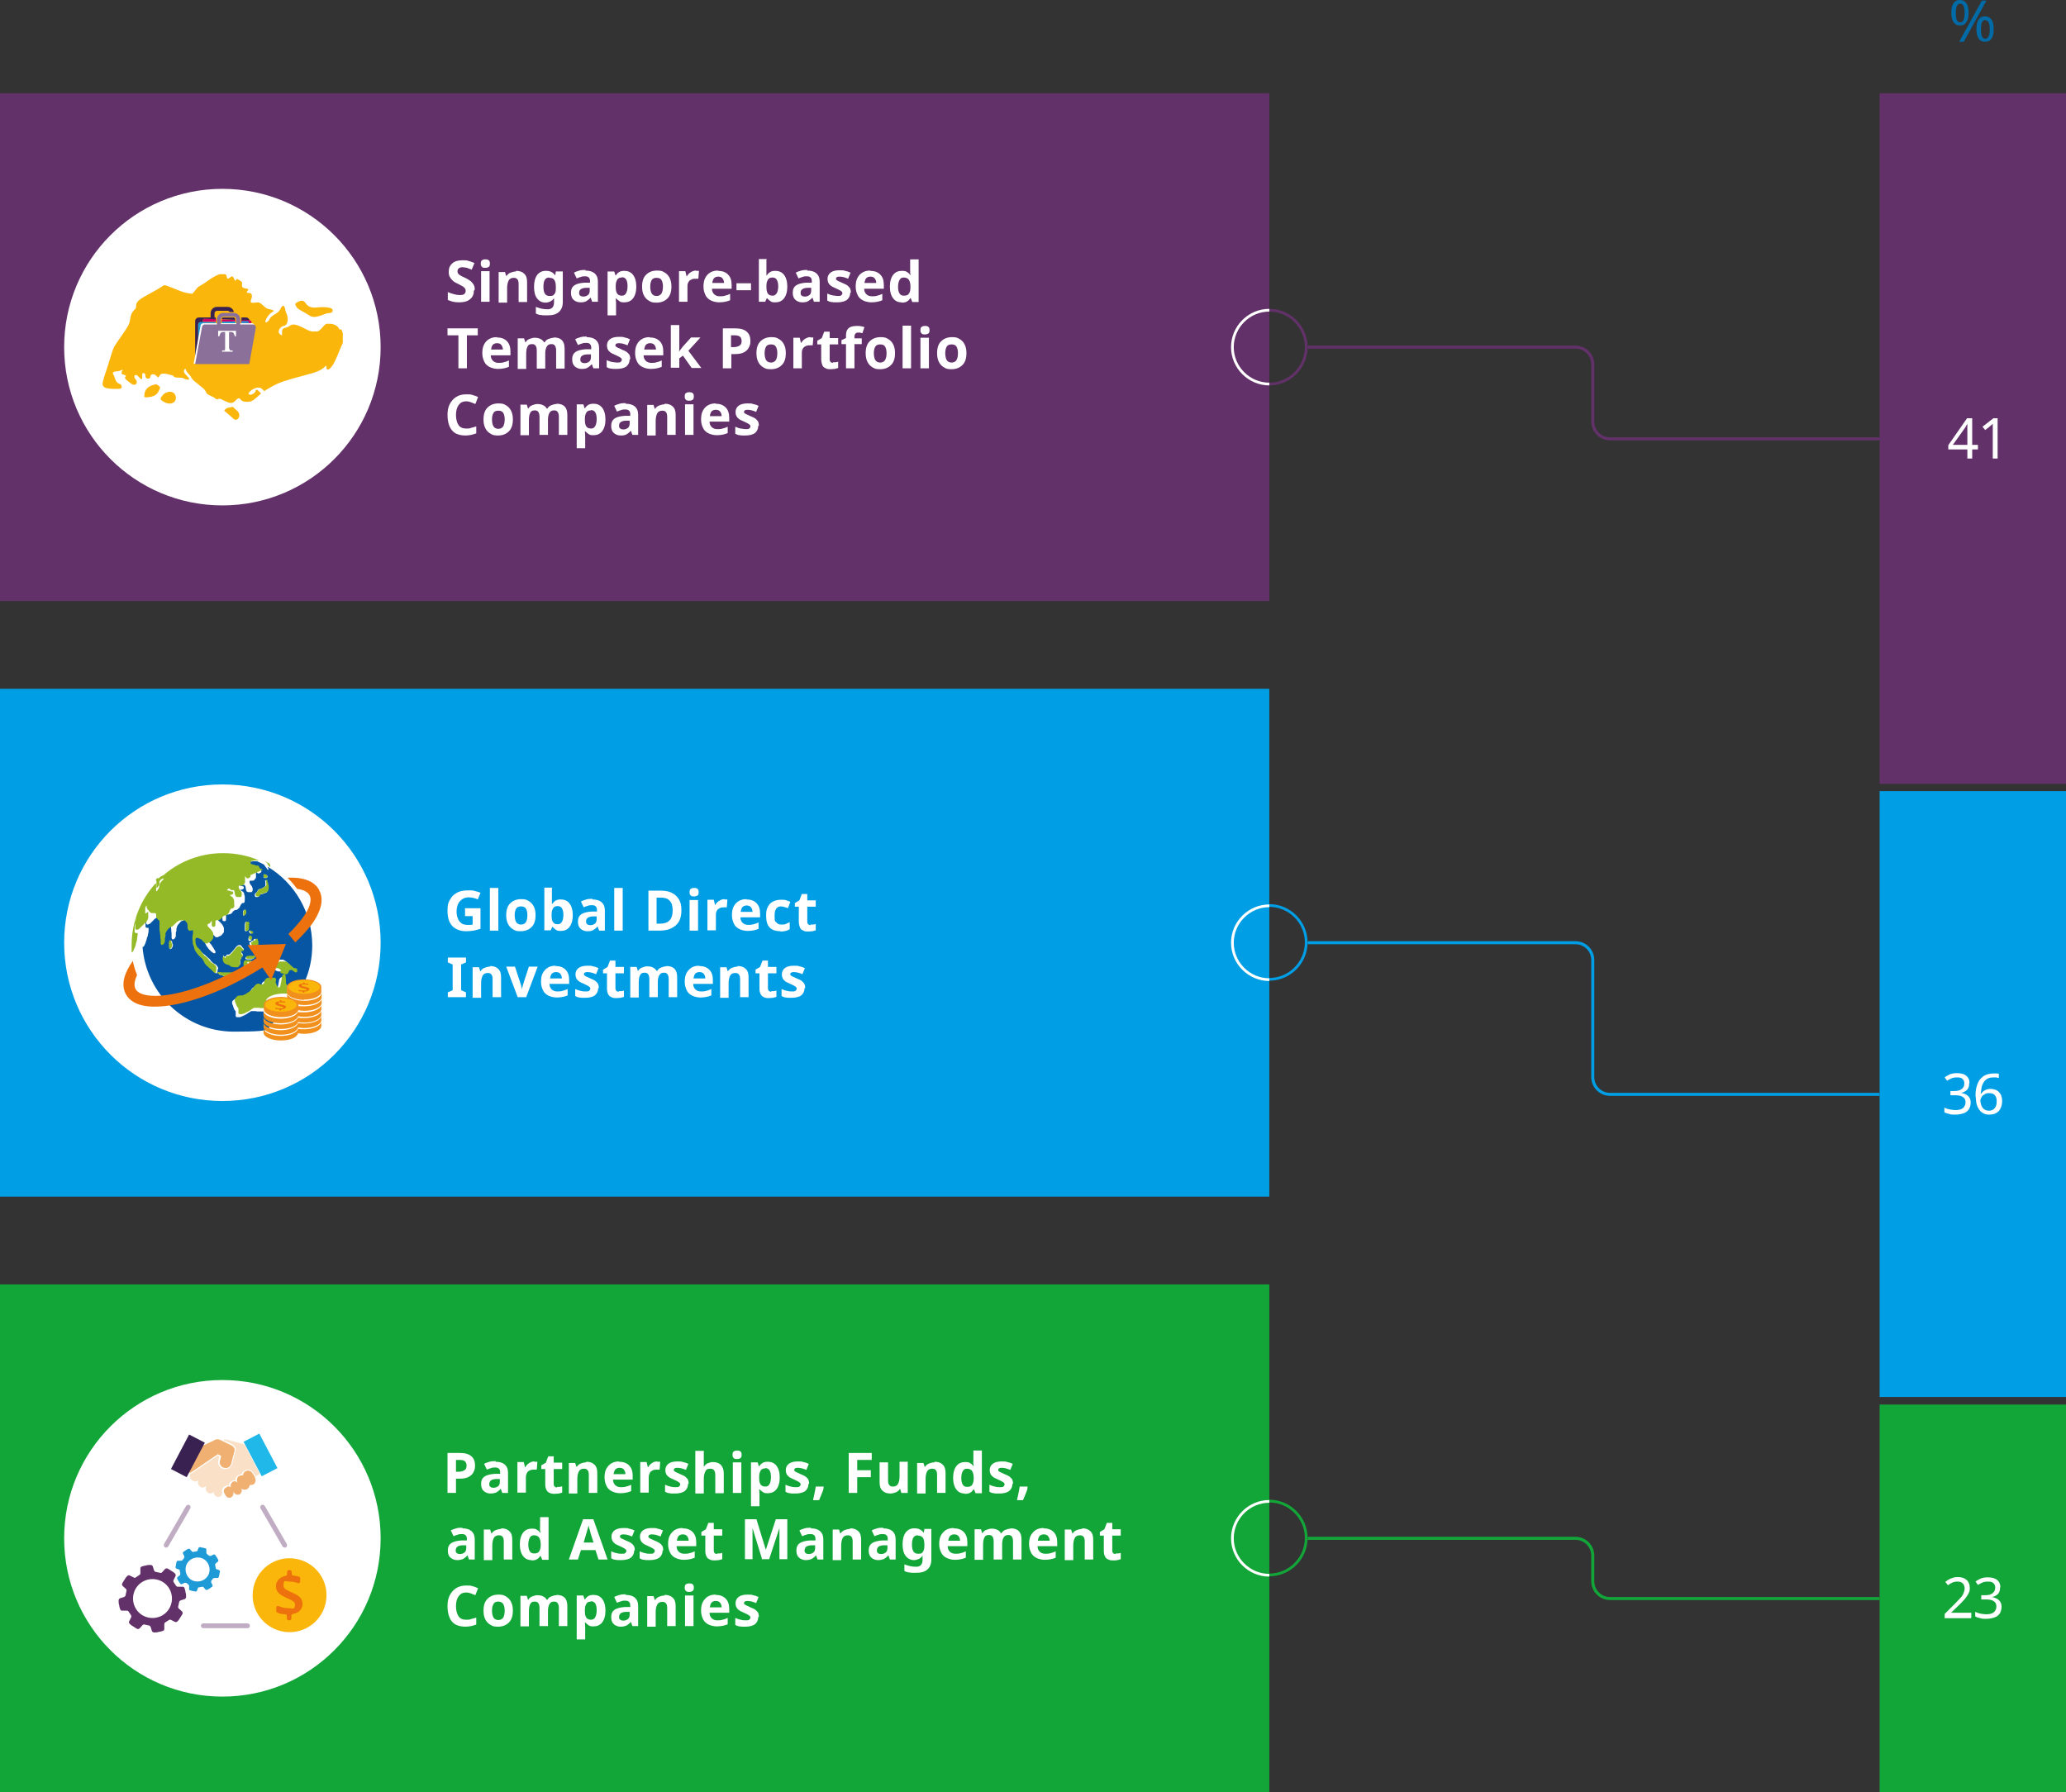 <?xml version="1.0" encoding="UTF-8"?>
<svg id="Layer_1" xmlns="http://www.w3.org/2000/svg" xmlns:xlink="http://www.w3.org/1999/xlink" version="1.1" viewBox="0 0 682.8 592.2">
  <rect x="0" y="0" width="682.8" height="592.2" fill="#333333" stroke="none"/>
  <!-- Generator: Adobe Illustrator 29.6.0, SVG Export Plug-In . SVG Version: 2.1.1 Build 207)  -->
  <defs>
    <style>
      .st0, .st1, .st2, .st3, .st4, .st5, .st6, .st7 {
        fill: none;
      }

      .st1, .st2, .st4, .st6 {
        stroke-width: .9px;
      }

      .st1, .st3 {
        stroke: #12a639;
      }

      .st8 {
        fill: #c1adc3;
      }

      .st2, .st5 {
        stroke: #009ee4;
      }

      .st9 {
        fill: #fae0c7;
      }

      .st10 {
        fill: #0656a3;
      }

      .st11 {
        fill: #8b7099;
      }

      .st12 {
        fill: #009ee4;
      }

      .st13 {
        fill: #d50265;
      }

      .st4, .st7 {
        stroke: #633169;
      }

      .st14 {
        fill: #20b7e9;
      }

      .st15 {
        fill: #633169;
      }

      .st16 {
        clip-path: url(#clippath-1);
      }

      .st17 {
        clip-path: url(#clippath-3);
      }

      .st18 {
        clip-path: url(#clippath-4);
      }

      .st19 {
        clip-path: url(#clippath-2);
      }

      .st20 {
        fill: #1e9bd7;
      }

      .st21 {
        fill: #fff;
      }

      .st22 {
        fill: #fab60a;
      }

      .st23 {
        fill: #f0b072;
      }

      .st24 {
        fill: #12a639;
      }

      .st25 {
        fill: #f1901d;
      }

      .st6 {
        stroke: #fff;
      }

      .st26 {
        fill: #392152;
      }

      .st27 {
        fill: #006ba6;
      }

      .st28 {
        clip-path: url(#clippath);
      }

      .st29 {
        fill: #95ba28;
      }

      .st30 {
        fill: #ed710c;
      }
    </style>
    <clipPath id="clippath">
      <rect class="st0" x="32.4" y="89.9" width="82.3" height="49.8"/>
    </clipPath>
    <clipPath id="clippath-1">
      <rect class="st0" x="33.8" y="90.6" width="79.5" height="48.1"/>
    </clipPath>
    <clipPath id="clippath-2">
      <rect class="st0" x="32.4" y="89.9" width="82.3" height="49.8"/>
    </clipPath>
    <clipPath id="clippath-3">
      <rect class="st0" x="40.9" y="281.2" width="65.4" height="62.6"/>
    </clipPath>
    <clipPath id="clippath-4">
      <rect class="st0" x="39.2" y="473.7" width="68.7" height="65.6"/>
    </clipPath>
  </defs>
  <g>
    <path class="st7" d="M432.2,114.7h88.5c3.1,0,5.7,2.5,5.7,5.7v18.9c0,3.1,2.5,5.7,5.7,5.7h89.1"/>
    <path class="st5" d="M432.2,311.5h88.5c3.1,0,5.7,2.5,5.7,5.7v38.7c0,3.1,2.5,5.7,5.7,5.7h89.1"/>
    <path class="st3" d="M432.2,508.3h88.5c3.1,0,5.7,2.5,5.7,5.7v8.5c0,3.1,2.5,5.7,5.7,5.7h89.1"/>
  </g>
  <polygon class="st15" points="621.2 30.8 621.2 30.8 682.8 30.8 682.8 259 621.2 259 621.2 30.8"/>
  <polygon class="st12" points="621.2 261.4 621.2 261.4 682.8 261.4 682.8 461.6 621.2 461.6 621.2 261.4"/>
  <path class="st27" d="M647.8,0c.9,0,1.6.4,2.1,1.1s.7,1.8.7,3.1-.2,2.4-.7,3.1c-.5.8-1.2,1.1-2.2,1.1s-1.6-.4-2.1-1.1c-.5-.8-.7-1.8-.7-3.1s.2-2.4.7-3.1,1.1-1.1,2.1-1.1ZM647.8,1.2c-.5,0-.8.3-1.1.8-.2.5-.3,1.3-.3,2.3s.1,1.8.3,2.3c.2.5.6.8,1.1.8,1,0,1.5-1,1.5-3.1s-.5-3.1-1.5-3.1ZM656.5.2l-7.5,13.6h-1.5l7.5-13.6h1.5ZM656.1,5.4c.9,0,1.6.4,2.1,1.1.5.7.7,1.8.7,3.1s-.2,2.4-.7,3.1c-.5.8-1.2,1.1-2.2,1.1s-1.6-.4-2.1-1.1c-.5-.8-.7-1.8-.7-3.1s.2-2.4.7-3.1c.4-.7,1.1-1.1,2.1-1.1ZM656.1,6.6c-.5,0-.8.3-1.1.8-.2.5-.3,1.3-.3,2.3s.1,1.8.3,2.3c.2.5.6.8,1.1.8,1,0,1.5-1,1.5-3.1s-.5-3-1.5-3Z"/>
  <polygon class="st15" points="0 30.8 0 30.8 0 198.6 419.5 198.6 419.5 30.8 0 30.8"/>
  <g>
    <path class="st21" d="M156.6,96.1c0,1.2-.4,2.1-1.3,2.8-.8.7-2,1-3.6,1s-2.6-.3-3.7-.8v-2.6c.6.3,1.3.5,2,.7.7.2,1.3.3,2,.3s1.2-.1,1.5-.4c.3-.3.4-.6.4-1s-.1-.6-.3-.9c-.2-.2-.5-.5-.9-.7-.4-.2-.8-.4-1.3-.7-.3-.1-.6-.3-1-.5-.4-.2-.7-.5-1-.8-.3-.3-.6-.7-.8-1.1-.2-.4-.3-.9-.3-1.6,0-1.2.4-2.1,1.2-2.8.8-.7,1.9-1,3.3-1s1.3,0,2,.2,1.3.4,2,.7l-.9,2.2c-.6-.2-1.1-.4-1.6-.6-.5-.1-1-.2-1.5-.2s-.9.1-1.2.4c-.3.2-.4.6-.4,1s.2.8.6,1.1c.4.3,1,.6,1.9,1,.7.3,1.3.7,1.7,1,.5.3.8.8,1.1,1.2.3.5.4,1,.4,1.7Z"/>
    <path class="st21" d="M160.4,85.7c.4,0,.8,0,1.1.3.3.2.4.5.4,1.1s-.1.9-.4,1.1c-.3.2-.6.3-1.1.3s-.8,0-1.1-.3-.4-.5-.4-1.1.1-.9.4-1.1c.3-.2.6-.3,1.1-.3ZM161.8,89.6v10.1h-2.8v-10.1h2.8Z"/>
    <path class="st21" d="M170.6,89.5c1.1,0,2,.3,2.6.9.7.6,1,1.5,1,2.8v6.6h-2.8v-5.9c0-.7-.1-1.3-.4-1.6-.3-.4-.7-.5-1.2-.5-.8,0-1.4.3-1.7.9-.3.6-.5,1.4-.5,2.5v4.8h-2.8v-10.1h2.1l.4,1.3h.1c.3-.5.8-.9,1.3-1.1.6-.2,1.2-.4,1.8-.4Z"/>
    <path class="st21" d="M180.6,89.5c1.2,0,2.2.5,2.9,1.5h0l.2-1.3h2.3v10.1c0,1.4-.4,2.5-1.3,3.3-.9.8-2.1,1.1-3.8,1.1s-1.4,0-2-.1c-.6,0-1.2-.2-1.8-.5v-2.2c1.2.5,2.5.8,3.9.8s2.1-.8,2.1-2.3v-.2c0-.2,0-.4,0-.6,0-.2,0-.4,0-.6h0c-.3.5-.8.9-1.2,1.1s-1,.4-1.6.4c-1.2,0-2.1-.5-2.8-1.4-.7-.9-1-2.2-1-3.8s.3-2.9,1-3.9c.7-.9,1.6-1.4,2.8-1.4ZM181.5,91.7c-1.3,0-1.9,1-1.9,3.1s.7,3,2,3,1.2-.2,1.6-.6.5-1.1.5-2.1v-.3c0-1.1-.2-1.9-.5-2.3-.3-.5-.9-.7-1.6-.7Z"/>
    <path class="st21" d="M193.4,89.4c1.4,0,2.4.3,3.1.9.7.6,1.1,1.5,1.1,2.7v6.7h-1.9l-.5-1.4h0c-.4.5-.9.9-1.4,1.2s-1.1.4-2,.4-1.6-.3-2.2-.8c-.6-.5-.9-1.3-.9-2.4s.4-1.9,1.1-2.4,1.9-.8,3.4-.9h1.8v-.5c0-.5-.1-.9-.4-1.2s-.7-.4-1.2-.4-1,0-1.4.2c-.5.1-.9.3-1.4.5l-.9-1.9c.5-.3,1.1-.5,1.8-.7s1.4-.2,2.1-.2ZM194.9,95.1h-1.1c-.9,0-1.5.2-1.9.5s-.5.7-.5,1.2.1.7.4.9c.2.2.6.3,1,.3.6,0,1.1-.2,1.5-.5s.6-.8.6-1.5v-.8Z"/>
    <path class="st21" d="M206.4,89.5c1.1,0,2.1.4,2.8,1.3.7.9,1.1,2.2,1.1,3.9s-.4,3-1.1,3.9c-.7.9-1.7,1.3-2.8,1.3s-1.3-.1-1.7-.4-.8-.6-1.1-.9h-.1c0,.5.1,1,.1,1.5v4.1h-2.8v-14.5h2.2l.4,1.3h.1c.3-.4.6-.8,1.1-1.1.5-.3,1-.4,1.8-.4ZM205.5,91.7c-.7,0-1.2.2-1.5.7s-.5,1.1-.5,2v.3c0,1,.1,1.7.4,2.2.3.5.8.8,1.6.8s1.1-.3,1.4-.8c.3-.5.5-1.3.5-2.3,0-2-.6-3-1.9-3Z"/>
    <path class="st21" d="M221.9,94.7c0,1.7-.4,3-1.3,3.9-.9.9-2.1,1.4-3.6,1.4s-1.8-.2-2.5-.6c-.7-.4-1.3-1-1.7-1.8-.4-.8-.6-1.7-.6-2.9,0-1.7.4-3,1.3-3.9.9-.9,2.1-1.4,3.6-1.4s1.8.2,2.5.6c.7.4,1.3,1,1.7,1.8.4.8.6,1.7.6,2.8ZM214.9,94.7c0,1,.2,1.8.5,2.3.3.5.9.8,1.6.8s1.3-.3,1.6-.8c.3-.5.5-1.3.5-2.3s-.2-1.7-.5-2.2c-.3-.5-.9-.7-1.6-.7s-1.3.2-1.6.7c-.3.5-.5,1.2-.5,2.2Z"/>
    <path class="st21" d="M230.1,89.5c.1,0,.3,0,.5,0,.2,0,.3,0,.4,0l-.2,2.6c0,0-.2,0-.4,0-.2,0-.3,0-.4,0-.5,0-.9,0-1.4.2-.4.2-.8.4-1,.8-.3.4-.4.9-.4,1.5v5.1h-2.8v-10.1h2.1l.4,1.7h.1c.3-.5.7-1,1.2-1.3s1.1-.6,1.8-.6Z"/>
    <path class="st21" d="M237.3,89.5c1.4,0,2.5.4,3.3,1.2s1.2,1.9,1.2,3.4v1.3h-6.5c0,.8.3,1.4.7,1.8.4.4,1,.7,1.8.7s1.2,0,1.8-.2c.5-.1,1.1-.3,1.7-.6v2.1c-.5.2-1,.4-1.6.5-.5.1-1.2.2-2,.2s-1.9-.2-2.7-.6c-.8-.4-1.4-.9-1.8-1.7-.4-.8-.7-1.7-.7-2.9s.2-2.2.6-2.9c.4-.8,1-1.4,1.7-1.8s1.5-.6,2.5-.6ZM237.3,91.4c-.5,0-1,.2-1.3.5-.3.3-.5.9-.6,1.6h3.9c0-.6-.2-1.1-.5-1.5-.3-.4-.8-.6-1.4-.6Z"/>
    <path class="st21" d="M243.4,95.9v-2.3h4.8v2.3h-4.8Z"/>
    <path class="st21" d="M253.3,85.7v3.3c0,.4,0,.8,0,1.1,0,.4,0,.7,0,.9h.1c.3-.4.6-.8,1.1-1.1.5-.3,1-.4,1.8-.4,1.1,0,2.1.4,2.8,1.3.7.9,1.1,2.2,1.1,3.9s-.4,3-1.1,3.9c-.7.9-1.7,1.3-2.8,1.3s-1.3-.1-1.7-.4c-.4-.3-.8-.6-1-.9h-.2l-.5,1.1h-2.1v-14.1h2.8ZM255.3,91.7c-.7,0-1.2.2-1.5.7s-.5,1.1-.5,2v.3c0,1,.1,1.7.4,2.2.3.5.8.8,1.6.8s1-.3,1.4-.8c.3-.5.5-1.3.5-2.3s-.2-1.7-.5-2.2-.8-.7-1.4-.7Z"/>
    <path class="st21" d="M266.7,89.4c1.4,0,2.4.3,3.1.9.7.6,1.1,1.5,1.1,2.7v6.7h-1.9l-.5-1.4h0c-.4.5-.9.9-1.4,1.2s-1.1.4-2,.4-1.6-.3-2.2-.8c-.6-.5-.9-1.3-.9-2.4s.4-1.9,1.1-2.4,1.9-.8,3.4-.9h1.8v-.5c0-.5-.1-.9-.4-1.2s-.7-.4-1.2-.4-1,0-1.4.2c-.5.1-.9.3-1.4.5l-.9-1.9c.5-.3,1.1-.5,1.8-.7s1.4-.2,2.1-.2ZM268.1,95.1h-1.1c-.9,0-1.5.2-1.9.5s-.5.7-.5,1.2.1.7.4.9c.2.2.6.3,1,.3.6,0,1.1-.2,1.5-.5s.6-.8.6-1.5v-.8Z"/>
    <path class="st21" d="M281,96.7c0,1-.4,1.8-1.1,2.4-.7.5-1.8.8-3.2.8s-1.3,0-1.8-.1c-.5,0-1-.2-1.5-.5v-2.3c.5.2,1.1.5,1.8.6s1.2.2,1.7.2.9,0,1.1-.2.4-.4.4-.6,0-.3-.1-.5c0-.1-.3-.3-.6-.5-.3-.2-.8-.4-1.4-.7-.6-.3-1.2-.5-1.6-.8-.4-.3-.7-.6-.9-1-.2-.4-.3-.8-.3-1.4,0-.9.4-1.6,1.1-2.1s1.7-.7,2.9-.7,1.2,0,1.8.2c.6.1,1.2.3,1.8.6l-.8,2c-.5-.2-1-.4-1.4-.5s-.9-.2-1.4-.2c-.8,0-1.2.2-1.2.7s0,.3.2.4c.1.1.3.3.6.4.3.1.7.3,1.3.6.6.2,1.1.5,1.5.7.4.3.7.6,1,1,.2.4.3.9.3,1.5Z"/>
    <path class="st21" d="M287.6,89.5c1.4,0,2.5.4,3.3,1.2s1.2,1.9,1.2,3.4v1.3h-6.5c0,.8.3,1.4.7,1.8.4.4,1,.7,1.8.7s1.2,0,1.8-.2c.5-.1,1.1-.3,1.7-.6v2.1c-.5.2-1,.4-1.6.5-.5.1-1.2.2-2,.2s-1.9-.2-2.7-.6c-.8-.4-1.4-.9-1.8-1.7-.4-.8-.7-1.7-.7-2.9s.2-2.2.6-2.9c.4-.8,1-1.4,1.7-1.8s1.5-.6,2.5-.6ZM287.6,91.4c-.5,0-1,.2-1.3.5-.3.3-.5.9-.6,1.6h3.9c0-.6-.2-1.1-.5-1.5-.3-.4-.8-.6-1.4-.6Z"/>
    <path class="st21" d="M297.9,99.9c-1.1,0-2-.4-2.7-1.3-.7-.9-1.1-2.2-1.1-3.9s.4-3,1.1-3.9c.7-.9,1.7-1.3,2.8-1.3s1.3.1,1.8.4c.5.3.8.6,1.1,1.1h0c0-.2,0-.5-.1-.9,0-.4,0-.8,0-1.2v-3.2h2.8v14.1h-2.1l-.5-1.3h-.1c-.3.4-.6.8-1.1,1.1-.5.3-1,.4-1.8.4ZM298.8,97.7c.8,0,1.3-.2,1.6-.7.3-.4.5-1.1.5-2v-.3c0-1-.2-1.7-.5-2.2-.3-.5-.9-.8-1.7-.8s-1.1.3-1.4.8c-.3.5-.5,1.3-.5,2.3s.2,1.7.5,2.2c.3.5.8.7,1.5.7Z"/>
  </g>
  <g>
    <path class="st21" d="M154.3,121.7h-2.8v-10.9h-3.6v-2.3h10v2.3h-3.6v10.9Z"/>
    <path class="st21" d="M164.2,111.5c1.4,0,2.5.4,3.3,1.2s1.2,1.9,1.2,3.4v1.3h-6.5c0,.8.3,1.4.7,1.8.4.4,1,.7,1.8.7s1.2,0,1.8-.2c.5-.1,1.1-.3,1.7-.6v2.1c-.5.2-1,.4-1.6.5-.5.1-1.2.2-2,.2s-1.9-.2-2.7-.6c-.8-.4-1.4-.9-1.8-1.7-.4-.8-.7-1.7-.7-2.9s.2-2.2.6-2.9c.4-.8,1-1.4,1.7-1.8s1.5-.6,2.5-.6ZM164.2,113.4c-.5,0-1,.2-1.3.5-.3.3-.5.9-.6,1.6h3.9c0-.6-.2-1.1-.5-1.5-.3-.4-.8-.6-1.4-.6Z"/>
    <path class="st21" d="M183.1,111.5c1.1,0,2,.3,2.6.9.6.6.9,1.5.9,2.8v6.6h-2.8v-5.9c0-1.5-.5-2.2-1.5-2.2s-1.2.3-1.6.8c-.3.5-.5,1.3-.5,2.2v5.1h-2.8v-5.9c0-1.5-.5-2.2-1.5-2.2s-1.3.3-1.6.9c-.3.6-.4,1.4-.4,2.5v4.8h-2.8v-10.1h2.1l.4,1.3h.1c.3-.5.7-.9,1.3-1.1.5-.2,1.1-.4,1.7-.4s1.4.1,1.9.4c.5.2.9.6,1.2,1.1h.2c.3-.5.7-.9,1.3-1.1.5-.2,1.1-.4,1.7-.4Z"/>
    <path class="st21" d="M193.8,111.4c1.4,0,2.4.3,3.1.9.7.6,1.1,1.5,1.1,2.7v6.7h-1.9l-.5-1.4h0c-.4.5-.9.9-1.4,1.2s-1.1.4-2,.4-1.6-.3-2.2-.8c-.6-.5-.9-1.3-.9-2.4s.4-1.9,1.1-2.4,1.9-.8,3.4-.9h1.8v-.5c0-.5-.1-.9-.4-1.2s-.7-.4-1.2-.4-1,0-1.4.2c-.5.1-.9.3-1.4.5l-.9-1.9c.5-.3,1.1-.5,1.8-.7s1.4-.2,2.1-.2ZM195.3,117.1h-1.1c-.9,0-1.5.2-1.9.5s-.5.7-.5,1.2.1.7.4.9c.2.2.6.3,1,.3.6,0,1.1-.2,1.5-.5s.6-.8.6-1.5v-.8Z"/>
    <path class="st21" d="M208.1,118.7c0,1-.4,1.8-1.1,2.4-.7.5-1.8.8-3.2.8s-1.3,0-1.8-.1c-.5,0-1-.2-1.5-.5v-2.3c.5.2,1.1.5,1.8.6s1.2.2,1.7.2.9,0,1.1-.2.4-.4.4-.6,0-.3-.1-.5c0-.1-.3-.3-.6-.5-.3-.2-.8-.4-1.4-.7-.6-.3-1.2-.5-1.6-.8-.4-.3-.7-.6-.9-1-.2-.4-.3-.8-.3-1.4,0-.9.4-1.6,1.1-2.1s1.7-.7,2.9-.7,1.2,0,1.8.2c.6.1,1.2.3,1.8.6l-.8,2c-.5-.2-1-.4-1.4-.5s-.9-.2-1.4-.2c-.8,0-1.2.2-1.2.7s0,.3.2.4c.1.1.3.3.6.4.3.1.7.3,1.3.6.6.2,1.1.5,1.5.7.4.3.7.6,1,1,.2.4.3.9.3,1.5Z"/>
    <path class="st21" d="M214.7,111.5c1.4,0,2.5.4,3.3,1.2s1.2,1.9,1.2,3.4v1.3h-6.5c0,.8.3,1.4.7,1.8.4.4,1,.7,1.8.7s1.2,0,1.8-.2c.5-.1,1.1-.3,1.7-.6v2.1c-.5.2-1,.4-1.6.5-.5.1-1.2.2-2,.2s-1.9-.2-2.7-.6c-.8-.4-1.4-.9-1.8-1.7-.4-.8-.7-1.7-.7-2.9s.2-2.2.6-2.9c.4-.8,1-1.4,1.7-1.8s1.5-.6,2.5-.6ZM214.8,113.4c-.5,0-1,.2-1.3.5-.3.3-.5.9-.6,1.6h3.9c0-.6-.2-1.1-.5-1.5-.3-.4-.8-.6-1.4-.6Z"/>
    <path class="st21" d="M224.5,107.7v6.3c0,.4,0,.8,0,1.1,0,.4,0,.8-.1,1.1h0c.2-.3.4-.5.6-.8.2-.3.4-.5.6-.8l2.8-3.1h3.1l-4,4.4,4.3,5.7h-3.2l-2.9-4.1-1.2.9v3.1h-2.8v-14.1h2.8Z"/>
  </g>
  <g>
    <path class="st21" d="M243.1,108.5c1.7,0,2.9.4,3.7,1.1.8.7,1.2,1.7,1.2,3s-.2,1.5-.5,2.2c-.3.7-.9,1.2-1.6,1.6-.7.4-1.8.6-3,.6h-1.2v4.7h-2.8v-13.2h4.2ZM242.9,110.8h-1.3v3.9h.9c.8,0,1.4-.2,1.9-.5s.7-.8.7-1.5c0-1.3-.7-1.9-2.2-1.9Z"/>
    <path class="st21" d="M259.7,116.7c0,1.7-.4,3-1.3,3.9-.9.9-2.1,1.4-3.6,1.4s-1.8-.2-2.5-.6c-.7-.4-1.3-1-1.7-1.8-.4-.8-.6-1.7-.6-2.9,0-1.7.4-3,1.3-3.9.9-.9,2.1-1.4,3.6-1.4s1.8.2,2.5.6c.7.4,1.3,1,1.7,1.8.4.8.6,1.7.6,2.8ZM252.7,116.7c0,1,.2,1.8.5,2.3.3.5.9.8,1.6.8s1.3-.3,1.6-.8c.3-.5.5-1.3.5-2.3s-.2-1.7-.5-2.2c-.3-.5-.9-.7-1.6-.7s-1.3.2-1.6.7c-.3.5-.5,1.2-.5,2.2Z"/>
    <path class="st21" d="M267.9,111.5c.1,0,.3,0,.5,0,.2,0,.3,0,.4,0l-.2,2.6c0,0-.2,0-.4,0-.2,0-.3,0-.4,0-.5,0-.9,0-1.4.2-.4.2-.8.4-1,.8-.3.4-.4.9-.4,1.5v5.1h-2.8v-10.1h2.1l.4,1.7h.1c.3-.5.7-1,1.2-1.3s1.1-.6,1.8-.6Z"/>
    <path class="st21" d="M275.2,119.7c.3,0,.6,0,.9,0,.3,0,.6-.1.9-.2v2.1c-.3.1-.7.2-1.1.3-.4,0-.9.1-1.4.1s-1.1,0-1.6-.3c-.5-.2-.9-.5-1.1-1s-.4-1.2-.4-2v-4.9h-1.3v-1.2l1.5-.9.8-2.1h1.8v2.1h2.8v2.1h-2.8v4.9c0,.4.1.7.3.9.2.2.5.3.9.3Z"/>
    <path class="st21" d="M284.8,113.7h-2.4v8h-2.8v-8h-1.5v-1.3l1.5-.7v-.7c0-.9.1-1.5.4-2,.3-.5.7-.8,1.2-1,.5-.2,1.2-.3,1.9-.3s1,0,1.5.1.8.2,1.1.3l-.7,2c-.2,0-.4-.1-.7-.2-.3,0-.5,0-.8,0s-.7.1-.8.4c-.2.2-.3.5-.3.9v.6h2.4v2.1Z"/>
    <path class="st21" d="M295.8,116.7c0,1.7-.4,3-1.3,3.9-.9.9-2.1,1.4-3.6,1.4s-1.8-.2-2.5-.6c-.7-.4-1.3-1-1.7-1.8-.4-.8-.6-1.7-.6-2.9,0-1.7.4-3,1.3-3.9.9-.9,2.1-1.4,3.6-1.4s1.8.2,2.5.6c.7.4,1.3,1,1.7,1.8.4.8.6,1.7.6,2.8ZM288.8,116.7c0,1,.2,1.8.5,2.3.3.5.9.8,1.6.8s1.3-.3,1.6-.8c.3-.5.5-1.3.5-2.3s-.2-1.7-.5-2.2c-.3-.5-.9-.7-1.6-.7s-1.3.2-1.6.7c-.3.5-.5,1.2-.5,2.2Z"/>
    <path class="st21" d="M301.1,121.7h-2.8v-14.1h2.8v14.1Z"/>
    <path class="st21" d="M305.7,107.7c.4,0,.8,0,1.1.3.3.2.4.5.4,1.1s-.1.9-.4,1.1c-.3.2-.6.3-1.1.3s-.8,0-1.1-.3-.4-.5-.4-1.1.1-.9.4-1.1c.3-.2.6-.3,1.1-.3ZM307,111.6v10.1h-2.8v-10.1h2.8Z"/>
    <path class="st21" d="M319.4,116.7c0,1.7-.4,3-1.3,3.9-.9.9-2.1,1.4-3.6,1.4s-1.8-.2-2.5-.6c-.7-.4-1.3-1-1.7-1.8-.4-.8-.6-1.7-.6-2.9,0-1.7.4-3,1.3-3.9.9-.9,2.1-1.4,3.6-1.4s1.8.2,2.5.6c.7.4,1.3,1,1.7,1.8.4.8.6,1.7.6,2.8ZM312.4,116.7c0,1,.2,1.8.5,2.3.3.5.9.8,1.6.8s1.3-.3,1.6-.8c.3-.5.5-1.3.5-2.3s-.2-1.7-.5-2.2c-.3-.5-.9-.7-1.6-.7s-1.3.2-1.6.7c-.3.5-.5,1.2-.5,2.2Z"/>
  </g>
  <g>
    <path class="st21" d="M250.6,140.7c0,1-.4,1.8-1.1,2.4-.7.5-1.8.8-3.2.8s-1.3,0-1.8-.1c-.5,0-1-.2-1.5-.5v-2.3c.5.2,1.1.5,1.8.6s1.2.2,1.7.2.9,0,1.1-.2.4-.4.4-.6,0-.3-.1-.5c0-.1-.3-.3-.6-.5-.3-.2-.8-.4-1.4-.7-.6-.3-1.2-.5-1.6-.8-.4-.3-.7-.6-.9-1-.2-.4-.3-.8-.3-1.4,0-.9.4-1.6,1.1-2.1s1.7-.7,2.9-.7,1.2,0,1.8.2c.6.1,1.2.3,1.8.6l-.8,2c-.5-.2-1-.4-1.4-.5s-.9-.2-1.4-.2c-.8,0-1.2.2-1.2.7s0,.3.2.4c.1.1.3.3.6.4.3.1.7.3,1.3.6.6.2,1.1.5,1.5.7.4.3.7.6,1,1,.2.4.3.9.3,1.5Z"/>
    <path class="st21" d="M236.5,133.4c1.4,0,2.5.4,3.3,1.2s1.2,1.9,1.2,3.4v1.3h-6.5c0,.8.3,1.4.7,1.8.4.4,1,.7,1.8.7s1.2,0,1.8-.2c.5-.1,1.1-.3,1.7-.6v2.1c-.5.2-1,.4-1.6.5-.5.1-1.2.2-2,.2s-1.9-.2-2.7-.6c-.8-.4-1.4-.9-1.8-1.7-.4-.8-.7-1.7-.7-2.9s.2-2.2.6-2.9c.4-.8,1-1.4,1.7-1.8s1.5-.6,2.5-.6ZM236.5,135.4c-.5,0-1,.2-1.3.5-.3.3-.5.9-.6,1.6h3.9c0-.6-.2-1.1-.5-1.5-.3-.4-.8-.6-1.4-.6Z"/>
    <path class="st21" d="M227.8,129.6c.4,0,.8,0,1.1.3.3.2.4.5.4,1.1s-.1.9-.4,1.1c-.3.2-.6.3-1.1.3s-.8,0-1.1-.3-.4-.5-.4-1.1.1-.9.4-1.1c.3-.2.6-.3,1.1-.3ZM229.2,133.6v10.1h-2.8v-10.1h2.8Z"/>
    <path class="st21" d="M219.7,133.4c1.1,0,2,.3,2.6.9.7.6,1,1.5,1,2.8v6.6h-2.8v-5.9c0-.7-.1-1.3-.4-1.6-.3-.4-.7-.5-1.2-.5-.8,0-1.4.3-1.7.9-.3.6-.5,1.4-.5,2.5v4.8h-2.8v-10.1h2.1l.4,1.3h.1c.3-.5.8-.9,1.3-1.1.6-.2,1.2-.4,1.8-.4Z"/>
    <path class="st21" d="M206.7,133.4c1.4,0,2.4.3,3.1.9.7.6,1.1,1.5,1.1,2.7v6.7h-1.9l-.5-1.4h0c-.4.5-.9.9-1.4,1.2s-1.1.4-2,.4-1.6-.3-2.2-.8c-.6-.5-.9-1.3-.9-2.4s.4-1.9,1.1-2.4,1.9-.8,3.4-.9h1.8v-.5c0-.5-.1-.9-.4-1.2s-.7-.4-1.2-.4-1,0-1.4.2c-.5.1-.9.3-1.4.5l-.9-1.9c.5-.3,1.1-.5,1.8-.7s1.4-.2,2.1-.2ZM208.1,139h-1.1c-.9,0-1.5.2-1.9.5s-.5.7-.5,1.2.1.7.4.9c.2.2.6.3,1,.3.6,0,1.1-.2,1.5-.5s.6-.8.6-1.5v-.8Z"/>
    <path class="st21" d="M196.2,133.4c1.1,0,2.1.4,2.8,1.3.7.9,1.1,2.2,1.1,3.9s-.4,3-1.1,3.9c-.7.9-1.7,1.3-2.8,1.3s-1.3-.1-1.7-.4-.8-.6-1.1-.9h-.1c0,.5.1,1,.1,1.5v4.1h-2.8v-14.5h2.2l.4,1.3h.1c.3-.4.6-.8,1.1-1.1.5-.3,1-.4,1.8-.4ZM195.3,135.6c-.7,0-1.2.2-1.5.7s-.5,1.1-.5,2v.3c0,1,.1,1.7.4,2.2.3.5.8.8,1.6.8s1.1-.3,1.4-.8c.3-.5.5-1.3.5-2.3,0-2-.6-3-1.9-3Z"/>
    <path class="st21" d="M184,133.4c1.1,0,2,.3,2.6.9.6.6.9,1.5.9,2.8v6.6h-2.8v-5.9c0-1.5-.5-2.2-1.5-2.2s-1.2.3-1.6.8c-.3.5-.5,1.3-.5,2.2v5.1h-2.8v-5.9c0-1.5-.5-2.2-1.5-2.2s-1.3.3-1.6.9c-.3.6-.4,1.4-.4,2.5v4.8h-2.8v-10.1h2.1l.4,1.3h.1c.3-.5.7-.9,1.3-1.1.5-.2,1.1-.4,1.7-.4s1.4.1,1.9.4c.5.2.9.6,1.2,1.1h.2c.3-.5.7-.9,1.3-1.1.5-.2,1.1-.4,1.7-.4Z"/>
    <path class="st21" d="M169.5,138.6c0,1.7-.4,3-1.3,3.9-.9.9-2.1,1.4-3.6,1.4s-1.8-.2-2.5-.6c-.7-.4-1.3-1-1.7-1.8-.4-.8-.6-1.7-.6-2.9,0-1.7.4-3,1.3-3.9.9-.9,2.1-1.4,3.6-1.4s1.8.2,2.5.6c.7.4,1.3,1,1.7,1.8.4.8.6,1.7.6,2.8ZM162.6,138.6c0,1,.2,1.8.5,2.3.3.5.9.8,1.6.8s1.3-.3,1.6-.8c.3-.5.5-1.3.5-2.3s-.2-1.7-.5-2.2c-.3-.5-.9-.7-1.6-.7s-1.3.2-1.6.7c-.3.5-.5,1.2-.5,2.2Z"/>
    <path class="st21" d="M154.1,132.6c-1.1,0-1.9.4-2.5,1.2-.6.8-.9,1.9-.9,3.3s.3,2.5.8,3.3c.5.8,1.4,1.2,2.5,1.2s1.1,0,1.6-.2c.5-.1,1.1-.3,1.8-.5v2.3c-.6.2-1.2.4-1.7.5s-1.2.2-1.9.2c-1.4,0-2.5-.3-3.4-.8-.9-.6-1.5-1.4-1.9-2.4-.4-1-.6-2.2-.6-3.6s.2-2.5.7-3.5c.5-1,1.2-1.8,2.1-2.4s2-.9,3.4-.9,1.3,0,2,.2,1.3.4,1.9.7l-.9,2.3c-.5-.2-1-.4-1.5-.6-.5-.2-1-.3-1.5-.3Z"/>
  </g>
  <polygon class="st12" points="0 227.6 0 227.6 0 395.4 419.5 395.4 419.5 227.6 0 227.6"/>
  <g>
    <path class="st21" d="M153.6,300.1h5.2v6.8c-.7.2-1.4.4-2.2.6-.8.1-1.6.2-2.5.2-2,0-3.5-.6-4.6-1.7-1.1-1.2-1.6-2.8-1.6-5.1s.3-2.6.8-3.6c.5-1,1.3-1.8,2.3-2.3,1-.6,2.3-.8,3.8-.8s1.4,0,2.1.2,1.3.3,1.9.6l-.9,2.2c-.4-.2-.9-.4-1.4-.5s-1.1-.2-1.6-.2c-.8,0-1.5.2-2.1.6-.6.4-1.1.9-1.4,1.6-.3.7-.5,1.5-.5,2.4s.1,1.6.4,2.3c.2.7.6,1.2,1.1,1.6.5.4,1.2.6,2,.6s.7,0,1,0c.3,0,.5,0,.8-.1v-2.8h-2.5v-2.3Z"/>
    <path class="st21" d="M164.7,307.5h-2.8v-14.1h2.8v14.1Z"/>
    <path class="st21" d="M177,302.4c0,1.7-.4,3-1.3,3.9-.9.9-2.1,1.4-3.6,1.4s-1.8-.2-2.5-.6c-.7-.4-1.3-1-1.7-1.8-.4-.8-.6-1.7-.6-2.9,0-1.7.4-3,1.3-3.9.9-.9,2.1-1.4,3.6-1.4s1.8.2,2.5.6c.7.4,1.3,1,1.7,1.8.4.8.6,1.7.6,2.8ZM170.1,302.4c0,1,.2,1.8.5,2.3.3.5.9.8,1.6.8s1.3-.3,1.6-.8c.3-.5.5-1.3.5-2.3s-.2-1.7-.5-2.2c-.3-.5-.9-.7-1.6-.7s-1.3.2-1.6.7c-.3.5-.5,1.2-.5,2.2Z"/>
    <path class="st21" d="M182.4,293.4v3.3c0,.4,0,.8,0,1.1,0,.4,0,.7,0,.9h.1c.3-.4.6-.8,1.1-1.1.5-.3,1-.4,1.8-.4,1.1,0,2.1.4,2.8,1.3.7.9,1.1,2.2,1.1,3.9s-.4,3-1.1,3.9c-.7.9-1.7,1.3-2.8,1.3s-1.3-.1-1.7-.4c-.4-.3-.8-.6-1-.9h-.2l-.5,1.1h-2.1v-14.1h2.8ZM184.3,299.4c-.7,0-1.2.2-1.5.7s-.5,1.1-.5,2v.3c0,1,.1,1.7.4,2.2.3.5.8.8,1.6.8s1-.3,1.4-.8c.3-.5.5-1.3.5-2.3s-.2-1.7-.5-2.2-.8-.7-1.4-.7Z"/>
    <path class="st21" d="M195.7,297.2c1.4,0,2.4.3,3.1.9.7.6,1.1,1.5,1.1,2.7v6.7h-1.9l-.5-1.4h0c-.4.5-.9.9-1.4,1.2s-1.1.4-2,.4-1.6-.3-2.2-.8c-.6-.5-.9-1.3-.9-2.4s.4-1.9,1.1-2.4,1.9-.8,3.4-.9h1.8v-.5c0-.5-.1-.9-.4-1.2s-.7-.4-1.2-.4-1,0-1.4.2c-.5.1-.9.3-1.4.5l-.9-1.9c.5-.3,1.1-.5,1.8-.7s1.4-.2,2.1-.2ZM197.2,302.8h-1.1c-.9,0-1.5.2-1.9.5s-.5.7-.5,1.2.1.7.4.9c.2.2.6.3,1,.3.6,0,1.1-.2,1.5-.5s.6-.8.6-1.5v-.8Z"/>
    <path class="st21" d="M205.8,307.5h-2.8v-14.1h2.8v14.1Z"/>
    <path class="st21" d="M225.2,300.8c0,2.2-.6,3.9-1.9,5-1.3,1.1-3,1.7-5.3,1.7h-3.7v-13.2h4.1c1.4,0,2.6.2,3.6.7,1,.5,1.8,1.2,2.4,2.2.6,1,.8,2.1.8,3.6ZM222.3,300.8c0-1.5-.3-2.5-1-3.2-.6-.7-1.6-1-2.8-1h-1.5v8.6h1.2c2.7,0,4.1-1.4,4.1-4.3Z"/>
    <path class="st21" d="M229.4,293.4c.4,0,.8,0,1.1.3.3.2.4.5.4,1.1s-.1.9-.4,1.1c-.3.2-.6.3-1.1.3s-.8,0-1.1-.3-.4-.5-.4-1.1.1-.9.4-1.1c.3-.2.6-.3,1.1-.3ZM230.7,297.4v10.1h-2.8v-10.1h2.8Z"/>
    <path class="st21" d="M239.5,297.2c.1,0,.3,0,.5,0,.2,0,.3,0,.4,0l-.2,2.6c0,0-.2,0-.4,0-.2,0-.3,0-.4,0-.5,0-.9,0-1.4.2-.4.2-.8.4-1,.8-.3.4-.4.9-.4,1.5v5.1h-2.8v-10.1h2.1l.4,1.7h.1c.3-.5.7-1,1.2-1.3s1.1-.6,1.8-.6Z"/>
    <path class="st21" d="M246.7,297.2c1.4,0,2.5.4,3.3,1.2s1.2,1.9,1.2,3.4v1.3h-6.5c0,.8.3,1.4.7,1.8.4.4,1,.7,1.8.7s1.2,0,1.8-.2c.5-.1,1.1-.3,1.7-.6v2.1c-.5.2-1,.4-1.6.5-.5.1-1.2.2-2,.2s-1.9-.2-2.7-.6c-.8-.4-1.4-.9-1.8-1.7-.4-.8-.7-1.7-.7-2.9s.2-2.2.6-2.9c.4-.8,1-1.4,1.7-1.8s1.5-.6,2.5-.6ZM246.7,299.2c-.5,0-1,.2-1.3.5-.3.3-.5.9-.6,1.6h3.9c0-.6-.2-1.1-.5-1.5-.3-.4-.8-.6-1.4-.6Z"/>
    <path class="st21" d="M257.9,307.7c-1.5,0-2.7-.4-3.5-1.2-.8-.8-1.2-2.1-1.2-3.9s.2-2.2.6-3c.4-.8,1-1.4,1.7-1.7.7-.4,1.6-.6,2.6-.6s1.3,0,1.8.2,1,.3,1.3.5l-.8,2.1c-.4-.2-.8-.3-1.2-.4-.4-.1-.7-.2-1.1-.2-1.4,0-2.1,1-2.1,3.1s.2,1.8.6,2.2c.4.5.9.7,1.6.7s1.1,0,1.5-.2c.4-.2.9-.4,1.3-.6v2.3c-.4.3-.9.5-1.3.6s-1,.2-1.7.2Z"/>
    <path class="st21" d="M267.8,305.5c.3,0,.6,0,.9,0,.3,0,.6-.1.9-.2v2.1c-.3.1-.7.2-1.1.3-.4,0-.9.1-1.4.1s-1.1,0-1.6-.3c-.5-.2-.9-.5-1.1-1s-.4-1.2-.4-2v-4.9h-1.3v-1.2l1.5-.9.8-2.1h1.8v2.1h2.8v2.1h-2.8v4.9c0,.4.1.7.3.9.2.2.5.3.9.3Z"/>
  </g>
  <g>
    <path class="st21" d="M154,329.5h-6v-1.6l1.6-.7v-8.5l-1.6-.7v-1.6h6v1.6l-1.6.7v8.5l1.6.7v1.6Z"/>
    <path class="st21" d="M162,319.2c1.1,0,2,.3,2.6.9.7.6,1,1.5,1,2.8v6.6h-2.8v-5.9c0-.7-.1-1.3-.4-1.6-.3-.4-.7-.5-1.2-.5-.8,0-1.4.3-1.7.9-.3.6-.5,1.4-.5,2.5v4.8h-2.8v-10.1h2.1l.4,1.3h.1c.3-.5.8-.9,1.3-1.1s1.2-.4,1.8-.4Z"/>
    <path class="st21" d="M171.1,329.5l-3.8-10.1h2.9l1.9,5.8c.1.3.2.7.3,1.1s.1.7.1,1h0c0-.7.2-1.4.4-2.1l1.9-5.8h2.9l-3.8,10.1h-2.8Z"/>
    <path class="st21" d="M183.6,319.2c1.4,0,2.5.4,3.3,1.2s1.2,1.9,1.2,3.4v1.3h-6.5c0,.8.3,1.4.7,1.8.4.4,1,.7,1.8.7s1.2,0,1.8-.2c.5-.1,1.1-.3,1.7-.6v2.1c-.5.2-1,.4-1.6.5-.5.1-1.2.2-2,.2s-1.9-.2-2.7-.6-1.4-.9-1.8-1.7-.7-1.7-.7-2.9.2-2.2.6-2.9,1-1.4,1.7-1.8c.7-.4,1.5-.6,2.5-.6ZM183.7,321.2c-.5,0-1,.2-1.3.5-.3.3-.5.9-.6,1.6h3.9c0-.6-.2-1.1-.5-1.5-.3-.4-.8-.6-1.4-.6Z"/>
    <path class="st21" d="M197.7,326.5c0,1-.4,1.8-1.1,2.4-.7.5-1.8.8-3.2.8s-1.3,0-1.8-.1c-.5,0-1-.2-1.5-.5v-2.3c.5.2,1.1.5,1.8.6.6.2,1.2.2,1.7.2s.9,0,1.1-.2c.2-.2.4-.4.4-.6s0-.3-.1-.5c0-.1-.3-.3-.6-.5-.3-.2-.8-.4-1.4-.7-.6-.3-1.2-.5-1.6-.8-.4-.3-.7-.6-.9-1s-.3-.8-.3-1.4c0-.9.4-1.6,1.1-2.1s1.7-.7,2.9-.7,1.2,0,1.8.2c.6.1,1.2.3,1.8.6l-.8,2c-.5-.2-1-.4-1.4-.5s-.9-.2-1.4-.2c-.8,0-1.2.2-1.2.7s0,.3.2.4c.1.1.3.3.6.4.3.1.7.3,1.3.6.6.2,1.1.5,1.5.7.4.3.7.6,1,1,.2.4.3.9.3,1.5Z"/>
    <path class="st21" d="M204.4,327.5c.3,0,.6,0,.9,0s.6-.1.9-.2v2.1c-.3.1-.7.2-1.1.3-.4,0-.9.1-1.4.1s-1.1,0-1.6-.3c-.5-.2-.9-.5-1.1-1-.3-.5-.4-1.2-.4-2v-4.9h-1.3v-1.2l1.5-.9.8-2.1h1.8v2.1h2.8v2.1h-2.8v4.9c0,.4.1.7.3.9.2.2.5.3.9.3Z"/>
    <path class="st21" d="M220.3,319.2c1.1,0,2,.3,2.6.9.6.6.9,1.5.9,2.8v6.6h-2.8v-5.9c0-1.5-.5-2.2-1.5-2.2s-1.2.3-1.6.8c-.3.5-.5,1.3-.5,2.2v5.1h-2.8v-5.9c0-1.5-.5-2.2-1.5-2.2s-1.3.3-1.6.9c-.3.6-.4,1.4-.4,2.5v4.8h-2.8v-10.1h2.1l.4,1.3h.1c.3-.5.7-.9,1.3-1.1.5-.2,1.1-.4,1.7-.4s1.4.1,1.9.4c.5.2.9.6,1.2,1.1h.2c.3-.5.7-.9,1.3-1.1.5-.2,1.1-.4,1.7-.4Z"/>
    <path class="st21" d="M231.1,319.2c1.4,0,2.5.4,3.3,1.2s1.2,1.9,1.2,3.4v1.3h-6.5c0,.8.3,1.4.7,1.8.4.4,1,.7,1.8.7s1.2,0,1.8-.2c.5-.1,1.1-.3,1.7-.6v2.1c-.5.2-1,.4-1.6.5-.5.1-1.2.2-2,.2s-1.9-.2-2.7-.6-1.4-.9-1.8-1.7-.7-1.7-.7-2.9.2-2.2.6-2.9,1-1.4,1.7-1.8c.7-.4,1.5-.6,2.5-.6ZM231.1,321.2c-.5,0-1,.2-1.3.5-.3.3-.5.9-.6,1.6h3.9c0-.6-.2-1.1-.5-1.5-.3-.4-.8-.6-1.4-.6Z"/>
    <path class="st21" d="M243.8,319.2c1.1,0,2,.3,2.6.9.7.6,1,1.5,1,2.8v6.6h-2.8v-5.9c0-.7-.1-1.3-.4-1.6-.3-.4-.7-.5-1.2-.5-.8,0-1.4.3-1.7.9-.3.6-.5,1.4-.5,2.5v4.8h-2.8v-10.1h2.1l.4,1.3h.1c.3-.5.8-.9,1.3-1.1s1.2-.4,1.8-.4Z"/>
    <path class="st21" d="M254.8,327.5c.3,0,.6,0,.9,0s.6-.1.9-.2v2.1c-.3.1-.7.2-1.1.3-.4,0-.9.1-1.4.1s-1.1,0-1.6-.3c-.5-.2-.9-.5-1.1-1-.3-.5-.4-1.2-.4-2v-4.9h-1.3v-1.2l1.5-.9.8-2.1h1.8v2.1h2.8v2.1h-2.8v4.9c0,.4.1.7.3.9.2.2.5.3.9.3Z"/>
    <path class="st21" d="M265.9,326.5c0,1-.4,1.8-1.1,2.4-.7.5-1.8.8-3.2.8s-1.3,0-1.8-.1c-.5,0-1-.2-1.5-.5v-2.3c.5.2,1.1.5,1.8.6.6.2,1.2.2,1.7.2s.9,0,1.1-.2c.2-.2.4-.4.4-.6s0-.3-.1-.5c0-.1-.3-.3-.6-.5-.3-.2-.8-.4-1.4-.7-.6-.3-1.2-.5-1.6-.8-.4-.3-.7-.6-.9-1s-.3-.8-.3-1.4c0-.9.4-1.6,1.1-2.1s1.7-.7,2.9-.7,1.2,0,1.8.2c.6.1,1.2.3,1.8.6l-.8,2c-.5-.2-1-.4-1.4-.5s-.9-.2-1.4-.2c-.8,0-1.2.2-1.2.7s0,.3.2.4c.1.1.3.3.6.4.3.1.7.3,1.3.6.6.2,1.1.5,1.5.7.4.3.7.6,1,1,.2.4.3.9.3,1.5Z"/>
  </g>
  <polygon class="st24" points="0 424.4 0 424.4 0 592.2 419.5 592.2 419.5 424.4 0 424.4"/>
  <g>
    <path class="st21" d="M339.6,491.2v.2c0,.7-.3,1.4-.6,2.1-.3.8-.6,1.5-.9,2.2h-2c.2-.7.3-1.5.5-2.3s.3-1.6.4-2.2h2.5Z"/>
    <path class="st21" d="M334.6,490.3c0,1-.4,1.8-1.1,2.4-.7.5-1.8.8-3.2.8s-1.3,0-1.8-.1c-.5,0-1-.2-1.5-.5v-2.3c.5.2,1.1.5,1.8.6.6.2,1.2.2,1.7.2s.9,0,1.1-.2c.2-.2.4-.4.4-.6s0-.3-.1-.5c0-.1-.3-.3-.6-.5-.3-.2-.8-.4-1.4-.7-.6-.3-1.2-.5-1.6-.8-.4-.3-.7-.6-.9-1s-.3-.8-.3-1.4c0-.9.4-1.6,1.1-2.1s1.7-.7,2.9-.7,1.2,0,1.8.2c.6.1,1.2.3,1.8.6l-.8,2c-.5-.2-1-.4-1.4-.5s-.9-.2-1.4-.2c-.8,0-1.2.2-1.2.7s0,.3.2.4c.1.1.3.3.6.4.3.1.7.3,1.3.6.6.2,1.1.5,1.5.7.4.3.7.6,1,1,.2.4.3.9.3,1.5Z"/>
    <path class="st21" d="M318.8,493.5c-1.1,0-2-.4-2.7-1.3-.7-.9-1.1-2.2-1.1-3.9s.4-3,1.1-3.9,1.7-1.3,2.8-1.3,1.3.1,1.8.4c.5.3.8.6,1.1,1.1h0c0-.2,0-.5-.1-.9s0-.8,0-1.2v-3.2h2.8v14.1h-2.1l-.5-1.3h-.1c-.3.4-.6.8-1.1,1.1-.5.3-1,.4-1.8.4ZM319.7,491.3c.8,0,1.3-.2,1.6-.7.3-.5.5-1.1.5-2v-.3c0-1-.2-1.7-.5-2.2-.3-.5-.9-.8-1.7-.8s-1.1.3-1.4.8c-.3.5-.5,1.3-.5,2.3s.2,1.7.5,2.2c.3.5.8.7,1.5.7Z"/>
    <path class="st21" d="M308.9,483c1.1,0,2,.3,2.6.9.7.6,1,1.5,1,2.8v6.6h-2.8v-5.9c0-.7-.1-1.3-.4-1.6-.3-.4-.7-.5-1.2-.5-.8,0-1.4.3-1.7.9-.3.6-.5,1.4-.5,2.5v4.8h-2.8v-10.1h2.1l.4,1.3h.1c.3-.5.8-.9,1.3-1.1s1.2-.4,1.8-.4Z"/>
    <path class="st21" d="M300,483.2v10.1h-2.1l-.4-1.3h-.1c-.3.5-.8.9-1.3,1.1-.6.2-1.2.4-1.8.4-1.1,0-2-.3-2.6-.9-.7-.6-1-1.5-1-2.8v-6.6h2.8v5.9c0,.7.1,1.3.4,1.6.3.4.7.5,1.2.5.8,0,1.4-.3,1.7-.9.3-.6.5-1.4.5-2.5v-4.8h2.8Z"/>
    <path class="st21" d="M283.3,493.3h-2.8v-13.2h7.6v2.3h-4.8v3.4h4.5v2.3h-4.5v5.2Z"/>
    <path class="st21" d="M272.2,491.2v.2c0,.7-.3,1.4-.6,2.1-.3.8-.6,1.5-.9,2.2h-2c.2-.7.3-1.5.5-2.3s.3-1.6.4-2.2h2.5Z"/>
    <path class="st21" d="M267.2,490.3c0,1-.4,1.8-1.1,2.4-.7.5-1.8.8-3.2.8s-1.3,0-1.8-.1c-.5,0-1-.2-1.5-.5v-2.3c.5.2,1.1.5,1.8.6.6.2,1.2.2,1.7.2s.9,0,1.1-.2c.2-.2.4-.4.4-.6s0-.3-.1-.5c0-.1-.3-.3-.6-.5-.3-.2-.8-.4-1.4-.7-.6-.3-1.2-.5-1.6-.8-.4-.3-.7-.6-.9-1s-.3-.8-.3-1.4c0-.9.4-1.6,1.1-2.1s1.7-.7,2.9-.7,1.2,0,1.8.2c.6.1,1.2.3,1.8.6l-.8,2c-.5-.2-1-.4-1.4-.5s-.9-.2-1.4-.2c-.8,0-1.2.2-1.2.7s0,.3.2.4c.1.1.3.3.6.4.3.1.7.3,1.3.6.6.2,1.1.5,1.5.7.4.3.7.6,1,1,.2.4.3.9.3,1.5Z"/>
    <path class="st21" d="M253.8,483c1.1,0,2.1.4,2.8,1.3.7.9,1.1,2.2,1.1,3.9s-.4,3-1.1,3.9c-.7.9-1.7,1.3-2.8,1.3s-1.3-.1-1.7-.4c-.4-.3-.8-.6-1.1-.9h-.1c0,.5.1,1,.1,1.5v4.1h-2.8v-14.5h2.2l.4,1.3h.1c.3-.4.6-.8,1.1-1.1.5-.3,1-.4,1.8-.4ZM252.9,485.2c-.7,0-1.2.2-1.5.7s-.5,1.1-.5,2v.3c0,1,.1,1.7.4,2.2.3.5.8.8,1.6.8s1.1-.3,1.4-.8.5-1.3.5-2.3c0-2-.6-3-1.9-3Z"/>
    <path class="st21" d="M243.6,479.3c.4,0,.8,0,1.1.3.3.2.4.5.4,1.1s-.1.9-.4,1.1c-.3.2-.6.3-1.1.3s-.8,0-1.1-.3-.4-.5-.4-1.1.1-.9.4-1.1c.3-.2.6-.3,1.1-.3ZM245,483.2v10.1h-2.8v-10.1h2.8Z"/>
    <path class="st21" d="M232.6,479.3v2.9c0,.5,0,1,0,1.4s0,.8,0,1h.1c.3-.5.7-.9,1.2-1.1.5-.2,1.1-.4,1.7-.4,1.1,0,2,.3,2.6.9s1,1.5,1,2.8v6.6h-2.8v-5.9c0-1.5-.5-2.2-1.6-2.2s-1.4.3-1.7.9c-.3.6-.5,1.4-.5,2.5v4.8h-2.8v-14.1h2.8Z"/>
    <path class="st21" d="M227.4,490.3c0,1-.4,1.8-1.1,2.4-.7.5-1.8.8-3.2.8s-1.3,0-1.8-.1c-.5,0-1-.2-1.5-.5v-2.3c.5.2,1.1.5,1.8.6.6.2,1.2.2,1.7.2s.9,0,1.1-.2c.2-.2.4-.4.4-.6s0-.3-.1-.5c0-.1-.3-.3-.6-.5-.3-.2-.8-.4-1.4-.7-.6-.3-1.2-.5-1.6-.8-.4-.3-.7-.6-.9-1s-.3-.8-.3-1.4c0-.9.4-1.6,1.1-2.1s1.7-.7,2.9-.7,1.2,0,1.8.2c.6.1,1.2.3,1.8.6l-.8,2c-.5-.2-1-.4-1.4-.5s-.9-.2-1.4-.2c-.8,0-1.2.2-1.2.7s0,.3.2.4c.1.1.3.3.6.4.3.1.7.3,1.3.6.6.2,1.1.5,1.5.7.4.3.7.6,1,1,.2.4.3.9.3,1.5Z"/>
    <path class="st21" d="M217.3,483c.1,0,.3,0,.5,0,.2,0,.3,0,.4,0l-.2,2.6c0,0-.2,0-.4,0s-.3,0-.4,0c-.5,0-.9,0-1.4.2-.4.2-.8.4-1,.8s-.4.9-.4,1.5v5.1h-2.8v-10.1h2.1l.4,1.7h.1c.3-.5.7-1,1.2-1.3.5-.4,1.1-.6,1.8-.6Z"/>
    <path class="st21" d="M204.6,483c1.4,0,2.5.4,3.3,1.2s1.2,1.9,1.2,3.4v1.3h-6.5c0,.8.3,1.4.7,1.8.4.4,1,.7,1.8.7s1.2,0,1.8-.2c.5-.1,1.1-.3,1.7-.6v2.1c-.5.2-1,.4-1.6.5-.5.1-1.2.2-2,.2s-1.9-.2-2.7-.6-1.4-.9-1.8-1.7-.7-1.7-.7-2.9.2-2.2.6-2.9,1-1.4,1.7-1.8c.7-.4,1.5-.6,2.5-.6ZM204.7,485c-.5,0-1,.2-1.3.5-.3.3-.5.9-.6,1.6h3.9c0-.6-.2-1.1-.5-1.5-.3-.4-.8-.6-1.4-.6Z"/>
    <path class="st21" d="M193.8,483c1.1,0,2,.3,2.6.9.7.6,1,1.5,1,2.8v6.6h-2.8v-5.9c0-.7-.1-1.3-.4-1.6-.3-.4-.7-.5-1.2-.5-.8,0-1.4.3-1.7.9-.3.6-.5,1.4-.5,2.5v4.8h-2.8v-10.1h2.1l.4,1.3h.1c.3-.5.8-.9,1.3-1.1s1.2-.4,1.8-.4Z"/>
    <path class="st21" d="M184,491.3c.3,0,.6,0,.9,0s.6-.1.9-.2v2.1c-.3.1-.7.2-1.1.3-.4,0-.9.1-1.4.1s-1.1,0-1.6-.3c-.5-.2-.9-.5-1.1-1-.3-.5-.4-1.2-.4-2v-4.9h-1.3v-1.2l1.5-.9.8-2.1h1.8v2.1h2.8v2.1h-2.8v4.9c0,.4.1.7.3.9.2.2.5.3.9.3Z"/>
    <path class="st21" d="M176.7,483c.1,0,.3,0,.5,0,.2,0,.3,0,.4,0l-.2,2.6c0,0-.2,0-.4,0s-.3,0-.4,0c-.5,0-.9,0-1.4.2-.4.2-.8.4-1,.8s-.4.9-.4,1.5v5.1h-2.8v-10.1h2.1l.4,1.7h.1c.3-.5.7-1,1.2-1.3.5-.4,1.1-.6,1.8-.6Z"/>
    <path class="st21" d="M163.7,483c1.4,0,2.4.3,3.1.9.7.6,1.1,1.5,1.1,2.7v6.7h-1.9l-.5-1.4h0c-.4.5-.9.9-1.4,1.2-.5.2-1.1.4-2,.4s-1.6-.3-2.2-.8c-.6-.5-.9-1.3-.9-2.4s.4-1.9,1.1-2.4c.8-.5,1.9-.8,3.4-.9h1.8v-.5c0-.5-.1-.9-.4-1.2s-.7-.4-1.2-.4-1,0-1.4.2c-.5.1-.9.3-1.4.5l-.9-1.9c.5-.3,1.1-.5,1.8-.7.7-.2,1.4-.2,2.1-.2ZM165.2,488.7h-1.1c-.9,0-1.5.2-1.9.5-.3.3-.5.7-.5,1.2s.1.7.4.9c.2.2.6.3,1,.3.6,0,1.1-.2,1.5-.5s.6-.8.6-1.5v-.8Z"/>
    <path class="st21" d="M152.1,480.1c1.7,0,2.9.4,3.7,1.1.8.7,1.2,1.7,1.2,3s-.2,1.5-.5,2.2c-.3.7-.9,1.2-1.6,1.6s-1.8.6-3,.6h-1.2v4.7h-2.8v-13.2h4.2ZM152,482.4h-1.3v3.9h.9c.8,0,1.4-.2,1.9-.5s.7-.8.7-1.5c0-1.3-.7-1.9-2.2-1.9Z"/>
  </g>
  <g>
    <path class="st21" d="M152.7,505c1.4,0,2.4.3,3.1.9.7.6,1.1,1.5,1.1,2.7v6.7h-1.9l-.5-1.4h0c-.4.5-.9.9-1.4,1.2-.5.2-1.1.4-2,.4s-1.6-.3-2.2-.8c-.6-.5-.9-1.3-.9-2.4s.4-1.9,1.1-2.4c.8-.5,1.9-.8,3.4-.9h1.8v-.5c0-.5-.1-.9-.4-1.2s-.7-.4-1.2-.4-1,0-1.4.2c-.5.1-.9.3-1.4.5l-.9-1.9c.5-.3,1.1-.5,1.8-.7.7-.2,1.4-.2,2.1-.2ZM154.1,510.6h-1.1c-.9,0-1.5.2-1.9.5-.3.3-.5.7-.5,1.2s.1.7.4.9c.2.2.6.3,1,.3.6,0,1.1-.2,1.5-.5s.6-.8.6-1.5v-.8Z"/>
    <path class="st21" d="M165.7,505c1.1,0,2,.3,2.6.9.7.6,1,1.5,1,2.8v6.6h-2.8v-5.9c0-.7-.1-1.3-.4-1.6-.3-.4-.7-.5-1.2-.5-.8,0-1.4.3-1.7.9-.3.6-.5,1.4-.5,2.5v4.8h-2.8v-10.1h2.1l.4,1.3h.1c.3-.5.8-.9,1.3-1.1s1.2-.4,1.8-.4Z"/>
    <path class="st21" d="M175.6,515.5c-1.1,0-2-.4-2.7-1.3-.7-.9-1.1-2.2-1.1-3.9s.4-3,1.1-3.9,1.7-1.3,2.8-1.3,1.3.1,1.8.4c.5.3.8.6,1.1,1.1h0c0-.2,0-.5-.1-.9s0-.8,0-1.2v-3.2h2.8v14.1h-2.1l-.5-1.3h-.1c-.3.4-.6.8-1.1,1.1-.5.3-1,.4-1.8.4ZM176.6,513.3c.8,0,1.3-.2,1.6-.7.3-.5.5-1.1.5-2v-.3c0-1-.2-1.7-.5-2.2-.3-.5-.9-.8-1.7-.8s-1.1.3-1.4.8c-.3.5-.5,1.3-.5,2.3s.2,1.7.5,2.2c.3.5.8.7,1.5.7Z"/>
  </g>
  <g>
    <path class="st21" d="M197.8,515.3l-1-3.1h-4.8l-1,3.1h-3l4.7-13.3h3.4l4.7,13.3h-3ZM196.2,509.8l-1-3.1c0-.2-.1-.5-.2-.8,0-.3-.2-.6-.3-1,0-.3-.2-.6-.2-.9,0,.2-.1.6-.2.9-.1.4-.2.7-.3,1,0,.3-.2.6-.2.7l-.9,3.1h3.4Z"/>
    <path class="st21" d="M209.6,512.3c0,1-.4,1.8-1.1,2.4-.7.5-1.8.8-3.2.8s-1.3,0-1.8-.1c-.5,0-1-.2-1.5-.5v-2.3c.5.2,1.1.5,1.8.6.6.2,1.2.2,1.7.2s.9,0,1.1-.2c.2-.2.4-.4.4-.6s0-.3-.1-.5c0-.1-.3-.3-.6-.5-.3-.2-.8-.4-1.4-.7-.6-.3-1.2-.5-1.6-.8-.4-.3-.7-.6-.9-1s-.3-.8-.3-1.4c0-.9.4-1.6,1.1-2.1s1.7-.7,2.9-.7,1.2,0,1.8.2c.6.1,1.2.3,1.8.6l-.8,2c-.5-.2-1-.4-1.4-.5s-.9-.2-1.4-.2c-.8,0-1.2.2-1.2.7s0,.3.2.4c.1.1.3.3.6.4.3.1.7.3,1.3.6.6.2,1.1.5,1.5.7.4.3.7.6,1,1,.2.4.3.9.3,1.5Z"/>
    <path class="st21" d="M219,512.3c0,1-.4,1.8-1.1,2.4-.7.5-1.8.8-3.2.8s-1.3,0-1.8-.1c-.5,0-1-.2-1.5-.5v-2.3c.5.2,1.1.5,1.8.6.6.2,1.2.2,1.7.2s.9,0,1.1-.2c.2-.2.4-.4.4-.6s0-.3-.1-.5c0-.1-.3-.3-.6-.5-.3-.2-.8-.4-1.4-.7-.6-.3-1.2-.5-1.6-.8-.4-.3-.7-.6-.9-1s-.3-.8-.3-1.4c0-.9.4-1.6,1.1-2.1s1.7-.7,2.9-.7,1.2,0,1.8.2c.6.1,1.2.3,1.8.6l-.8,2c-.5-.2-1-.4-1.4-.5s-.9-.2-1.4-.2c-.8,0-1.2.2-1.2.7s0,.3.2.4c.1.1.3.3.6.4.3.1.7.3,1.3.6.6.2,1.1.5,1.5.7.4.3.7.6,1,1,.2.4.3.9.3,1.5Z"/>
    <path class="st21" d="M225.6,505c1.4,0,2.5.4,3.3,1.2s1.2,1.9,1.2,3.4v1.3h-6.5c0,.8.3,1.4.7,1.8.4.4,1,.7,1.8.7s1.2,0,1.8-.2c.5-.1,1.1-.3,1.7-.6v2.1c-.5.2-1,.4-1.6.5-.5.1-1.2.2-2,.2s-1.9-.2-2.7-.6-1.4-.9-1.8-1.7-.7-1.7-.7-2.9.2-2.2.6-2.9,1-1.4,1.7-1.8c.7-.4,1.5-.6,2.5-.6ZM225.6,507c-.5,0-1,.2-1.3.5-.3.3-.5.9-.6,1.6h3.9c0-.6-.2-1.1-.5-1.5-.3-.4-.8-.6-1.4-.6Z"/>
    <path class="st21" d="M236.9,513.3c.3,0,.6,0,.9,0s.6-.1.9-.2v2.1c-.3.1-.7.2-1.1.3-.4,0-.9.1-1.4.1s-1.1,0-1.6-.3c-.5-.2-.9-.5-1.1-1-.3-.5-.4-1.2-.4-2v-4.9h-1.3v-1.2l1.5-.9.8-2.1h1.8v2.1h2.8v2.1h-2.8v4.9c0,.4.1.7.3.9.2.2.5.3.9.3Z"/>
    <path class="st21" d="M251.9,515.3l-3.2-10.4h0c0,.2,0,.6,0,1.1,0,.5,0,1,0,1.6,0,.6,0,1.1,0,1.5v6.1h-2.5v-13.2h3.8l3.1,10.1h0l3.3-10.1h3.8v13.2h-2.6v-6.3c0-.4,0-.9,0-1.4,0-.5,0-1.1,0-1.5,0-.5,0-.9,0-1.1h0l-3.4,10.3h-2.6Z"/>
    <path class="st21" d="M267.9,505c1.4,0,2.4.3,3.1.9.7.6,1.1,1.5,1.1,2.7v6.7h-1.9l-.5-1.4h0c-.4.5-.9.9-1.4,1.2-.5.2-1.1.4-2,.4s-1.6-.3-2.2-.8c-.6-.5-.9-1.3-.9-2.4s.4-1.9,1.1-2.4c.8-.5,1.9-.8,3.4-.9h1.8v-.5c0-.5-.1-.9-.4-1.2s-.7-.4-1.2-.4-1,0-1.4.2c-.5.1-.9.3-1.4.5l-.9-1.9c.5-.3,1.1-.5,1.8-.7.7-.2,1.4-.2,2.1-.2ZM269.4,510.6h-1.1c-.9,0-1.5.2-1.9.5-.3.3-.5.7-.5,1.2s.1.7.4.9c.2.2.6.3,1,.3.6,0,1.1-.2,1.5-.5s.6-.8.6-1.5v-.8Z"/>
    <path class="st21" d="M281,505c1.1,0,2,.3,2.6.9.7.6,1,1.5,1,2.8v6.6h-2.8v-5.9c0-.7-.1-1.3-.4-1.6-.3-.4-.7-.5-1.2-.5-.8,0-1.4.3-1.7.9-.3.6-.5,1.4-.5,2.5v4.8h-2.8v-10.1h2.1l.4,1.3h.1c.3-.5.8-.9,1.3-1.1s1.2-.4,1.8-.4Z"/>
    <path class="st21" d="M291.8,505c1.4,0,2.4.3,3.1.9.7.6,1.1,1.5,1.1,2.7v6.7h-1.9l-.5-1.4h0c-.4.5-.9.9-1.4,1.2-.5.2-1.1.4-2,.4s-1.6-.3-2.2-.8c-.6-.5-.9-1.3-.9-2.4s.4-1.9,1.1-2.4c.8-.5,1.9-.8,3.4-.9h1.8v-.5c0-.5-.1-.9-.4-1.2s-.7-.4-1.2-.4-1,0-1.4.2c-.5.1-.9.3-1.4.5l-.9-1.9c.5-.3,1.1-.5,1.8-.7.7-.2,1.4-.2,2.1-.2ZM293.3,510.6h-1.1c-.9,0-1.5.2-1.9.5-.3.3-.5.7-.5,1.2s.1.7.4.9c.2.2.6.3,1,.3.6,0,1.1-.2,1.5-.5s.6-.8.6-1.5v-.8Z"/>
    <path class="st21" d="M302.4,505c1.2,0,2.2.5,2.9,1.5h0l.2-1.3h2.3v10.1c0,1.4-.4,2.5-1.3,3.3-.9.8-2.1,1.1-3.8,1.1s-1.4,0-2-.1c-.6,0-1.2-.2-1.8-.5v-2.2c1.2.5,2.5.8,3.9.8s2.1-.8,2.1-2.3v-.2c0-.2,0-.4,0-.6,0-.2,0-.4,0-.6h0c-.3.5-.8.9-1.2,1.1-.5.2-1,.4-1.6.4-1.2,0-2.1-.5-2.8-1.4-.7-.9-1-2.2-1-3.8s.3-2.9,1-3.9c.7-.9,1.6-1.4,2.8-1.4ZM303.3,507.3c-1.3,0-1.9,1-1.9,3.1s.7,3,2,3,1.2-.2,1.6-.6c.3-.4.5-1.1.5-2.1v-.3c0-1.1-.2-1.9-.5-2.3s-.9-.7-1.6-.7Z"/>
    <path class="st21" d="M315.2,505c1.4,0,2.5.4,3.3,1.2s1.2,1.9,1.2,3.4v1.3h-6.5c0,.8.3,1.4.7,1.8.4.4,1,.7,1.8.7s1.2,0,1.8-.2c.5-.1,1.1-.3,1.7-.6v2.1c-.5.2-1,.4-1.6.5-.5.1-1.2.2-2,.2s-1.9-.2-2.7-.6-1.4-.9-1.8-1.7-.7-1.7-.7-2.9.2-2.2.6-2.9,1-1.4,1.7-1.8c.7-.4,1.5-.6,2.5-.6ZM315.3,507c-.5,0-1,.2-1.3.5-.3.3-.5.9-.6,1.6h3.9c0-.6-.2-1.1-.5-1.5-.3-.4-.8-.6-1.4-.6Z"/>
    <path class="st21" d="M334.1,505c1.1,0,2,.3,2.6.9.6.6.9,1.5.9,2.8v6.6h-2.8v-5.9c0-1.5-.5-2.2-1.5-2.2s-1.2.3-1.6.8c-.3.5-.5,1.3-.5,2.2v5.1h-2.8v-5.9c0-1.5-.5-2.2-1.5-2.2s-1.3.3-1.6.9c-.3.6-.4,1.4-.4,2.5v4.8h-2.8v-10.1h2.1l.4,1.3h.1c.3-.5.7-.9,1.3-1.1.5-.2,1.1-.4,1.7-.4s1.4.1,1.9.4c.5.2.9.6,1.2,1.1h.2c.3-.5.7-.9,1.3-1.1.5-.2,1.1-.4,1.7-.4Z"/>
    <path class="st21" d="M344.9,505c1.4,0,2.5.4,3.3,1.2s1.2,1.9,1.2,3.4v1.3h-6.5c0,.8.3,1.4.7,1.8.4.4,1,.7,1.8.7s1.2,0,1.8-.2c.5-.1,1.1-.3,1.7-.6v2.1c-.5.2-1,.4-1.6.5-.5.1-1.2.2-2,.2s-1.9-.2-2.7-.6-1.4-.9-1.8-1.7-.7-1.7-.7-2.9.2-2.2.6-2.9,1-1.4,1.7-1.8c.7-.4,1.5-.6,2.5-.6ZM344.9,507c-.5,0-1,.2-1.3.5-.3.3-.5.9-.6,1.6h3.9c0-.6-.2-1.1-.5-1.5-.3-.4-.8-.6-1.4-.6Z"/>
    <path class="st21" d="M357.7,505c1.1,0,2,.3,2.6.9.7.6,1,1.5,1,2.8v6.6h-2.8v-5.9c0-.7-.1-1.3-.4-1.6-.3-.4-.7-.5-1.2-.5-.8,0-1.4.3-1.7.9-.3.6-.5,1.4-.5,2.5v4.8h-2.8v-10.1h2.1l.4,1.3h.1c.3-.5.8-.9,1.3-1.1s1.2-.4,1.8-.4Z"/>
    <path class="st21" d="M368.6,513.3c.3,0,.6,0,.9,0,.3,0,.6-.1.9-.2v2.1c-.3.1-.7.2-1.1.3s-.9.1-1.4.1-1.1,0-1.6-.3c-.5-.2-.9-.5-1.1-1-.3-.5-.4-1.2-.4-2v-4.9h-1.3v-1.2l1.5-.9.8-2.1h1.8v2.1h2.8v2.1h-2.8v4.9c0,.4.1.7.3.9.2.2.5.3.9.3Z"/>
  </g>
  <g>
    <path class="st21" d="M250.6,534.3c0,1-.4,1.8-1.1,2.4-.7.5-1.8.8-3.2.8s-1.3,0-1.8-.1c-.5,0-1-.2-1.5-.5v-2.3c.5.2,1.1.5,1.8.6.6.2,1.2.2,1.7.2s.9,0,1.1-.2c.2-.2.4-.4.4-.6s0-.3-.1-.5c0-.1-.3-.3-.6-.5-.3-.2-.8-.4-1.4-.7-.6-.3-1.2-.5-1.6-.8-.4-.3-.7-.6-.9-1s-.3-.8-.3-1.4c0-.9.4-1.6,1.1-2.1s1.7-.7,2.9-.7,1.2,0,1.8.2c.6.1,1.2.3,1.8.6l-.8,2c-.5-.2-1-.4-1.4-.5s-.9-.2-1.4-.2c-.8,0-1.2.2-1.2.7s0,.3.2.4c.1.1.3.3.6.4.3.1.7.3,1.3.6.6.2,1.1.5,1.5.7.4.3.7.6,1,1,.2.4.3.9.3,1.5Z"/>
    <path class="st21" d="M236.5,527c1.4,0,2.5.4,3.3,1.2s1.2,1.9,1.2,3.4v1.3h-6.5c0,.8.3,1.4.7,1.8.4.4,1,.7,1.8.7s1.2,0,1.8-.2c.5-.1,1.1-.3,1.7-.6v2.1c-.5.2-1,.4-1.6.5-.5.1-1.2.2-2,.2s-1.9-.2-2.7-.6-1.4-.9-1.8-1.7-.7-1.7-.7-2.9.2-2.2.6-2.9,1-1.4,1.7-1.8c.7-.4,1.5-.6,2.5-.6ZM236.5,529c-.5,0-1,.2-1.3.5-.3.3-.5.9-.6,1.6h3.9c0-.6-.2-1.1-.5-1.5-.3-.4-.8-.6-1.4-.6Z"/>
    <path class="st21" d="M227.8,523.2c.4,0,.8,0,1.1.3.3.2.4.5.4,1.1s-.1.9-.4,1.1c-.3.2-.6.3-1.1.3s-.8,0-1.1-.3-.4-.5-.4-1.1.1-.9.4-1.1c.3-.2.6-.3,1.1-.3ZM229.2,527.2v10.1h-2.8v-10.1h2.8Z"/>
    <path class="st21" d="M219.7,527c1.1,0,2,.3,2.6.9.7.6,1,1.5,1,2.8v6.6h-2.8v-5.9c0-.7-.1-1.3-.4-1.6-.3-.4-.7-.5-1.2-.5-.8,0-1.4.3-1.7.9-.3.6-.5,1.4-.5,2.5v4.8h-2.8v-10.1h2.1l.4,1.3h.1c.3-.5.8-.9,1.3-1.1s1.2-.4,1.8-.4Z"/>
    <path class="st21" d="M206.7,527c1.4,0,2.4.3,3.1.9.7.6,1.1,1.5,1.1,2.7v6.7h-1.9l-.5-1.4h0c-.4.5-.9.9-1.4,1.2-.5.2-1.1.4-2,.4s-1.6-.3-2.2-.8c-.6-.5-.9-1.3-.9-2.4s.4-1.9,1.1-2.4c.8-.5,1.9-.8,3.4-.9h1.8v-.5c0-.5-.1-.9-.4-1.2s-.7-.4-1.2-.4-1,0-1.4.2c-.5.1-.9.3-1.4.5l-.9-1.9c.5-.3,1.1-.5,1.8-.7.7-.2,1.4-.2,2.1-.2ZM208.1,532.6h-1.1c-.9,0-1.5.2-1.9.5-.3.3-.5.7-.5,1.2s.1.7.4.9c.2.2.6.3,1,.3.6,0,1.1-.2,1.5-.5s.6-.8.6-1.5v-.8Z"/>
    <path class="st21" d="M196.2,527c1.1,0,2.1.4,2.8,1.3.7.9,1.1,2.2,1.1,3.9s-.4,3-1.1,3.9c-.7.9-1.7,1.3-2.8,1.3s-1.3-.1-1.7-.4c-.4-.3-.8-.6-1.1-.9h-.1c0,.5.1,1,.1,1.5v4.1h-2.8v-14.5h2.2l.4,1.3h.1c.3-.4.6-.8,1.1-1.1.5-.3,1-.4,1.8-.4ZM195.3,529.2c-.7,0-1.2.2-1.5.7s-.5,1.1-.5,2v.3c0,1,.1,1.7.4,2.2.3.5.8.8,1.6.8s1.1-.3,1.4-.8.5-1.3.5-2.3c0-2-.6-3-1.9-3Z"/>
    <path class="st21" d="M184,527c1.1,0,2,.3,2.6.9.6.6.9,1.5.9,2.8v6.6h-2.8v-5.9c0-1.5-.5-2.2-1.5-2.2s-1.2.3-1.6.8c-.3.5-.5,1.3-.5,2.2v5.1h-2.8v-5.9c0-1.5-.5-2.2-1.5-2.2s-1.3.3-1.6.9c-.3.6-.4,1.4-.4,2.5v4.8h-2.8v-10.1h2.1l.4,1.3h.1c.3-.5.7-.9,1.3-1.1.5-.2,1.1-.4,1.7-.4s1.4.1,1.9.4c.5.2.9.6,1.2,1.1h.2c.3-.5.7-.9,1.3-1.1.5-.2,1.1-.4,1.7-.4Z"/>
    <path class="st21" d="M169.5,532.2c0,1.7-.4,3-1.3,3.9-.9.9-2.1,1.4-3.6,1.4s-1.8-.2-2.5-.6c-.7-.4-1.3-1-1.7-1.8s-.6-1.7-.6-2.9c0-1.7.4-3,1.3-3.9.9-.9,2.1-1.4,3.6-1.4s1.8.2,2.5.6c.7.4,1.3,1,1.7,1.8.4.8.6,1.7.6,2.8ZM162.6,532.2c0,1,.2,1.8.5,2.3.3.5.9.8,1.6.8s1.3-.3,1.6-.8c.3-.5.5-1.3.5-2.3s-.2-1.7-.5-2.2c-.3-.5-.9-.8-1.6-.8s-1.3.2-1.6.8c-.3.5-.5,1.2-.5,2.2Z"/>
    <path class="st21" d="M154.1,526.2c-1.1,0-1.9.4-2.5,1.2-.6.8-.9,1.9-.9,3.3s.3,2.5.8,3.3c.5.8,1.4,1.2,2.5,1.2s1.1,0,1.6-.2c.5-.1,1.1-.3,1.8-.5v2.3c-.6.2-1.2.4-1.7.5s-1.2.2-1.9.2c-1.4,0-2.5-.3-3.4-.8-.9-.6-1.5-1.3-1.9-2.4-.4-1-.6-2.2-.6-3.6s.2-2.5.7-3.5c.5-1,1.2-1.8,2.1-2.4s2-.9,3.4-.9,1.3,0,2,.2c.7.2,1.3.4,1.9.7l-.9,2.3c-.5-.2-1-.4-1.5-.6s-1-.3-1.5-.3Z"/>
  </g>
  <g>
    <path class="st21" d="M653.7,148.5h-1.9v3h-1.6v-3h-6.3v-1.4l6.2-8.9h1.7v8.8h1.9v1.5ZM650.2,147v-4.2c0-.6,0-1.2,0-1.6s0-.9,0-1.3h0c0,.2-.2.5-.4.8-.1.3-.3.5-.4.7l-4,5.6h4.7Z"/>
    <path class="st21" d="M660.2,151.5h-1.6v-9.2c0-.5,0-1,0-1.3,0-.3,0-.7,0-1-.2.2-.4.4-.5.5-.2.1-.4.3-.6.5l-1.4,1.1-.9-1.1,3.6-2.8h1.4v13.2Z"/>
  </g>
  <g>
    <path class="st21" d="M650.8,358c0,.9-.2,1.6-.7,2.1-.5.5-1.2.9-2,1h0c1,.2,1.8.5,2.4,1.1s.8,1.3.8,2.1-.2,1.5-.5,2.1c-.4.6-.9,1.1-1.7,1.4s-1.7.5-2.9.5-1.3,0-1.9-.2c-.6-.1-1.2-.3-1.7-.6v-1.5c.6.3,1.2.5,1.8.6.6.1,1.3.2,1.8.2,1.2,0,2-.2,2.6-.7.5-.5.8-1.1.8-1.9s-.3-1.4-1-1.8c-.6-.4-1.6-.5-2.7-.5h-1.3v-1.4h1.3c1.1,0,1.9-.2,2.5-.7.6-.5.8-1.1.8-1.8s-.2-1.1-.6-1.5-1-.5-1.8-.5-1.3.1-1.8.3c-.5.2-1,.5-1.5.8l-.8-1.1c.5-.4,1.1-.7,1.7-1,.7-.3,1.5-.4,2.4-.4,1.4,0,2.4.3,3.1.9.7.6,1,1.4,1,2.3Z"/>
    <path class="st21" d="M652.9,362.5c0-.9,0-1.9.2-2.8.2-.9.5-1.8.9-2.5.4-.7,1.1-1.3,1.8-1.8.8-.4,1.8-.7,3.1-.7s.5,0,.9,0c.3,0,.6,0,.8.1v1.4c-.2,0-.5-.1-.8-.2-.3,0-.6,0-.8,0-.9,0-1.6.1-2.1.4-.6.3-1,.7-1.3,1.2-.3.5-.6,1.1-.7,1.7-.1.6-.2,1.3-.3,2.1h.1c.3-.4.7-.8,1.2-1.1.5-.3,1.2-.5,1.9-.5,1.1,0,2.1.3,2.8,1,.7.7,1.1,1.7,1.1,3s-.4,2.5-1.1,3.3c-.8.8-1.8,1.2-3.1,1.2s-1.6-.2-2.3-.6c-.7-.4-1.2-1.1-1.6-1.9-.4-.9-.6-2-.6-3.3ZM657.3,367c.8,0,1.4-.2,1.9-.8.5-.5.7-1.3.7-2.3s-.2-1.5-.6-2-1.1-.7-1.9-.7-1.1.1-1.5.4c-.4.2-.8.5-1,.9-.2.4-.4.8-.4,1.1s.1,1.1.3,1.6c.2.5.5,1,.9,1.3.4.3.9.5,1.6.5Z"/>
  </g>
  <polygon class="st24" points="621.2 464.1 621.2 464.1 682.8 464.1 682.8 592.2 621.2 592.2 621.2 464.1"/>
  <g>
    <path class="st21" d="M651.4,534.7h-8.7v-1.4l3.5-3.5c.7-.7,1.2-1.3,1.7-1.8.5-.5.8-1,1-1.5.2-.5.4-1,.4-1.6s-.2-1.3-.6-1.7c-.4-.4-1-.6-1.7-.6s-1.2.1-1.7.3c-.5.2-1,.5-1.5.9l-.9-1.1c.5-.4,1.1-.8,1.8-1.1.7-.3,1.4-.5,2.3-.5,1.2,0,2.2.3,2.9.9.7.6,1.1,1.5,1.1,2.6s-.1,1.3-.4,1.9c-.3.6-.7,1.2-1.2,1.8-.5.6-1.1,1.2-1.8,1.9l-2.8,2.7h0c0,0,6.7,0,6.7,0v1.5Z"/>
    <path class="st21" d="M661,524.6c0,.9-.2,1.6-.7,2.1-.5.5-1.2.9-2,1h0c1,.2,1.8.5,2.4,1.1s.8,1.3.8,2.1-.2,1.5-.5,2.1c-.4.6-.9,1.1-1.7,1.4s-1.7.5-2.9.5-1.3,0-1.9-.2c-.6-.1-1.2-.3-1.7-.6v-1.5c.6.3,1.2.5,1.8.6.6.1,1.3.2,1.8.2,1.2,0,2-.2,2.6-.7.5-.5.8-1.1.8-1.9s-.3-1.4-1-1.8c-.6-.4-1.6-.5-2.7-.5h-1.3v-1.4h1.3c1.1,0,1.9-.2,2.5-.7.6-.5.8-1.1.8-1.8s-.2-1.1-.6-1.5-1-.5-1.8-.5-1.3.1-1.8.3c-.5.2-1,.5-1.5.8l-.8-1.1c.5-.4,1.1-.7,1.7-1,.7-.3,1.5-.4,2.4-.4,1.4,0,2.4.3,3.1.9.7.6,1,1.4,1,2.3Z"/>
  </g>
  <path class="st21" d="M73.5,167c28.9,0,52.3-23.4,52.3-52.3s-23.4-52.3-52.3-52.3-52.3,23.4-52.3,52.3,23.4,52.3,52.3,52.3"/>
  <g class="st28">
    <path class="st22" d="M51.8,127c-.7,0-4.2.5-4.1,3.9,0,.4.2.5,1.6.3,1.2-.1,2.7-.7,3.2-2.1.6-1.2.7-1.1-.7-2.1"/>
  </g>
  <g class="st16">
    <path class="st22" d="M99.4,102.6c4,1.9,2.9,3.2,8.7.9,1.5,0,2-.4,1.8-1.2-.2-.7-2.6-1-5.3-.7-4.8.5-2.7-4.1-6.9-1.4-.3.4.2,1.7,1.8,2.4"/>
    <path class="st22" d="M78.1,135.5l-1.2-1.1c-.9.4-2,0-2.8,1.3,1.1.9,2,1.7,3.1,2.7,1.3,1.2,3-1.4.9-2.9"/>
    <path class="st22" d="M53.9,130.5c-1.1,1.1-1.1,1.5.1,2.2,3,1.8,5.2-.5,3.6-2.7-1-.9-2.5-.7-3.8.5"/>
    <path class="st22" d="M112.2,108.9c-.6-1.5-2.2-2-3.7-1.9-1.5-.5-2.4,3-4.3,2.5-1.2.1-1.8,0-3.6-1-2.8-1.4-3.9-1.6-4.9-.8-1.1.9-2.6.2-2.5,2.2.2,1-.2,1.1-.9.3-.6-.7.2-2.1,1.3-2.5,1.5,0,2-2.5.9-4.5-.3-.7-.3-2.5-1.1-2.1-.3.2-.7.8-.9,1.3-.8,1.4-2.6,1.5-3.4,3-.3.6-.8,1.1-1.1,1.1-1,.2.7-2.8,2-3.4,1.3-.6-.6-.8-1.6-1.1-.2,0-.8-.5-1.5-1.1-1.1-1-1.3-1.1-2.5-.9-1.6.2-1.8,0-1.3-1.3.4-1.2,0-2-.9-1.9-.7.1-.8-.2-.3-.8.9-1-1.7-.3-1.9-1.4-.2-.9.5-1.2-.7-1.9-.7-.5-1.2-.6-1.2-.4-.7,1.7-.6-1.8-1.8-.8-2.3,1.8-.4-1.2-2.6-1-1.2,0-1.9.3-3.9,1.5-1.1.7-2.3,1.7-3.6,2.4-1.1.4-1.8,1.9-2.7,2.7l-1.8-.3c-1.9-.4-3.9-1.4-5.8-2.1-1.6-.6-1.7-.6-2.4,0-.4.3-2.1,1.3-3.8,2.2-3.6,1.9-4.7,2.8-4.7,4s-.4,1.2-.9,1.8c-.6.7-.9,1.5-1.1,2.8-.2,1.6-.6,2.2-2.5,5-2.7,3.8-3,4.3-3.5,6-.2.7-1,3.2-1.7,5.4-.8,2.2-1.4,4.4-1.4,4.8,0,0,0,0,0,0s0,0,0,0c0,1.3.8,1.7,3.6,1.8,2.5,0,2.6,0,2.7-.6,0,0,0-.2,0-.2,0-.4-.2-.7-1-1-.9-.4-1.1-1.4-1.5-2.5-.2-.4-.4-.7-.4-.9,0-.3.3-.5,1.1-.6.6,0,1.4-.2,1.7-.4.2-.1.4-.2.4,0,0,0,0,.2-.2.4-.1.3-.2.4-.1.6,0,.7,1.3.3,1.4,1-.2.2-.3.4-.3.5,0,.3.3.6,1.3,1.4,1,.8,1.5,1.1,2,.9.4-.1.6-.4.6-.8,0-.3-.1-.7-.4-1-.3-.2-.4-.6-.4-.9,0-.3.2-.5.5-.5.9,0,2,2.5,2.1.8,0-.1,0-.2,0-.4,0-.3,0-.5,0-.7,0-.3.2-.3.5-.3,1,0,0,1.7,1.4,1.8.5,0,.8-.2.8-.7.1-.9,1.2-1,2-.2.3.4.7.6.7.5,0,0,.2-.4.4-.7.3-.6,1.4-.7,2.5-.4.8.3,1.7.2,2.2.8,0,0,0,0,0,0-.1.5,2.4.3,3,.5.2.2.7.4,1.2.5.6.1.8,0,.8-.2,0-.2-.3-.6-.9-1.2-.6-.6-.9-1-.8-1.5.1-.7.7-.8.7-.1.3.8,1.3,1.4,1.7,2.3.4.8,1.2,1.4,2,2,1,1,2.4,1.6,2.9,2.9.3,1,2.3,1.3,3.1,2.1.7.6.8-.1,1.7.1.3.2,1.2.6,1.9.9,1.5.7,2.1.6,3.1-.4.8-.9,1.3-.9,1.7-.2.2.3.7.5,1.2.6,2,.2,2.5,0,4.4-1.7l1.1-1-.6-.6c-.8-.8-1.2-.8-1.2-.2-.4.9-1.9,1.7-2.4.9.2-.9,3-2.9,4.5-1.6.5.6.8.8,1,.6.2-.2,1.2-.8,2.3-1.4,2.3-1.3,4.6-2.1,10.1-3.5,4.6-1.2,6-1.8,7.1-2.8.7-.6.8-.7.8-.5,0,.2,0,.4,0,.6,0,.3,0,.6.5.6.8-.1,2-1.8,3.1-4.6h0s0,0,0,0c.5-1.2,1.2-2.9,1.7-4,1.4-2.7.4-2.2-.4-4.7"/>
  </g>
  <g class="st19">
    <path class="st26" d="M81,106.5h-1.2v-1.6h1.5c.7,0,1.2.6,1.2,1.2"/>
    <path class="st13" d="M82.6,105.9c.3,0,.6.3.5.7v.2h-3.4v-1h2.8Z"/>
    <polygon class="st13" points="73.3 105.5 73.3 106.3 77.8 106.2 77.8 105.7 73.3 105.5"/>
    <path class="st13" d="M67.6,105.3c-.3,0-.6.3-.6.6v.5s4.4-.1,4.4-.1v-.9l-3.7-.2Z"/>
    <path class="st26" d="M65.5,113v-5.8c0-.4.3-.7.6-.7h.9s0-.6,0-.6c0-.4.3-.6.6-.6l3.7.2h0c0-.2,0-.4,0-.6h-.4v-1.4c0-.4.4-.8.8-.8h3.5c.3,0,.5.1.7.4h1.3s0,0,.1,0c-.2-1-1.1-1.7-2.1-1.7h-3.5c-1.2,0-2.1,1-2.1,2.1v1.4h-3.9c-.7,0-1.2.6-1.2,1.2v12.4"/>
    <path class="st20" d="M66.5,107.8h0c.2-.6.7-.9,1.2-.9h3.6v-.5h-5.2c-.3.1-.6.4-.6.8v5.8l1-5.2Z"/>
    <path class="st26" d="M77.3,104.9h-3.5c-.3,0-.5.2-.5.5h0c0,.1,4.4.3,4.4.3v-.3c0-.3-.2-.5-.5-.5"/>
    <polygon class="st20" points="77.8 106.2 73.3 106.3 73.3 106.8 77.8 106.8 77.8 106.2"/>
    <path class="st20" d="M79.8,106.8v-.7h1.9c.3,0,.6.2.6.6h0"/>
    <path class="st21" d="M77.7,106.8h-5.1M71.2,106.8h-4c-.4,0-.8.3-.9.7l-2.3,12.7,17.9-.2,2.2-11.8c.2-.7-.2-1.4-.9-1.4h-4.2"/>
    <path class="st11" d="M73,105.4c0-.4.4-.8.8-.8h3.5c.4,0,.8.4.8.8v1.7h-5.1v-1.7ZM82.4,120.2l2.1-11.6c.2-.7-.2-1.4-.9-1.4h-4.2v-1.7c0-1.2-1-2.1-2.1-2.1h-3.5c-1.2,0-2.1,1-2.1,2.1v1.7h-4c-.4,0-.8.3-.9.7l-2.3,12.4h17.9Z"/>
    <path class="st21" d="M75.9,115.3c0,.4,0,.5.4.5h.6v.4h-3.5v-.4h.6c.4,0,.4-.2.4-.6v-5.5h-.5c-1,0-1.1.4-1.4,1.4h-.4v-1.8h5.9v1.8h-.4c-.3-1-.4-1.4-1.4-1.4h-.5v5.5Z"/>
  </g>
  <path class="st21" d="M73.5,363.8c28.9,0,52.3-23.4,52.3-52.3s-23.4-52.3-52.3-52.3-52.3,23.4-52.3,52.3,23.4,52.3,52.3,52.3"/>
  <g class="st17">
    <path class="st10" d="M87.1,337.4v-1.5M87.1,335.5h0v-1.3c0,0-.1,0-.2,0-.2,0-.4,0-.5,0-.1,0-.3,0-.4,0-.3,0-.7,0-.9,0-.2,0-.4,0-.6-.1-.1,0-.2,0-.3,0h0c-.1,0-.3,0-.4,0,0,0-.2,0-.3,0,0,0,0,0-.1,0h0s0,0,0,0c0,0-.2,0-.3,0-.2,0-.3.1-.4.2h0c-.1.1-.3.2-.5.3-.1,0-.3.2-.4.3-.2.1-.3.2-.5.3-.3.2-.6.3-1,.5-.3.1-.6.3-1,.4-.2,0-.3,0-.5,0h0c-.1,0-.2,0-.3,0s-.1,0-.2,0c-.2,0-.3-.1-.4-.3,0-.1,0-.3,0-.5,0,0,0-.2,0-.2,0,0,0-.2,0-.3,0-.2,0-.3,0-.5,0-.2-.2-.4-.3-.5,0-.1-.2-.2-.2-.3,0-.1-.1-.3-.2-.5h0c0-.2-.1-.4-.2-.6,0-.2,0-.3-.2-.5,0-.2-.1-.3-.1-.5h0c0-.2,0-.5.2-.7,0,0,.1-.2.2-.2,0,0,0,0,.1,0,0,0,0,0,0,0,0,0,0,0,0,0,0-.1.2-.2.3-.3.1-.1.2-.2.3-.2,0,0,.2,0,.3,0,0,0,0,0,.1,0,.1,0,.3,0,.4-.1h0s0,0,.1,0c0,0,.2,0,.2,0,0,0,0,0,.1,0,0,0,.2,0,.2,0,.2,0,.5-.2.7-.3,0,0,0,0,.1,0,0,0,.1,0,.2-.1.1,0,.2-.1.3-.2.2-.2.4-.3.6-.4.2-.2.4-.3.6-.4.2-.2.4-.3.6-.5,0-.1.2-.2.3-.4,0,0,.1-.2.2-.2,0,0,.2-.2.2-.3,0,0,.2-.2.2-.3h0c.1-.2.2-.3.4-.4.1-.1.3-.2.5-.3.2-.1.4-.1.5-.1.2,0,.3,0,.5.2h0c0,0,.1,0,.2.1h0c0,0,.2,0,.3,0,.2,0,.3-.1.5-.2.1-.1.2-.3.3-.4,0-.1.1-.2.1-.4,0,0,0-.1,0-.2,0-.2.2-.3.3-.5.1-.1.3-.2.4-.3.2,0,.3-.1.5-.2.1,0,.2,0,.4,0,0,0,.1,0,.2,0,.1,0,.3,0,.4,0,0,0,.1,0,.2,0,0,0,.1,0,.2,0,.3,0,.6,0,.9,0,.2,0,.3.2.3.4,0,.1,0,.3,0,.4,0,0,0,0,0,.1h0c0,.2-.1.4-.1.6,0,.2,0,.4.2.5,0,0,0,.1,0,.2,0,.1.1.2.2.3,0,.2.2.3.3.5.1.2.3.3.4.2.1,0,.2-.2.3-.3,0,0,0,0,0,0,0-.2.1-.3.2-.5,0,0,0,0,0,0,0,0,0-.1,0-.2,0-.1,0-.3.1-.4,0-.2,0-.4.1-.5,0-.2,0-.4.1-.6,0-.2,0-.3.1-.5,0,0,0,0,0-.1,0,0,0,0,0-.1,0-.1,0-.3.1-.4.1-.3.3-.7.7-.8.2,0,.3,0,.4.2,0,.1.1.3.2.5,0,.4,0,.8.1,1.2,0,.1,0,.2,0,.3,0,0,0,.2,0,.2,0,.1,0,.2,0,.3,0,0,0,.2,0,.2,0,.2,0,.4.2.5,0,0,.1.2.2.3.6-1.2,2.8-2,5.6-2s.6,0,.9,0c1.7-3.7,2.6-7.9,2.6-12.2,0-11-5.9-20.7-14.7-26,0,0,0,0,0,.1h0c0,.1.1.3.2.4h0c0,.1,0,.3,0,.4,0,0,0,.1,0,.2,0,0,0,0,0,0s0,0,0,0c-.1,0-.2-.1-.3-.2,0,0,0,0,0,0,0-.1-.2-.2-.2-.3,0-.1-.2-.3-.3-.4h0c-.2-.3-.4-.5-.5-.7,0-.1-.2-.2-.3-.3-.7-.4-1.4-.7-2.1-1,0,0-.1,0-.2,0-.1,0-.2,0-.3,0h0s0,0,0,0c0,0-.2,0-.3,0,0,0,0,0-.1,0,0,0-.1,0-.2,0,0,0,0,0,0,0,0,0-.1,0-.2,0,0,0-.1,0-.2,0,0,0,0,0,0,0,0,0-.2,0-.3.1h0c0,0-.2,0-.3,0-.1,0-.2,0-.3.1,0,0-.2,0-.2.2,0,0,0,.2-.1.3h0c0,0,0,.2,0,.2,0,0,.1.2.2.2.1,0,.3.1.4.2h0c.1,0,.2,0,.4.1h.2c.2.1.5.2.7.3,0,0,0,0,0,0,0,0,0,0,.1,0,0,0,.1,0,.2,0,0,0,0,0,0,0,0,0,.2,0,.3,0,.1,0,.2.1.2.2,0,.1.1.2.2.3,0,.1.1.2.2.3,0,.1.2.2.3.2,0,0,0,0,.1,0,.2,0,.4.2.5.3,0,0,.1.2.1.3,0,.1,0,.2-.1.3,0,0-.2.1-.3.2,0,0,0,0,0,0-.1,0-.2.1-.3.2-.1,0-.3,0-.4,0-.1,0-.2-.1-.3-.2-.2-.2-.3-.4-.4-.6,0,.1,0,.2,0,.3,0,.1,0,.2,0,.3,0,.2,0,.3,0,.5,0,.2,0,.5,0,.7,0,.1,0,.3,0,.4,0,.1-.1.2-.2.3,0,0,0,0,0,0,0,0-.1.2-.2.3,0,0-.1.1-.2.2,0,0,0,0,0,0,0,0-.2.2-.3.2-.1,0-.3,0-.4,0-.1,0-.2,0-.3,0h0c-.1,0-.2,0-.3,0,0,0,0,0,0,0h0s0,0,0,0h0c0,0-.2.1-.2.2,0,0,0,.1,0,.2,0,0,0,0,0,0,0,0,0,.1,0,.2,0,.3.2.5.3.7,0,0,0,0,0,0,.1.2.3.3.4.5.1.2.2.5.3.7,0,.1,0,.3,0,.4,0,0,0,0,0,0,0,.1,0,.2,0,.3,0,.2-.2.5-.4.6-.1,0-.2,0-.4,0-.1,0-.3,0-.4,0-.2,0-.5,0-.7-.2,0,0-.2-.2-.2-.3,0-.1-.1-.2-.1-.3,0-.2,0-.3-.1-.5,0,0,0-.2,0-.2h0c0-.1,0-.3-.1-.4,0,0,0-.1-.1-.2,0,0,0,0-.1-.1,0,0,0,0,0,0,0,0,0,0,0-.1h0s0,0,0,0h0s0,0,0,0c0,0,0,0-.1-.1,0,0-.1,0-.2,0,0,0-.1,0-.2,0,0,0-.1,0-.2,0,0,0,0,0,0,0-.1,0-.2,0-.3,0-.1,0-.2,0-.3-.2,0,0,0-.1-.1-.2,0,0,0,0,0-.1,0,0,0,0-.1,0h0s0,0,0,0c0,0,0,0-.1,0,0,0-.1,0-.2,0-.1,0-.2,0-.3.2-.1.1-.2.2-.3.3h0s0,0,0,0h0s0,0,0,0h0s0,0,0,0c0,0,.1,0,.2.1,0,0,.1,0,.2,0,0,0,.2,0,.3.1,0,0,.1,0,.2,0,0,0,.2,0,.2.1.1,0,.2,0,.3.1,0,0,0,0,0,0,.1,0,.3,0,.4.1.2,0,.3.1.3.2,0,0,0,.2,0,.3,0,.2-.2.3-.3.4-.2.1-.4.2-.6.2,0,0-.2,0-.3,0h0s0,0,0,0h0s0,0,0,0c0,0,0,0,0,0,0,0,0,0,0,0h0c.1.2.3.3.5.4.1,0,.2.1.3.2.3.2.5.5.5.8,0,.2.1.5.2.7,0,0,0,.2,0,.2,0,.2,0,.3,0,.4,0,.1,0,.3,0,.4h0c0,.3,0,.7-.1,1,0,.1-.2.3-.3.3,0,0-.1,0-.2,0,0,0-.1,0-.2,0-.2.1-.4.4-.6.7,0,.1-.1.3-.2.4h0c0,.2-.1.3-.2.4,0,.1-.2.2-.3.3-.1.1-.2.2-.3.3-.1,0-.2.1-.4.2,0,0-.1,0-.2,0,0,0-.1,0-.2,0-.1,0-.2.1-.3.2h0c-.1,0-.2.2-.3.2,0,0-.2.1-.2.2h0c0,.1-.1.2-.2.3,0,0,0,0-.1.1-.1.1-.2.3-.4.3-.2,0-.4.1-.7.2,0,0,0,0-.1,0-.2,0-.4,0-.5.1h0c0,0-.2.1-.2.2,0,0,0,0,0,0,0,0,0,0,0,0,0,0,0,0,0,.1h0c0,0,0,.2,0,.3,0,.1,0,.2,0,.3,0,0,0,.2,0,.3,0,0,0,.2,0,.3,0,0,0,0,0,0,0,.1,0,.3-.1.4,0,.1-.2.2-.4.2-.2,0-.3,0-.5-.1-.1-.1-.2-.3-.2-.4,0-.2,0-.4,0-.6,0,0,0-.1,0-.2,0-.1,0-.2,0-.3,0,0,0,0,0,0,0,0,0-.2,0-.2h0s0,0,0,0h0c0,0,0-.1,0-.2h0s0,0,0,0c0,0,0,0,0,0,0,0,0,0,0,0,0,0,0,0,0,0,0,0,0,0,0,0-.1,0-.2,0-.3.2,0,0,0,.1-.1.2-.1.1-.2.3-.4.4,0,0,0,0,0,0,0,0-.2,0-.2.1-.1,0-.2.1-.3.2h0c0,0,0,.1-.1.2,0,0,0,.2,0,.3,0,0,0,.2.2.3.1.1.3.3.4.4,0,0,0,0,.1.1.2.2.5.5.7.8.2.3.4.7.5,1.1,0,.2,0,.4,0,.6h0c0,.2,0,.4,0,.6,0,.2-.2.4-.3.5-.1.2-.2.3-.4.5,0,0-.1.1-.2.2,0,0,0,0,0,0,0,0,0,0,0,0,0,0,0,0-.1.1-.1,0-.3.1-.4.2,0,0,0,0-.1,0,0,0-.2,0-.2.1,0,0-.2.1-.3.2-.2,0-.4,0-.6,0-.2,0-.3-.2-.5-.4-.1-.1-.3-.3-.5-.5,0,0-.1-.1-.2-.2,0,0-.2-.1-.2-.2-.2,0-.3-.2-.6-.3,0,0,0,0-.1,0-.1,0-.2-.2-.4-.2h0s0,0-.1,0c0,0,0,0-.1,0,0,0,0,0-.1,0,0,0-.1,0-.2,0-.2,0-.2.2-.3.4,0,.2,0,.3,0,.5,0,.2,0,.3,0,.5,0,.2,0,.3.1.5h0c0,.2,0,.3.1.5,0,.1.1.2.2.3,0,.1.1.2.2.4,0,.1.2.2.3.3.2.2.4.4.6.6.2.2.3.4.5.7,0,.1.1.2.2.3,0,.1.2.3.3.4,0,.1.1.3.2.4,0,.1.1.2.2.3h0c0,.1.1.2.2.4,0,.1,0,.3,0,.4,0,.1-.2.2-.3.2s-.3,0-.4-.1c-.2-.1-.4-.3-.7-.5-.1-.1-.3-.3-.4-.4,0,0-.1-.1-.2-.2-.2-.2-.4-.4-.5-.6,0-.1-.2-.3-.3-.4,0,0-.1-.2-.2-.3,0,0,0-.1-.1-.2-.1-.2-.2-.4-.3-.6,0-.1-.1-.3-.1-.4,0-.1,0-.3-.1-.4,0,0,0-.2-.1-.3,0-.2-.2-.3-.2-.5,0-.2,0-.3-.1-.5,0,0,0-.2,0-.3,0-.1,0-.2,0-.3,0-.2-.1-.3-.1-.5,0-.2,0-.5,0-.8,0-.3,0-.5.1-.7,0,0,0,0,0,0,0-.3.1-.5.1-.8,0-.1,0-.3,0-.4,0,0,0-.1,0-.2,0,0,0,0,0-.1,0,0,0,0,0,0,0,0,0,0,0,0,0,0,0,0-.1,0,0,0-.2,0-.3,0,0,0-.1,0-.2,0,0,0,0,0,0,0,0,0-.2,0-.2.1-.1,0-.3.1-.5,0-.1,0-.2-.2-.3-.4,0-.2-.1-.3-.2-.5,0-.2,0-.3,0-.5h0c0-.2,0-.4,0-.5,0-.1,0-.3-.1-.4,0,0,0,0,0,0,0-.2-.1-.3-.2-.4,0,0-.1-.2-.2-.2,0,0,0-.1-.1-.2h0s0,0,0,0c0,0,0,0,0,0,0,0,0,0,0,0,0,0,0,0,0,0,0,0,0,0-.1,0,0,0-.1-.1-.2-.2h0c0,0-.2-.1-.2-.1,0,0-.2,0-.3,0-.1,0-.3,0-.4,0,0,0-.1,0-.2,0,0,0-.2,0-.3,0,0,0-.2,0-.3,0-.1,0-.3.1-.4.2,0,0,0,0-.1,0h0c-.2.1-.3.2-.4.4,0,0-.1.1-.2.2,0,0-.2.1-.2.2,0,0-.2.2-.3.3-.2.2-.4.4-.6.6-.1,0-.2.2-.4.2,0,0-.1,0-.2,0-.2.1-.3.2-.5.4-.3.3-.5.6-.8.9h0c-.1.2-.3.4-.3.6,0,.2-.1.4-.2.6,0,.1,0,.2,0,.3,0,0,0,.1,0,.2,0,0,0,0,0,0,0,.2,0,.4-.1.6,0,0,0,.2-.1.3,0,0,0,0,0,.1,0,0,0,.1,0,.2,0,0,0,.2,0,.2,0,0,0,0,0,0,0,0,0,.1,0,.2,0,0,0,0,0,.1,0,0,0,.1,0,.2,0,.1,0,.2-.1.4,0,.2-.2.4-.3.5,0,0-.1.1-.2.2,0,0,0,0,0,0,0,0,0,0-.2.1,0,0-.2,0-.3,0,0,0-.1,0-.2-.2,0,0,0-.2-.1-.2h0c0-.1,0-.2,0-.3,0-.2,0-.3,0-.5,0,0,0,0,0-.1,0-.1,0-.3,0-.4,0-.3,0-.6-.1-.9,0-.1,0-.2,0-.3,0-.3,0-.6-.1-.9,0-.2,0-.4-.1-.6,0-.2,0-.4-.1-.6,0-.2,0-.3,0-.5,0,0,0,0,0-.1,0-.2,0-.3,0-.5,0,0,0,0,0-.1,0-.1,0-.2,0-.3,0-.1,0-.2,0-.3,0-.2,0-.4,0-.6,0,0,0-.2,0-.3,0,0,0,0,0,0,0,0,0,0,0,0,0,0,0,0,0,0,0,0,0,0,0-.1,0,0,0,0-.1-.1,0,0,0,0,0,0,0,0-.1-.1-.2-.2-.1-.1-.3-.2-.4-.4-.1-.2-.2-.3-.3-.5,0-.2-.1-.4-.1-.6,0,0,0,0,0-.1,0-.1,0-.3,0-.4,0,0,0-.2-.2-.2,0,0-.1,0-.2-.1-.2,0-.4,0-.6,0-.2,0-.3,0-.5,0-.1,0-.3-.1-.4-.2-.1,0-.3-.2-.4-.3h0c-.1-.1-.2-.3-.3-.4,0-.1-.2-.2-.3-.4,0-.2-.1-.3-.2-.5,0,0,0-.2,0-.3,0-.2,0-.5-.1-.7,0,0,0,.1,0,.2,0,0,0,.1,0,.2,0,0,0,.1-.1.2,0,0,0,0-.1.1h0c0,.1-.1.3-.2.4,0,0,0,0,0,0,0,0,0,0,0,.1,0,0,0,0,0,0,0,0,0,0,0,0,0,0,0,0,0,0h0s0,0,0,0c0,0,0,0,0,0,0,0,0,0,0,0h0s0,0,0,0c0,0,0,0,0,0,0,0,0,0,0,.1,0,0,0,.1,0,.2,0,.3,0,.6,0,.9,0,.1,0,.3,0,.4,0,0,0,.1,0,.2,0,0,.1,0,.2,0,.1,0,.2-.1.3-.2,0,0,.1,0,.2-.2,0,0,0,0,0,0,0,0,0,0,0,0,0,0,.1,0,.2,0,0,0,.1,0,.1,0,0,0,0,.2,0,.3,0,0,0,0,0,0,0,0,0,0,0,.1,0,.1,0,.2,0,.3,0,.1,0,.2,0,.3,0,0,0,0,0,0,0,.1,0,.3,0,.4,0,0,0,0,0,0,0,.1,0,.2,0,.4,0,.2-.1.5-.3.8-.1.2-.3.4-.4.6,0,0,0,0,0,0-.2.3-.5.5-.8.7-.2.2-.4.3-.5.5,0,0-.1.1-.2.2-.1.1-.3.3-.4.4,0,0-.1.1-.2.2,0,0,0,0-.1.1h0c-.1,0-.2.2-.3.2-.1,0-.3.1-.4.2-.1,0-.3,0-.4,0-.3-.1-.3-.5-.3-.7,0-.3,0-.6,0-.8,0,0,0,0,0,0,0,0,0-.1,0-.2,0,0,0,0,0,0,0,0,0,0,0-.1h0c0-.2,0-.3,0-.4,0-.5.1-1,.2-1.5,0,0,0-.2,0-.3,0,0,0,.2-.1.3,0,.1,0,.2,0,.3,0,0,0,.2,0,.2,0,0,0,0,0,.1,0,.3,0,.5-.1.7,0,0,0,.2,0,.3,0,.1,0,.3-.1.4,0,.3-.1.5-.1.7,0,.2,0,.4,0,.5s0,.1,0,.2c0,0,0,.2,0,.3,0,.2,0,.3,0,.5,0,.1,0,.2,0,.3,0,0,.1.2.2.2,0,0,.2.1.3.1h0c.1,0,.2,0,.3,0h0s0,0,0,0c0,0,0,0,0,0,0,0,0,0,.1,0,0,0,0,0,.1,0,0,0,0,0,0,0,0,0,0,0,0,0,0,0,0,0,0,0,0,0,0,0,0,0,0,0,0,0,0,.1,0,0,0,0,0,0,0,0,0,0,0,.1,0,0,0,0,0,0,0,0,0,.2,0,.3,0,0,0,0,0,.1,0,.5,0,1-.2,1.5,0,.5-.2.9-.4,1.4,0,0,0,.1,0,.2-.1.4-.3.8-.4,1.2,0,.2-.2.4-.3.7,0,0,0,0,0,0,0,.2-.2.4-.3.5,0,.1-.2.2-.2.2h0s0,0-.1,0c0,0,0,0-.1,0s0,0,0,0c0,0,0,0,0,0,0,0,0,0,0,0,0,0,0,0,0,0,1.2,15.7,14.3,28,30.2,28s9.4-1.1,13.5-3.2v-.8M57.1,312.3c0,0,0,.2,0,.3,0,0,0,0,0,0,0,.1,0,.2-.1.3-.1.2-.2.4-.4.6-.1,0-.2.1-.3.1,0,0,0,0,0,0,0,0-.2,0-.2-.1,0,0,0-.2,0-.3h0c0-.1,0-.2,0-.4,0,0,0-.2,0-.3,0-.1,0-.3,0-.4,0-.3,0-.5.1-.7,0,0,0,0,0,0,0,0,0,0,0,0,0,0,0,0,0,0,0,0,0,0,0,0,0,0,0-.1,0-.2,0,0,0-.2.2-.3,0,0,.2,0,.3,0,0,0,.1.2.2.3,0,0,0,0,0,.1,0,0,0,.1,0,.2,0,.1,0,.2.1.3.1.2.2.4.2.6M71.9,320.2c0,.2,0,.4,0,.5,0,.2,0,.4-.1.5,0,.1-.1.3-.3.4,0,0,0,0-.1,0-.1,0-.2,0-.3-.2,0,0-.2-.2-.3-.3,0,0,0,0-.1-.1,0,0-.2-.2-.3-.3-.1-.2-.3-.3-.5-.5,0,0-.2-.2-.3-.2-.2-.1-.4-.3-.5-.5-.2-.2-.5-.5-.8-.8,0-.1-.2-.3-.3-.4,0-.1-.2-.3-.2-.4h0c-.1-.3-.3-.6-.6-1h0c0-.2-.2-.3-.3-.4,0-.1-.2-.2-.3-.3,0,0,0,0,0,0-.1-.1-.3-.3-.4-.5-.1-.1-.2-.3-.3-.4-.2-.3-.5-.5-.7-.8-.1-.1-.3-.2-.4-.4,0,0,0,0,0,0h0s0,0,0,0c0,0,0,0,0,0,0,0,0,0,0,0,0,0,0,0,0,0,0,0,0,0,0,0,0,0,0,0,0,0,0,0,0,0,0,0,0,0,0,0,0,0,0,0,0,0,0-.1,0,0,.1-.1.2-.1.1,0,.3,0,.4,0,0,0,0,0,0,0,0,0,.1,0,.2,0h0c.2,0,.3,0,.4.2.1,0,.3.2.4.3h0c.2.1.3.3.4.4.3.3.6.5.9.7,0,0,.2.1.2.2,0,0,.1.1.2.2,0,0,.2.1.2.2,0,0,.1,0,.2.1,0,0,.1.1.2.2.2.2.4.3.6.5,0,.1.2.2.2.3.1.2.3.4.4.5.3.3.5.5.8.7,0,0,.2,0,.2.1,0,0,.1,0,.2.1.1,0,.3.2.4.3.3.3.5.6.6.9,0,.2,0,.3,0,.5M83.1,317.8c0,0-.2.1-.2.2h0c0,0-.2.1-.2.2h0c0,0-.2.1-.2.2,0,0,0,.2,0,.3,0,0,0,.1.1.2,0,0,0,0,0,0,.1.2.3.3.3.5,0,0,0,.4-.1.6-.2.2-.5,0-.5,0-.2-.1-.3-.3-.4-.5,0,0,0-.1,0-.2,0,0,0,0,0-.1,0,0,0-.2-.1-.3,0,0,0,0,0,0,0,0,0,0,0,0,0,0,0,.2,0,.2,0,0,0,0,0,0,0,.4,0,.9-.2,1.2,0,0-.2.2-.3.3h0c0,0-.1,0-.1,0,0,0,0-.2,0-.3h0c0,0,0-.1,0-.2,0,0,0-.1,0-.2,0-.2,0-.4,0-.7,0,0,0,0,0-.1,0-.2,0-.4,0-.5s0-.2,0-.3c0-.2.1-.4.3-.6,0,0,0,0,0,0,0,0,0,0,0,0,0,0,0,0,.1,0,0,0,.2,0,.3-.1.1,0,.3,0,.4,0,0,0,.2,0,.3,0,0,0,.2,0,.3,0,.1,0,.3,0,.4,0,0,0,.3,0,.4.1,0,0,0,0,0,.2,0,.1,0,.2-.2.2M85.7,316.1s0,0,0,0c0,0,0,0,0,0,0,0,0,0,0-.2,0,0,0-.1,0-.2,0,0,0,0,0,0,0,0,0,0,0,0h0c0,0,0-.2.1-.2,0,0,.1,0,.2,0,0,0,0,0,.1.1,0,0,.1,0,.2,0,.1,0,.2.1.3.2,0,0,.2.1.2.2.1.2,0,.4,0,.6,0,0-.2.2-.3.3,0,0,0,0,0,0,0,0-.1,0-.2,0,0,0,0,0-.1,0,0,0,0,0-.1-.1,0,0-.2-.2-.2-.2M87.6,318.9c-.2.1-.4.2-.6.2s-.2,0-.3,0c-.1,0-.2,0-.4-.2h0s0,0,0,0c-.1,0-.2,0-.3-.2,0,0,0-.1,0-.2,0,0,0,0,.1,0,0,0,0,0,0,0,0,0,.1,0,.2,0,0,0,0,0,0,0,0,0,0,0,0,0,0,0,0,0,0,0h0s0,0,.1,0h0s0,0,.1,0c.1,0,.2,0,.4,0,.1,0,.3,0,.4,0,0,0,.2,0,.2.2,0,.2,0,.3-.2.3M90.1,320.5c0,0-.1.1-.3.1s0,0,0,0c-.1,0-.2,0-.3,0,0,0,0-.3,0-.3,0,0,0,0,0-.1,0,0,0-.2,0-.3,0,0,0-.1,0-.2,0,0,0,0,0,0,0,0,0,0,0,0,0,0,0,0,.1,0,0,0,0,0,0,0h0s0,0,0,0c0,0,0,0,0,0,0,0,0,0,0,0,.1,0,.2,0,.2.1,0,0,.1.2.1.3,0,.2,0,.5-.2.6M89.7,317c.1.1.2.3.3.5h0c0,.3.1.4.2.6,0,0,.1-.1.2-.2,0,0,0,0,.1,0,0,0,0,0,.1-.1,0,0,.1-.1.2-.2.1-.1.2-.2.4-.3,0,0,.1,0,.2-.1,0,0,0,0,0,0,0,0,0,0,0,0h0s0,0,0,0c0,0,.2,0,.4-.1,0,0,.1,0,.2,0,0,0,0,0,.1,0,0,0,0,0,0,0h0s0,0,0,0c0,0,0,0,0,0,0,0,0,0,0,0,0,0,0,0,0,0h0s0,0,0,0h0s0,0,0,0c0,0,0,0,0,0,0,0,0,0,0,0h0c.1,0,.3,0,.4,0,0,0,0,0,.1,0,.1,0,.3,0,.4,0,0,0,0,0,0,0,0,0,0,0,.1,0,.1,0,.2,0,.4,0,.1,0,.3.1.4.2,0,0,.1,0,.2.1,0,0,0,0,.1,0,0,0,0,0,0,0,0,0,0,0,0,0,0,0,0,0,0,0h0s0,0,0,0h0s0,0,0,0c0,0,0,0,0,0,0,0,0,0,0,0,0,0,0,0,0,0h0c0,0,.1.1.2.2h0c0,0,.2.2.3.2.1.1.2.2.3.3,0,0,.2.2.2.2,0,0,.2.2.3.2.1,0,.2.2.3.3,0,0,.2.2.3.3h0c0,.1.2.2.2.3.1.2.2.5,0,.8-.1.2-.4.3-.6.2-.1,0-.2-.1-.3-.2,0,0-.1,0-.2-.1,0,0,0,0-.1-.1-.2-.2-.5-.3-.7-.4-.1,0-.3-.1-.4,0-.1,0-.2.1-.3.2,0,.1-.1.2-.1.3,0,.1-.1.3-.2.4-.1.2-.4.4-.6.5,0,0-.2,0-.2,0-.2,0-.4,0-.6,0-.3,0-.5-.2-.8-.3-.2-.1-.5-.2-.5-.5,0-.1,0-.3.2-.4h0s0,0,0,0c0,0,0,0,0-.1,0,0,0,0,0,0,0,0,0,0,0-.1,0,0,0,0-.1-.1,0,0,0,0,0,0,0,0,0,0-.1-.1-.1,0-.2-.2-.4-.2-.2,0-.4-.1-.5-.2,0,0-.2,0-.3,0-.6-.2-1.1-.4-1.3-.8-.1-.1-.2-.3-.3-.4,0,0-.1-.2-.2-.3,0,0,0,0-.1-.1-.1-.2-.2-.3-.3-.5,0-.2,0-.4.3-.5.4-.1.8,0,1.1.4M87.1,288.9s0,0,.1,0c0,0,0,0,0,0h0s0,0,0,0h0c0,0,.2,0,.3.1,0,0,.1,0,.2,0,.2,0,.3.1.4.2.1,0,.2.1.3.3,0,0,0,0,0,0,0,0,0,0,0,0,0,0,0,0,0,0,0,0,0,0,0,0,0,0,0,.2,0,.3,0,.1-.2.3-.3.3,0,0,0,0,0,0-.1,0-.2,0-.3,0-.1,0-.3,0-.4,0,0,0,0,0,0,0-.1,0-.2,0-.3-.1,0,0,0-.2,0-.3,0,0,0,0,0,0,0-.1,0-.3,0-.4,0,0,0-.1,0-.2,0,0,0,0,0,0,0,0,0,0,0,0,0,0,0,0,0,0,0,0,0,0,0,0,0,0,0,0,0,0,0,0,0,0,0-.1M84.6,295c0,0,.2-.1.2-.2,0,0,.2-.1.2-.2,0,0,.1-.1.1-.2,0,0,.1-.2.2-.3.1-.2.3-.3.4-.3.2,0,.4-.1.6-.2.2,0,.3-.1.5-.2.2-.1.3-.2.5-.3h0c.1-.1.3-.2.4-.4,0-.2,0-.4,0-.6,0,0,0-.2,0-.3,0,0,0-.1,0-.2,0,0,0,0,0,0,0,0,0,0,0,0,0-.2,0-.4-.1-.5,0,0,0,0,0,0,0,0,0,0,0,0,0,0,0,0,0,0,0,0,0,0,0,0,0,0,0,0,0-.1,0,0,0-.1,0-.1,0,0,0,0,0,0,0,0,0,0,0,0,0,0,.2,0,.2,0,.1,0,.2.2.3.3,0,0,0,.2,0,.3,0,0,.1.2.1.3,0,.1,0,.2.1.3,0,0,0,.1,0,.2,0,.2.1.3.2.5,0,.2,0,.3,0,.4,0,.1,0,.3,0,.5,0,.3,0,.6-.2.9-.1.3-.4.4-.7.5-.1,0-.2,0-.3.1-.2,0-.4.2-.5.2-.2,0-.3,0-.5.1,0,0,0,0,0,0-.1,0-.2,0-.4.1,0,0-.1.2-.2.3,0,0,0,0,0,.1,0,0-.1.2-.3.3-.1,0-.2.1-.4.1h0c-.2,0-.3,0-.4,0-.1,0-.3-.1-.3-.2,0-.1-.1-.2-.1-.4,0-.2,0-.4.2-.6M83.7,310.8s0,0,0,0c0,0,0,0,0,0h0s0,0,0,0c0,0,0,0,0,0h0s0,0,0,0c0,0,0,0,0,0,0,0,0,0,0,0,0,0,0,0,0-.1,0,0,0,0,0,0,0,0,0,0,0,0h0s0,0,0,0c0,0,0,0,0,0h0c0,0,.1-.2.2-.3.1,0,.2-.2.3-.2.1,0,.3,0,.3.1,0,0,0,.2.1.3,0,0,0,0,0,.1,0,0,0,.1,0,.2,0,.1.1.3.2.4,0,.2,0,.5,0,.7,0,.2-.1.5-.2.6-.1.2-.3.3-.5.4-.2,0-.4.1-.6.1s0,0,0,0c-.3,0-.5,0-.6-.2-.2-.2-.2-.4-.3-.6h0c0-.3-.1-.5-.2-.7,0,0,0,0,0,0,0,0,0-.2,0-.2,0,0,.1,0,.2,0,0,0,0,0,0,0,0,0,0,0,0,0,0,0,0,0,.1,0,0,0,.1,0,.2-.2,0,0,0,0,0,0,0,0,0,0,0,0,.1-.1.2-.2.3-.3M82.4,307.6s0,0,0,0c0,0,0,0,0-.1.1,0,.3,0,.3,0,.1,0,.2.1.3.2,0,0,0,0,.1,0,.1.1.3.2.3.4s0,.2-.1.2c0,0-.2.2-.4.2s0,0,0,0c-.1,0-.2,0-.3-.2,0,0-.1-.1-.2-.2,0,0,0,0,0,0,0-.1-.1-.2-.1-.3,0,0,0-.1,0-.2M82.2,309.8s0,0,0-.1c0,0,0,0,0,0,0,0,0,0,0,0,0,0,0,0,0,0,0,0,0,0,0,0,0,0,0-.1,0-.2,0,0,.2,0,.3,0,0,0,.2.1.3.2,0,0,0,0,0,0h0c.1.1.2.2.3.3,0,.1,0,.2,0,.4,0,.3-.2.4-.3.5,0,0,0,0,0,0,0,0,0,0-.1,0,0,0-.1,0-.2,0,0,0-.1,0-.2,0-.1,0-.2-.2-.2-.4,0-.1,0-.3,0-.4M82.3,316s0,0,0,0c0,0,0,0,0,0,0,0,.2,0,.3,0,.1,0,.2,0,.4,0,.2,0,.4,0,.6,0,0,0,0,0,.1,0,.1,0,.3,0,.4,0,0,0,.2.1.1.2,0,.2-.2.4-.4.5-.1,0-.2.1-.3.2-.1,0-.2.1-.4.1,0,0-.1,0-.2,0-.2,0-.3,0-.5,0,0,0,0,0,0,0-.2,0-.4,0-.5,0,0,0-.1,0-.2,0-.2,0-.5,0-.6-.3,0-.2.1-.5.4-.6,0,0,.3-.1.4,0,0,0,0,0,0,0,0,0,0,0,0,0,0,0,0,0,0,0h0s0,0,.1,0c0,0,0,0,.1,0M81.9,304.7c.2.2.3.4.3.6,0,.2,0,.3-.1.4,0,.1,0,.2,0,.3,0,.2,0,.3,0,.5,0,.1,0,.2,0,.3,0,.3,0,.5-.3.7,0,0-.3.2-.5.2s-.1,0-.2,0c0,0-.2-.2-.2-.3,0-.1,0-.2,0-.4h0c0-.3,0-.6,0-1,0-.3,0-.6.1-.9,0,0,0-.1,0-.2,0,0,0,0,0,0,0,0,0,0,0-.1,0,0,0,0,0,0,0,0,0,0,0,0,0,0,0,0,0,0,0,0,0,0,.1-.1.1,0,.2-.1.3-.1.1,0,.3,0,.3.2M80.3,301.6c0-.2,0-.4.1-.6,0-.2.3-.3.4-.4h0s0,0,0,0h0s0,0,0,0h0s0,0,0,0c0,0,0,0,0,0,0,0,0,0,0,0,0,0,0,0,0,0,0,0,.2,0,.2,0,.1,0,.2.2.2.3,0,0,0,0,0,0,0,0,0,0,0,0,0,.1,0,.2.1.3,0,.1,0,.3,0,.4,0,.1,0,.3-.2.4,0,.1-.1.2-.2.3-.1,0-.3.2-.4.2s0,0,0,0c0,0-.2,0-.2-.1,0-.1,0-.2,0-.3,0,0,0,0,0,0,0,0,0-.1,0-.2,0,0,0-.2,0-.3ZM73.9,316c.1,0,.2,0,.4,0,0,0,0,0,0,0,.1,0,.3,0,.4.1,0,0,0-.1,0-.1,0,0,0-.1,0-.2,0-.1.1-.2.2-.3,0,0,.2-.1.4-.1,0,0,0,0,0,0,0,0,0,0,.1,0,0,0,.1,0,.2,0,.2,0,.4-.2.6-.4,0,0,.1-.2.2-.2,0-.1.2-.2.3-.3.2-.2.3-.4.5-.6h0c.2-.2.3-.4.5-.6.1-.2.3-.4.5-.6.2-.2.4-.3.6-.4.2,0,.5-.1.7,0,0,0,.1.1.2.2,0,0,0,0,0,0l.2.2s0,0,0,0c0,0,0,0,0,0,0,0,0,0,0,0,0,0,0,0,0,0h0c0,0,.1.2.2.3,0,0,0,0,.1.1.1.1.3.3.4.5,0,.1,0,.2,0,.3,0,0-.2,0-.3,0h0c-.1,0-.2,0-.3,0-.1,0-.1.2-.2.3,0,.1,0,.3,0,.4,0,.1,0,.2.1.3,0,0,0,0,0,0,0,0,.1.1.2.2,0,0,.1.2.2.3,0,0,0,.2,0,.3,0,.1-.1.2-.2.2,0,0-.1,0-.2,0,0,0,0,0,0,0,0,0-.1,0-.1,0,0,0,0,.1,0,.2h0s0,0,0,0c0,0,0,0,0,.1,0,.1,0,.2,0,.4,0,0-.1.2-.2.2,0,0,0,0,0,0,0,0,0,0,0,0,0,0-.1.2-.2.3,0,0,0,.2,0,.4,0,0,0,.1,0,.2,0,0,0,.2,0,.2,0,.1,0,.3,0,.4,0,.3-.1.5-.3.6-.2.2-.4.3-.6.3,0,0-.1,0-.2,0-.2,0-.4,0-.6,0,0,0-.2,0-.3,0-.2,0-.3,0-.5-.1-.2,0-.5-.2-.7-.3-.2-.1-.4-.3-.7-.4,0,0-.1,0-.2,0-.2,0-.3-.1-.5-.2-.2,0-.4-.2-.6-.4-.4-.4-.5-1-.5-1.4h0c0-.3,0-.7.3-.8M75.8,322.8s0,0-.1,0c0,0,0,0-.1,0-.2,0-.4,0-.6,0-.2,0-.5-.1-.7-.2-.2,0-.4-.1-.6-.2h0c-.2-.1-.5-.2-.7-.3,0,0,0,0,0,0-.1,0-.2,0-.3,0,0,0-.2,0-.3-.2,0,0,0-.2,0-.3,0,0,0,0,0-.1h0s0,0,0,0c0,0,0,0,0,0,0,0,0,0,0,0,0,0,0,0,.1,0,0,0,0,0,0,0,0,0,.1,0,.2,0,.2,0,.5,0,.7,0,.2,0,.3,0,.5.1,0,0,.2,0,.3,0,.2,0,.5,0,.7,0h.1c.2,0,.5,0,.7,0,0,0,0,0,.1,0,0,0,.2,0,.3,0,0,0,.2,0,.2,0,0,0,0,0,.1,0,0,0,.1,0,.2,0,0,0,.1,0,.2,0,.1,0,.2,0,.4,0,.2,0,.4,0,.6.1,0,0,.1,0,.2,0,.2,0,.5.2.7.3,0,0,0,0,.1,0,.2,0,.4.1.5.3,0,0,.4.4.2.6,0,0-.1.1-.2.1s0,0,0,0c-.1,0-.2,0-.4,0,0,0,0,0-.1,0,0,0-.2,0-.3,0-.1,0-.3,0-.4,0-.2,0-.4,0-.5,0,0,0-.2,0-.3,0,0,0,0,0-.1,0,0,0-.2,0-.2,0-.1,0-.3,0-.4,0-.2,0-.4,0-.6,0"/>
    <path class="st10" d="M89.1,285.4s0,0,.1,0h0s0,0-.1,0"/>
    <path class="st10" d="M89.1,285.4c-.2-.1-.4-.2-.6-.4.2.1.4.2.6.4"/>
    <path class="st29" d="M52.8,291.1c0-.1.1-.3.2-.4.2-.3.4-.5.6-.7.2-.2.4-.4.6-.7-.1,0-.2,0-.3,0-.2,0-.4.2-.7.3-.1,0-.2.1-.3.2,0,0-.1.1-.2.2,0,0,0,0,0,0,0,0-.2.1-.3.2-.1,0-.2.1-.3,0,0,0-.1,0-.1-.1-.2.2-.3.3-.5.5.2-.2.3-.3.5-.5-.2.2-.4.4-.5.6,0,0,0,0,0,.1,0,0,0,0,0,0,0,0,.2.2.2.4,0,.3,0,.6,0,1,0,0,0,0,0,.1,0,.3,0,.6,0,.9,0,0,0,0,0,0,0,0,0,.1,0,.2,0,0,0,0,0,0,0,0,0,0,0,0h0s0,0,0,0h0c0,0,.1,0,.1,0,.1,0,.2-.2.3-.3.2-.2.4-.5.5-.8,0,0,0-.1.1-.2,0,0,0-.1,0-.2,0-.1,0-.3,0-.5,0-.2.1-.3.2-.4"/>
    <path class="st29" d="M87.7,284.6c.3.1.5.3.8.4-.3-.1-.5-.3-.8-.4"/>
    <path class="st29" d="M81.9,304.7c0,0-.2-.1-.3-.2-.1,0-.2,0-.3.1,0,0,0,0-.1.1,0,0,0,0,0,0,0,0,0,0,0,0,0,0,0,0,0,0,0,0,0,0,0,.1,0,0,0,0,0,0,0,0,0,.1,0,.2,0,.2-.1.5-.1.9,0,.4,0,.7,0,1h0c0,.2,0,.3,0,.4,0,.1.1.2.2.3,0,0,.1,0,.2,0,.2,0,.4-.2.5-.2.2-.2.3-.4.3-.7,0-.1,0-.2,0-.3,0-.2,0-.3,0-.5,0-.1,0-.2,0-.3,0-.1.1-.3.1-.4,0-.2,0-.5-.3-.7"/>
    <path class="st29" d="M97,319.8h0c0-.1-.2-.2-.3-.3-.1-.1-.2-.2-.3-.3,0,0-.2-.2-.3-.2,0,0-.2-.2-.2-.2-.1-.1-.2-.2-.3-.3,0,0-.2-.2-.3-.2t0,0c0,0-.1-.1-.2-.2h0s0,0,0,0c0,0,0,0,0,0,0,0,0,0,0,0,0,0,0,0,0,0h0c0,0,0,0,0-.1h0s0,0,0,0c0,0,0,0,0,0,0,0,0,0,0,0,0,0,0,0-.1,0,0,0-.1,0-.2-.1-.2,0-.3-.1-.4-.2-.1,0-.2,0-.4,0,0,0,0,0-.1,0,0,0,0,0,0,0-.1,0-.3,0-.4,0,0,0,0,0-.1,0-.1,0-.2,0-.4,0h0s0,0,0,0c0,0,0,0,0,0,0,0,0,0,0,0h0s0,0,0,0h0s0,0,0,0,0,0,0,0h0s0,0,0,0c0,0,0,0,0,0,0,0,0,0,0,0,0,0,0,0,0,0,0,0,0,0,0,0,0,0,0,0-.1,0,0,0-.1,0-.2,0-.1,0-.3,0-.4.1h0s0,0,0,0h0s0,0,0,0c0,0,0,0,0,0,0,0-.1,0-.2.1-.1,0-.2.2-.4.3,0,0-.1.1-.2.2,0,0,0,0-.1.1,0,0,0,0-.1,0,0,0-.2.1-.2.2,0-.1-.1-.3-.2-.4,0,0,0,0,0-.1,0-.2-.2-.4-.3-.5-.3-.3-.7-.5-1.1-.4-.2,0-.3.2-.3.5,0,.2.2.4.3.5,0,0,0,0,.1.1,0,0,.1.2.2.3,0,.1.2.3.3.4.3.4.7.7,1.3.8,0,0,.2,0,.3,0,.2,0,.4,0,.5.2.1,0,.2.1.4.2,0,0,.1,0,.1.1,0,0,0,0,0,0,0,0,0,0,.1.1,0,0,0,0,0,.1,0,0,0,0,0,0,0,0,0,0,0,.1,0,0,0,0,0,0h0c0,.1-.1.2-.2.4,0,.3.2.4.5.5.2,0,.5.2.8.3.2,0,.4,0,.6,0s.2,0,.2,0c.2,0,.4-.2.6-.5,0-.1.1-.3.2-.4,0-.1,0-.2.1-.3,0,0,.1-.2.3-.2.1,0,.3,0,.4,0,.2,0,.5.2.7.4,0,0,.1,0,.1.1,0,0,.1,0,.2.1,0,0,.2.2.3.2.3,0,.5,0,.6-.2.1-.2,0-.6,0-.8,0-.1-.1-.2-.2-.3"/>
    <path class="st29" d="M89.8,320.6h0c.1,0,.2,0,.3-.1.1-.2.2-.4.2-.6,0,0,0-.2-.1-.3,0,0-.1-.2-.2-.1,0,0,0,0,0,0,0,0,0,0,0,0,0,0,0,0,0,0h0s0,0,0,0c0,0,0,0-.1,0,0,0,0,0,0,0,0,0,0,0,0,0,0,0,0,.1,0,.2,0,0,0,.2,0,.3,0,0,0,0,0,.1,0,0,0,.2,0,.3,0,0,.1,0,.3,0"/>
    <path class="st29" d="M86.2,318.8s0,0,0,0h0c.1,0,.2.1.4.2,0,0,.2,0,.3,0,.2,0,.4,0,.6-.2.1,0,.2-.2.2-.3,0-.1-.2-.2-.2-.2-.1,0-.3,0-.4,0-.1,0-.2,0-.4,0,0,0,0,0-.1,0h0s0,0-.1,0h0s0,0,0,0c0,0,0,0,0,0,0,0,0,0,0,0,0,0-.1,0-.2,0,0,0,0,0,0,0,0,0-.1,0-.1,0,0,0,0,.1,0,.2,0,.1.2.2.3.2"/>
    <path class="st29" d="M82.1,315.9h0s0,0,0,0c0,0,0,0,0,0,0,0,0,0,0,0,0,0-.3,0-.4,0-.2.1-.5.3-.4.6,0,.2.3.3.6.3,0,0,.2,0,.2,0,.2,0,.4,0,.5,0,0,0,0,0,0,0,.2,0,.3,0,.5,0s.1,0,.2,0c.1,0,.2,0,.4-.1.1,0,.2-.1.3-.2.2,0,.4-.3.4-.5,0-.1,0-.2-.1-.2-.1,0-.2,0-.4,0,0,0,0,0-.1,0-.2,0-.4,0-.6,0-.1,0-.3,0-.4,0,0,0-.2,0-.3,0,0,0,0,0,0,0,0,0,0,0,0,0,0,0,0,0-.1,0,0,0,0,0-.1,0"/>
    <path class="st29" d="M82.5,318.2h0c0,0,.1-.1.2-.2h0c0-.1.2-.2.2-.2,0,0,.1-.1.1-.2,0,0,0-.1,0-.2-.1-.1-.3-.1-.4-.1-.1,0-.3,0-.4,0,0,0-.2,0-.3,0,0,0-.2,0-.3,0-.1,0-.3,0-.4,0,0,0-.2,0-.3.1,0,0,0,0-.1,0,0,0,0,0,0,0,0,0,0,0,0,0-.1.2-.2.4-.3.6,0,0,0,.2,0,.3,0,.2,0,.4,0,.5,0,0,0,0,0,.1,0,.3,0,.5,0,.7,0,0,0,.1,0,.2,0,0,0,.1,0,.1h0c0,.1,0,.2,0,.3,0,0,0,0,.1,0h0c.2,0,.3-.2.3-.3.3-.4.3-.8.2-1.2,0,0,0,0,0,0,0,0,0-.2,0-.2,0,0,0,0,0,0,0,0,0,0,0,0,0,0,.1.2.1.3,0,0,0,0,0,.1,0,0,0,.1,0,.2,0,.2.2.4.4.5,0,0,.3.2.5,0,.2-.2.1-.5.1-.6,0-.2-.2-.4-.3-.5,0,0,0,0,0,0,0,0-.1-.1-.1-.2,0,0-.1-.2,0-.3,0,0,.1-.1.2-.2"/>
    <path class="st29" d="M86.2,316.5c0,0,.1,0,.2,0s0,0,0,0c.1,0,.3-.2.3-.3.1-.2.2-.4,0-.6,0,0-.1-.2-.2-.2-.1,0-.2-.1-.3-.2,0,0-.1,0-.2,0,0,0,0,0-.1-.1,0,0-.2,0-.2,0,0,0-.1.1-.1.2,0,0,0,0,0,0,0,0,0,0,0,0,0,0,0,.1,0,.2,0,0,0,.1,0,.2,0,0,0,0,0,0,0,0,0,0,0,0,0,0,0,.2.2.2,0,0,.1,0,.1.1,0,0,0,0,.1,0"/>
    <path class="st29" d="M83.3,307.7s0,0-.1,0c0,0-.2-.2-.3-.2,0,0-.2,0-.3,0,0,0,0,0,0,.1,0,0,0,0,0,0,0,0,0,.1,0,.2,0,.1,0,.2.1.3,0,0,0,0,0,0,0,0,.1.1.2.2,0,0,.2.2.3.2h0c.1,0,.3,0,.4-.2,0,0,.1-.2.1-.2,0-.2-.2-.3-.3-.4"/>
    <path class="st29" d="M65.2,313.6h0s0,0,0,0c0,0-.1,0-.2,0,0,0,0,0,0,0-.1,0-.3,0-.4,0,0,0-.2,0-.2.1,0,0,0,0,0,.1,0,0,0,0,0,0,0,0,0,0,0,0,0,0,0,0,0,0,0,0,0,0,0,0,0,0,0,0,0,0,0,0,0,0,0,0,0,0,0,0,0,0,0,0,0,0,0,0h0s0,0,0,.1c.1.1.2.3.4.4.3.3.5.5.7.8.1.1.2.3.3.4.1.2.2.3.4.5,0,0,0,0,0,0,0,.1.2.2.3.3.1.1.2.3.3.4h0c.2.4.4.7.6,1h0c0,.2.2.3.2.5,0,.2.2.3.3.4.2.3.5.6.8.8.2.2.4.3.5.5,0,0,.2.2.3.2.2.1.3.3.5.5,0,0,.2.2.3.3,0,0,0,0,.1.1,0,0,.2.2.3.3,0,0,.2.2.3.2s0,0,.1,0c.2,0,.2-.2.3-.4,0-.2.1-.4.1-.5,0-.2,0-.4,0-.5,0-.2,0-.4,0-.5,0-.3-.3-.6-.6-.9-.1-.1-.3-.2-.4-.3,0,0-.1,0-.2-.1,0,0-.2,0-.2-.1-.3-.2-.5-.4-.8-.7-.2-.2-.3-.4-.4-.5,0-.1-.2-.2-.2-.3-.2-.2-.4-.4-.6-.5,0,0-.1-.1-.2-.2,0,0-.1,0-.2-.1,0,0-.2-.2-.2-.2,0,0-.1-.1-.2-.2,0,0-.2-.1-.2-.2-.3-.2-.5-.4-.9-.7-.1,0-.3-.2-.4-.3h0c-.1-.1-.3-.2-.4-.3-.1,0-.3-.1-.4-.2Z"/>
    <path class="st29" d="M55.9,313.1c0,0,0,.2,0,.3,0,0,.1.1.2.1h0c0,0,.2,0,.3-.1.2-.1.3-.3.4-.6,0,0,0-.2.1-.3,0,0,0,0,0,0,0,0,0-.2,0-.3,0-.2,0-.4-.2-.6,0-.1-.1-.2-.1-.3,0,0,0-.1,0-.2,0,0,0,0,0-.1,0,0,0-.2-.2-.3,0,0-.2,0-.3,0-.1,0-.2.2-.2.3,0,0,0,.1,0,.2,0,0,0,0,0,0,0,0,0,0,0,0,0,0,0,0,0,0,0,0,0,0,0,0-.1.2-.2.5-.1.7,0,.1,0,.3,0,.4,0,0,0,.2,0,.3,0,.1,0,.2,0,.3h0Z"/>
    <path class="st29" d="M87.1,289s0,0,0,0c0,0,0,0,0,0,0,0,0,0,0,0,0,0,0,0,0,0,0,0,0,0,0,0,0,0,0,.2,0,.2,0,.2,0,.3,0,.4,0,0,0,0,0,0,0,0,0,.2,0,.3,0,.1.2.1.3.1,0,0,0,0,0,0,.1,0,.3,0,.4,0,0,0,.2,0,.3,0s0,0,0,0c.1,0,.3-.2.3-.3,0-.1,0-.2,0-.3,0,0,0,0,0,0,0,0,0,0,0,0,0,0,0,0,0,0,0,0,0,0,0,0,0-.1-.2-.2-.3-.3-.1,0-.3-.1-.4-.2,0,0,0,0-.1,0,0,0-.2,0-.3-.1h0s0,0,0,0c0,0,0,0,0,0,0,0,0,0-.1,0,0,0,0,0,0,.1"/>
    <path class="st29" d="M86.4,293.6c-.2,0-.4,0-.6.2-.1,0-.3.2-.4.3,0,0-.1.2-.2.3,0,0,0,.1-.1.2,0,0-.2.1-.2.2,0,0-.2.1-.2.2-.1.2-.2.4-.2.6,0,.2,0,.3.1.4,0,.1.2.2.3.2.1,0,.3,0,.4,0,0,0,0,0,0,0,.2,0,.3,0,.4-.1.1-.1.2-.2.3-.3,0,0,0,0,0-.1,0,0,0-.2.2-.3.1,0,.2,0,.4-.1,0,0,0,0,0,0,.1,0,.3,0,.5-.1.2,0,.4-.2.5-.2,0,0,.2-.1.3-.1.3-.1.5-.3.7-.5.1-.3.2-.6.2-.9,0-.2,0-.3,0-.5,0-.1,0-.3,0-.4,0-.2-.1-.4-.2-.5,0,0,0-.1,0-.2,0-.1,0-.2-.1-.3,0,0,0-.2-.1-.3,0,0,0-.2,0-.3,0,0-.1-.2-.3-.3,0,0-.2,0-.2,0,0,0,0,0,0,0,0,0,0,0,0,0,0,0,0,0,0,.1,0,0,0,0,0,.1,0,0,0,0,0,0,0,0,0,0,0,0,0,0,0,0,0,0,0,0,0,0,0,0,0,.1,0,.3.1.5,0,0,0,0,0,0,0,0,0,0,0,0,0,0,0,.1,0,.2,0,.1,0,.2,0,.3,0,.2,0,.4,0,.6,0,.2-.2.3-.4.4h0c-.1.1-.3.2-.5.4-.2.1-.3.2-.5.2"/>
    <path class="st29" d="M88,284.9c.2.2.4.4.5.7h0c.1.2.2.3.3.4,0,.1.2.2.2.3,0,0,0,0,0,0,0,0,.2.2.3.2,0,0,0,0,0,0,0,0,0,0,0,0,0,0,0,0,0-.2,0-.1,0-.3,0-.4h0c0-.2-.1-.3-.2-.4h0s0,0,0-.1c-.5-.3-1-.6-1.6-.9,0,0,.2.2.3.3"/>
    <path class="st29" d="M72.7,322.1s0,0,0,0c.3,0,.5.1.7.2h0c.2.1.4.2.6.2.2,0,.5.1.7.2.2,0,.4,0,.6,0,0,0,0,0,.1,0,0,0,0,0,.1,0,.2,0,.4,0,.6,0,.1,0,.3,0,.4,0,0,0,.2,0,.2,0,0,0,0,0,.1,0,0,0,.2,0,.3,0,.2,0,.3,0,.5,0,.1,0,.2,0,.4,0,0,0,.2,0,.3,0,0,0,0,0,.1,0,.1,0,.2,0,.4,0,0,0,0,0,0,0,0,0,.2,0,.2-.1.1-.2-.1-.5-.2-.6-.2-.1-.4-.2-.5-.3,0,0,0,0-.1,0-.2-.1-.5-.2-.7-.3,0,0-.1,0-.2,0-.2,0-.4-.1-.6-.1-.1,0-.3,0-.4,0,0,0-.1,0-.2,0,0,0-.1,0-.2,0,0,0-.1,0-.1,0,0,0-.2,0-.2,0,0,0-.2,0-.3,0,0,0,0,0-.1,0-.2,0-.5,0-.7,0h-.1c-.2,0-.5,0-.7,0,0,0-.2,0-.3,0-.2,0-.3,0-.5-.1-.3,0-.5,0-.7,0,0,0-.1,0-.2,0,0,0,0,0,0,0,0,0,0,0-.1,0,0,0,0,0,0,0,0,0,0,0,0,0,0,0,0,0,0,0h0s0,0,0,.1c0,.1,0,.2,0,.3,0,.1.2.2.3.2,0,0,.2,0,.3,0"/>
    <path class="st29" d="M82.3,309.6s0,0,0,.1c0,.1,0,.3,0,.4,0,.1,0,.3.2.4,0,0,.1,0,.2,0,0,0,.1,0,.2,0,0,0,.1,0,.1,0s0,0,0,0c.1,0,.2-.2.3-.5,0-.2,0-.3,0-.4,0-.1-.2-.2-.3-.3h0s0,0,0,0c0,0-.2-.2-.3-.2,0,0-.2,0-.3,0,0,0,0,.1,0,.2,0,0,0,0,0,0,0,0,0,0,0,0,0,0,0,0,0,0,0,0,0,0,0,0"/>
    <path class="st29" d="M74.3,316.1c-.1,0-.2,0-.4,0-.3,0-.3.5-.3.7h0c0,.4.1,1,.5,1.4.2.2.4.3.6.4.2,0,.3.1.5.2,0,0,.1,0,.2,0,.2,0,.4.2.7.4.2.2.4.3.7.3.2,0,.3,0,.5.1,0,0,.2,0,.3,0,.2,0,.4,0,.6,0s.1,0,.2,0c.2,0,.4-.1.6-.3.1-.2.2-.4.3-.7,0-.1,0-.3,0-.4,0,0,0-.2,0-.2,0,0,0-.1,0-.2,0-.1,0-.3,0-.4,0,0,.1-.2.2-.3,0,0,0,0,0,0,0,0,0,0,0,0,0,0,.1-.1.2-.2,0-.1,0-.3,0-.4,0,0,0,0,0-.1s0,0,0,0h0c0,0,0-.1,0-.2,0,0,0,0,.1,0,0,0,0,0,0,0,0,0,.1,0,.2,0,.1,0,.2-.1.2-.2,0-.1,0-.3,0-.3,0-.1,0-.2-.2-.3,0,0-.1-.1-.2-.2,0,0,0,0,0,0,0,0-.1-.2-.1-.3,0-.1,0-.3,0-.4,0,0,0-.2.2-.3,0,0,.2,0,.3,0h0c.1,0,.2,0,.3,0,0,0,0-.2,0-.3,0-.2-.2-.3-.4-.5,0,0,0,0-.1-.1,0,0-.1-.2-.2-.2h0s0,0,0,0c0,0,0,0,0,0,0,0,0,0,0,0l-.2-.2s0,0,0,0c0,0-.1-.2-.2-.2-.2-.2-.5-.1-.7,0-.2,0-.4.2-.6.4-.2.2-.3.4-.5.6-.1.2-.3.4-.5.6h0c-.1.2-.3.4-.5.6-.1.1-.2.2-.3.3,0,0-.1.2-.2.2-.2.2-.3.3-.6.4,0,0-.1,0-.2,0,0,0,0,0-.1,0,0,0,0,0,0,0-.1,0-.3,0-.4.1-.1,0-.2.2-.2.3,0,0,0,.1,0,.2,0,0,0,0,0,.1-.1,0-.3,0-.4-.1,0,0,0,0,0,0"/>
    <path class="st29" d="M80.9,300.6s0,0,0,0h0s0,0,0,0c-.2.1-.3.3-.4.4,0,.2-.1.4-.1.6,0,0,0,.2,0,.3,0,0,0,.1,0,.2,0,0,0,0,0,0,0,.1,0,.2,0,.3,0,0,.1.1.2.1,0,0,0,0,0,0,.2,0,.3,0,.4-.2.1,0,.2-.2.2-.3,0-.1.1-.3.2-.4,0-.1,0-.3,0-.4,0-.1,0-.2-.1-.3,0,0,0,0,0,0,0,0,0,0,0,0,0-.1,0-.2-.2-.3,0,0-.1,0-.2,0,0,0,0,0,0,0,0,0,0,0,0,0,0,0,0,0,0,0h0s0,0,0,0c0,0,0,0,0,0h0Z"/>
    <path class="st29" d="M83.8,310.8h0s0,0,0,0c0,0,0,0,0,0-.1,0-.2.2-.3.3,0,0,0,0,0,0,0,0,0,0,0,0,0,0,0,.1-.2.2,0,0,0,0-.1,0,0,0,0,0,0,0,0,0,0,0,0,0,0,0-.2,0-.2,0,0,0,0,.1,0,.2,0,0,0,0,0,0,0,.2,0,.4.2.7h0c0,.2.2.4.3.6.1.1.3.2.6.2,0,0,0,0,0,0,.2,0,.4,0,.6-.1.2-.1.4-.3.5-.4.1-.2.2-.4.2-.6,0-.3,0-.5,0-.7,0-.2,0-.3-.2-.4,0,0,0-.1,0-.2,0,0,0,0,0-.1,0,0,0-.2-.1-.3,0,0-.2-.1-.3,0-.1,0-.2,0-.3.2,0,0-.2.2-.2.3h0s0,0,0,0c0,0,0,0,0,0h0s0,0,0,0c0,0,0,0,0,0,0,0,0,0,0,.1,0,0,0,0,0,0,0,0,0,0,0,0,0,0,0,0,0,0h0s0,0,0,0c0,0,0,0,0,0,0,0,0,0,0,0h0Z"/>
    <path class="st29" d="M86.8,287.4c-.1-.2-.3-.2-.5-.3,0,0,0,0-.1,0,0,0-.2-.1-.3-.2,0,0-.1-.2-.2-.3,0-.1-.1-.2-.2-.4,0,0-.1-.2-.2-.2,0,0-.2,0-.3,0,0,0,0,0,0,0,0,0-.1,0-.2,0,0,0,0,0-.1,0,0,0,0,0,0,0-.2-.1-.5-.2-.7-.3,0,0-.1,0-.2,0-.1,0-.2,0-.4-.1h0c-.1,0-.3-.1-.4-.2h0c0,0-.2-.2-.2-.2,0,0,0-.2,0-.2,0-.1,0-.2.1-.3,0,0,.2-.1.2-.2,0,0,.2,0,.3-.1,0,0,.2,0,.3,0h0c.1,0,.2,0,.3-.1,0,0,0,0,.1,0,0,0,.1,0,.2,0,0,0,.1,0,.2,0,0,0,0,0,0,0,0,0,.1,0,.2,0,0,0,0,0,.1,0,0,0,.2,0,.3,0,0,0,0,0,0,0h0c0,0,.2,0,.3,0,0,0,.1,0,.2,0-3.7-1.6-7.7-2.4-11.9-2.4-8.5,0-16.2,3.5-21.7,9.2,0,0,0,0,0,0,0,0,0,0,.1.1,0,0,.2,0,.3,0,0,0,.2-.1.3-.2,0,0,0,0,0,0,0,0,.1-.1.2-.2,0,0,.2-.1.3-.2.2-.1.4-.3.7-.3.1,0,.2,0,.3,0-.2.2-.4.5-.6.7-.2.2-.4.4-.6.7,0,.1-.2.3-.2.4,0,.1-.1.3-.2.4,0,.2,0,.3,0,.5,0,0,0,.1,0,.2,0,0,0,.1-.1.2-.1.3-.3.5-.5.8,0,.1-.2.2-.3.3,0,0,0,0-.1,0,0,0,0,0,0,0,0,0,0,0,0,0,0,0,0,0,0,0,0,0,0,0,0,0,0,0,0-.1,0-.2,0,0,0,0,0,0,0-.3,0-.6,0-.9,0,0,0,0,0-.1,0-.3,0-.6,0-1,0-.2,0-.3-.2-.4,0,0,0,0,0,0-4.9,5.4-7.9,12.6-7.9,20.4s0,1.5,0,2.3c0,0,0,0,0,0,0,0,0,0,0,0,0,0,0,0,0,0,0,0,0,0,0,0,0,0,0,0,.1,0,0,0,0,0,.1,0,0,0,0,0,0,0,0,0,.2,0,.2-.2.1-.2.2-.3.3-.5,0,0,0,0,0,0,0-.2.2-.4.3-.7.2-.4.3-.8.4-1.2,0,0,0-.1,0-.2.2-.5.3-.9.4-1.4,0-.5.1-.9.2-1.5,0,0,0,0,0-.1,0,0,0-.2,0-.3,0,0,0,0,0,0,0,0,0,0,0-.1,0,0,0,0,0,0,0,0,0,0,0-.1,0,0,0,0,0,0,0,0,0,0,0,0,0,0,0,0,0,0,0,0,0,0,0,0,0,0,0,0-.1,0,0,0,0,0-.1,0,0,0,0,0,0,0,0,0,0,0,0,0h0c-.1,0-.2,0-.3,0h0c-.1,0-.2,0-.3-.1,0,0-.2-.1-.2-.2,0,0,0-.2,0-.3,0-.2,0-.3,0-.5,0,0,0-.2,0-.3,0,0,0-.1,0-.2,0-.2,0-.4,0-.5,0-.2,0-.4.1-.7,0-.1,0-.3.1-.4,0,0,0-.2,0-.3,0-.2,0-.4.1-.7,0,0,0,0,0-.1,0,0,0-.2,0-.2,0-.1,0-.2,0-.3,0-.1,0-.2.1-.3,0,0,0,.2,0,.3,0,.5-.2,1-.2,1.5,0,.1,0,.2,0,.3h0c0,.1,0,.2,0,.2,0,0,0,0,0,0,0,0,0,.1,0,.2,0,0,0,0,0,0,0,.3,0,.6,0,.8,0,.2,0,.6.3.7.1,0,.3,0,.4,0,.1,0,.3-.1.4-.2.1,0,.2-.2.3-.2h0c0,0,0,0,.1-.1,0,0,.1-.1.2-.2.1-.1.3-.3.4-.4,0,0,.1-.1.2-.2.2-.2.4-.3.5-.5.3-.2.5-.5.8-.7,0,0,0,0,0,0,.2-.2.3-.4.4-.6.1-.3.2-.6.3-.8,0-.1,0-.2,0-.4,0,0,0,0,0,0,0-.2,0-.3,0-.4,0,0,0,0,0,0,0-.1,0-.2,0-.3,0-.1,0-.2,0-.3h0c0-.2,0-.2,0-.2,0-.1,0-.2,0-.3,0,0,0,0-.1,0,0,0-.1,0-.2,0,0,0,0,0,0,0,0,0,0,0,0,0,0,0-.1.1-.2.2,0,0-.2.2-.3.2,0,0-.1,0-.2,0,0,0,0,0,0-.2,0-.1,0-.3,0-.4,0-.3,0-.6,0-.9,0,0,0-.1,0-.2,0,0,0,0,0-.1,0,0,0,0,0,0h0s0,0,0,0,0,0,0,0h0s0,0,0,0c0,0,0,0,0,0,0,0,0,0,0,0,0,0,0,0,0,0,0,0,0,0,0-.1,0,0,0,0,0,0,0-.1.1-.2.2-.3h0c0,0,0-.1.1-.2,0,0,0-.1.1-.2,0,0,0-.1,0-.2,0,0,0-.1,0-.2,0,.2,0,.5.1.7,0,0,0,.2,0,.3,0,.2,0,.3.2.5,0,.2.2.3.3.4.1.1.2.2.3.4h0c.1.1.2.3.4.4.1,0,.3.2.4.2.2,0,.3,0,.5,0,.2,0,.4,0,.6,0,.1,0,.2,0,.2.1,0,0,.1.1.2.2,0,.1,0,.3,0,.4,0,0,0,0,0,.1,0,.2,0,.4.1.6,0,.2.2.4.3.5.1.2.3.3.4.4,0,0,.2.1.2.2,0,0,0,0,0,0,0,0,.1,0,.1.1,0,0,0,0,0,.1h0s0,0,0,0c0,0,0,0,0,0,0,0,0,0,0,0,0,.1,0,.2,0,.3,0,.2,0,.4,0,.6,0,.1,0,.2,0,.3,0,0,0,.2,0,.3,0,0,0,0,0,.1,0,.2,0,.3,0,.5,0,0,0,.1,0,.1,0,.2,0,.3,0,.5,0,.2,0,.4.1.6,0,.2,0,.4.1.6,0,.3,0,.6.1.9,0,.1,0,.2,0,.3,0,.3,0,.6.1.9,0,.1,0,.3,0,.4,0,0,0,0,0,.1,0,.2,0,.3,0,.5,0,0,0,.2,0,.3h0c0,.1,0,.2.1.3,0,0,.1.1.2.2,0,0,.2,0,.3,0,0,0,.1,0,.2-.1,0,0,0,0,0,0,0,0,.2-.1.2-.2.1-.1.2-.3.3-.5,0-.1,0-.2.1-.4,0,0,0-.1,0-.2,0,0,0,0,0-.1,0,0,0-.1,0-.2,0,0,0,0,0,0,0,0,0-.2,0-.2,0,0,0-.1,0-.2,0,0,0,0,0-.1,0-.1,0-.2.1-.3,0-.2.1-.4.1-.6,0,0,0,0,0,0,0,0,0-.1,0-.2,0-.1,0-.2,0-.3,0-.2,0-.4.2-.6,0-.2.2-.3.3-.5h0c.2-.4.5-.7.8-.9.1-.1.3-.3.5-.4,0,0,.1,0,.2,0,.1,0,.2-.1.4-.2.2-.2.4-.4.6-.6,0,0,.2-.2.3-.3,0,0,.2-.1.2-.2,0,0,.1-.1.2-.2.1-.1.3-.2.5-.3h0s0,0,.1-.1c.1,0,.3-.2.4-.2,0,0,.2,0,.3,0,.1,0,.2,0,.3,0,0,0,.1,0,.2,0,.1,0,.3,0,.4,0,.1,0,.2,0,.3,0,0,0,.2,0,.2.1h0c0,0,.2.1.2.2,0,0,0,0,.1,0,0,0,0,0,0,0,0,0,0,0,0,0,0,0,0,0,0,0h0s0,0,0,0c0,0,0,.1.1.2,0,0,.1.2.2.2,0,.1.2.3.2.4,0,0,0,0,0,0,0,.1,0,.3.1.4,0,.1,0,.3,0,.5h0c0,.2,0,.3,0,.5,0,.1,0,.3.2.5,0,.1.1.3.3.4.2,0,.3,0,.5,0,0,0,.2,0,.2-.1,0,0,0,0,0,0,0,0,.1,0,.2,0,0,0,.2,0,.3,0,0,0,0,0,.1,0,0,0,0,0,0,0,0,0,0,0,0,0,0,0,0,0,0,.1,0,0,0,.1,0,.2,0,.1,0,.3,0,.4,0,.3,0,.6-.1.8,0,0,0,0,0,0,0,.2-.1.5-.1.7,0,.3,0,.6,0,.8,0,.2,0,.3.1.5,0,.1,0,.2,0,.3,0,.1,0,.2,0,.3,0,.2,0,.3.1.5,0,.2.1.4.2.5,0,0,0,.2.1.3,0,.1,0,.3.1.4,0,.1,0,.3.1.4,0,.2.2.4.3.6,0,0,0,.1.1.2,0,0,.1.2.2.3,0,.1.2.3.3.4.1.2.3.4.5.6,0,0,.1.1.2.2.1.1.3.3.4.4.2.2.4.3.7.5.2,0,.3.1.4.1s.2,0,.3-.2c0-.1,0-.3,0-.4,0-.1,0-.2-.2-.4h0c0-.1-.1-.2-.2-.3,0-.1-.1-.3-.2-.4,0-.1-.2-.3-.3-.4,0,0-.1-.2-.2-.3-.1-.2-.3-.5-.5-.7-.2-.2-.3-.4-.6-.6-.1,0-.2-.2-.3-.3,0-.1-.2-.3-.2-.4,0,0-.1-.2-.2-.3h0c0-.1-.1-.3-.1-.4h0c0-.2,0-.3-.1-.5,0-.2,0-.3,0-.5,0-.2,0-.3,0-.5,0-.1.1-.3.3-.4,0,0,.1,0,.2,0,0,0,0,0,.1,0,0,0,0,0,.1,0,0,0,0,0,.1,0h0c.1,0,.3.1.4.2,0,0,0,0,.1,0,.2.1.4.2.6.3,0,0,.2,0,.2.2,0,0,.2.1.2.2.2.2.3.3.5.5.1.1.3.3.5.4.2,0,.4.1.6,0,.1,0,.2,0,.3-.2,0,0,.1-.1.2-.1,0,0,0,0,.1,0,.1,0,.3-.1.4-.2,0,0,.1,0,.1-.1,0,0,0,0,0,0,0,0,0,0,0,0,0,0,.1,0,.2-.2.1-.1.3-.3.4-.5.1-.2.2-.3.3-.5,0-.2,0-.4,0-.6h0c0-.2,0-.5,0-.7,0-.4-.3-.8-.5-1.1-.2-.3-.5-.5-.7-.8,0,0,0,0-.1-.1-.1-.1-.3-.3-.4-.4,0,0-.1-.2-.2-.3,0-.1,0-.2,0-.3,0-.1,0-.2.1-.2h0c0,0,.2-.2.3-.2,0,0,.2,0,.2-.1,0,0,0,0,0,0,.2,0,.3-.2.4-.4,0,0,0-.1.1-.2h0c0,0,.2-.1.3-.2,0,0,0,0,0,0,0,0,0,0,0,0,0,0,0,0,0,0,0,0,0,0,0,0h0s0,0,0,0c0,0,0,.1,0,.2h0s0,0,0,0h0c0,0,0,.2,0,.2,0,0,0,0,0,0,0,.1,0,.2,0,.3,0,0,0,.1,0,.2,0,.2,0,.4,0,.5,0,.1,0,.3.2.4.1.1.3.2.5.1.2,0,.3-.1.4-.2,0-.1.1-.3.1-.4,0,0,0,0,0,0,0,0,0-.2,0-.3,0,0,0-.2,0-.3,0-.1,0-.2,0-.3,0-.1,0-.2,0-.3h0s0,0,0-.1c0,0,0,0,0,0,0,0,0,0,0,0,0,0,.2-.1.2-.2h0c.1,0,.3-.1.5-.1,0,0,0,0,.1,0,.3,0,.5,0,.7-.2.2,0,.3-.2.4-.3,0,0,0,0,.1-.1,0,0,.1-.1.2-.2h0c0-.1.1-.2.2-.3,0,0,.2-.1.3-.2h0c.1,0,.2-.1.3-.2,0,0,.1,0,.2,0,0,0,.1,0,.2,0,.2,0,.3-.1.4-.2.1,0,.2-.1.3-.3.1-.1.2-.2.3-.3,0-.1.1-.2.2-.4h0c0-.2.1-.3.2-.5.1-.3.3-.5.6-.7,0,0,.1,0,.2,0,0,0,.1,0,.2,0,.1,0,.2-.2.3-.3.2-.3.2-.6.1-.9h0c0-.2,0-.3,0-.5,0-.1,0-.3,0-.4,0,0,0-.2,0-.2,0-.2,0-.5-.2-.7,0-.3-.3-.6-.5-.8-.1,0-.2-.2-.3-.2-.2-.1-.3-.2-.5-.4h0s0,0,0,0c0,0,0,0,0,0h0s0,0,0,0c0,0,0,0,0,0h0c0,0,.2,0,.3,0,.2,0,.4-.1.6-.2.1,0,.3-.2.3-.4,0,0,0-.2,0-.3,0-.1-.2-.2-.3-.2-.1,0-.3-.1-.4-.1,0,0,0,0,0,0-.1,0-.2,0-.3-.1,0,0-.2,0-.2-.1,0,0-.1,0-.2,0,0,0-.2,0-.3-.1,0,0-.1,0-.2,0,0,0-.2,0-.2-.1,0,0,0,0,0,0h0s0,0,0,0h0s0,0,0,0h0c.1-.1.2-.2.3-.3,0,0,.2-.1.3-.2,0,0,.1,0,.2,0,0,0,0,0,.1,0h0s0,0,0,0c0,0,.1,0,.1,0,0,0,0,0,0,.1,0,0,0,.1.1.2,0,0,.2.1.3.2.1,0,.2,0,.3,0,0,0,0,0,0,0,0,0,.1,0,.2,0,0,0,.1,0,.2,0,0,0,.1,0,.2,0,0,0,0,0,.1.1,0,0,0,0,0,0,0,0,0,0,0,0h0s0,0,0,.1c0,0,0,0,0,0,0,0,0,0,0,.1,0,0,0,.1.1.2,0,0,.1.2.1.3h0c0,0,0,.2,0,.2,0,.2,0,.3.1.5,0,.1,0,.2.1.3,0,.1.1.2.2.3.2.2.4.2.7.2.1,0,.3,0,.4,0,.2,0,.3,0,.4,0,.2,0,.4-.3.4-.6,0-.1,0-.2,0-.3,0,0,0,0,0,0,0-.1,0-.3,0-.4,0-.3-.2-.5-.3-.7-.1-.2-.3-.4-.4-.5,0,0,0,0,0,0-.1-.2-.3-.4-.3-.7,0,0,0-.1,0-.2,0,0,0,0,0,0,0,0,0-.1,0-.2,0,0,.1-.2.2-.2h0s0,0,0,0h0s0,0,0,0c0,0,.2,0,.3,0h0c.1,0,.2,0,.3,0,.1,0,.3,0,.4,0,.1,0,.2-.1.3-.2,0,0,0,0,0,0,0,0,.1-.1.2-.2,0,0,.1-.2.2-.3,0,0,0,0,0,0,0,0,.1-.2.2-.3,0-.1,0-.2,0-.4,0-.3,0-.5,0-.7,0-.2,0-.3,0-.5,0,0,0-.2,0-.3,0-.1,0-.2,0-.3.1.2.2.4.4.6,0,0,.2.2.3.2.1,0,.2,0,.4,0,.1,0,.2-.1.3-.2,0,0,0,0,0,0,0,0,.2-.1.3-.2,0,0,.1-.2.1-.3,0-.1,0-.2-.1-.3"/>
    <path class="st30" d="M105.5,294.1c-1.7-3.1-5.5-4.3-10.5-4.1,0,0,.1.1.2.2,1.1,1.1,2.1,2.3,3,3.5,2.1.3,3.5,1,4.1,2.1.6,1.1.4,2.7-.5,4.6-1.1,2.3-3.4,5.2-6.5,8.2l2.3,2.8c2.2-2.1,4.1-4.2,5.6-6.2,2.3-3.3,4.2-7.5,2.3-11"/>
    <path class="st29" d="M94.8,327.7v-1.6s0,0,0,0c0-.2,0-.4.1-.5,0,0-.1-.2-.2-.3,0-.1-.1-.3-.2-.5,0,0,0-.2,0-.2,0-.1,0-.2,0-.3,0,0,0-.2,0-.2,0,0,0-.2,0-.3,0-.4-.1-.8-.1-1.2,0-.2,0-.4-.1-.5-.1-.2-.3-.3-.4-.2-.4,0-.6.5-.7.8,0,.1,0,.3-.1.4,0,0,0,0,0,.1,0,0,0,0,0,.1,0,.2,0,.3-.1.5,0,.2,0,.4-.1.6,0,.2,0,.4-.1.5,0,.1,0,.3-.1.4,0,0,0,.1,0,.2,0,0,0,0,0,0,0,.2,0,.3-.2.5,0,0,0,0,0,0,0,.1-.1.3-.3.3-.2,0-.3,0-.4-.2-.1-.1-.2-.3-.3-.5,0-.1-.1-.2-.2-.3,0,0,0-.1,0-.2,0-.2-.2-.3-.2-.5,0-.2,0-.4.1-.5h0c0,0,0-.1,0-.2,0-.1,0-.3,0-.4,0-.2-.2-.3-.3-.4-.3-.1-.6,0-.9,0,0,0-.1,0-.2,0,0,0-.1,0-.2,0-.1,0-.3,0-.4,0,0,0-.1,0-.2,0-.1,0-.2,0-.4,0-.2,0-.4,0-.5.2-.2,0-.3.2-.4.3-.1.1-.2.3-.3.5,0,0,0,.1,0,.2,0,.1,0,.2-.1.4,0,.2-.2.3-.3.4-.1.1-.3.2-.5.2-.1,0-.2,0-.3,0h0c0,0-.1,0-.2-.1h0c-.2,0-.3-.2-.5-.2-.2,0-.3,0-.5.1-.2,0-.3.2-.5.3-.1.1-.3.3-.4.4h0c0,.1-.2.2-.2.3,0,0-.2.2-.2.3,0,0-.1.2-.2.2,0,.1-.2.2-.3.4-.2.2-.4.4-.6.5-.2.2-.4.3-.6.4-.2.1-.4.3-.6.4,0,0-.2.1-.3.2,0,0-.1,0-.2.1,0,0,0,0-.1,0-.2.1-.4.3-.7.3,0,0-.2,0-.2,0,0,0,0,0-.1,0,0,0-.2,0-.2,0,0,0,0,0-.1,0h0c-.1,0-.3,0-.4.1,0,0,0,0-.1,0,0,0-.2,0-.3,0-.1,0-.2.1-.3.2-.1,0-.2.2-.3.3,0,0,0,0,0,0,0,0,0,0,0,0,0,0,0,0-.1.1,0,0-.2.2-.2.2-.1.2-.2.4-.2.7h0c0,.2,0,.4.1.5,0,.2.1.4.2.5,0,.2,0,.3.2.5h0c0,.2.1.3.2.5,0,.1.2.2.2.3.1.2.3.3.3.5,0,.2,0,.3,0,.5,0,0,0,.2,0,.3,0,0,0,.2,0,.2,0,.2,0,.3,0,.5,0,.1.2.2.4.3,0,0,.1,0,.2,0,.1,0,.2,0,.3,0h0c.2,0,.4,0,.5-.1.4,0,.7-.2,1-.4.4-.2.7-.3,1-.5.2,0,.3-.2.5-.3.1,0,.3-.2.4-.3.2-.1.3-.2.5-.3h0c.1-.1.3-.2.4-.2,0,0,.2,0,.3,0,0,0,0,0,0,0h0s0,0,.1,0c0,0,.2,0,.3,0,.1,0,.3,0,.4,0h0c.1,0,.2,0,.3,0,.2,0,.4,0,.6.1.2,0,.6,0,.9,0,.1,0,.3,0,.4,0,.2,0,.4,0,.5,0,0,0,.1,0,.1,0v-.2h0v-.4s0,.2,0,0v-1.6s0,0,0,0c0-1.4,2.6-2.6,5.7-2.6s1.4,0,2,.2c0,0,0,0,0,0h0v-1.5h0"/>
    <path class="st25" d="M100.5,330.3c3.2,0,5.7-1.2,5.7-2.6v-1.6s0,0,0,0c0-1.4-2.6-2.5-5.7-2.5s-5.7,1.1-5.7,2.6c0,0,0,0,0,0v1.6c0,1.4,2.6,2.6,5.7,2.6"/>
    <path class="st25" d="M100.5,336.4c-.7,0-1.4,0-2-.2,0,0,0,.3-.3.5-.7,1-2.9,1.8-5.4,1.8s-4.7-.8-5.4-1.8c-.2-.2-.3-.5-.3-.8v1.5c0,1.4,2.6,2.6,5.7,2.6s5.4-1,5.7-2.3c.6.1,1.3.2,2,.2,3.2,0,5.7-1.2,5.7-2.6v-1.5c0,.3,0,.5-.3.8-.7,1-2.9,1.8-5.4,1.8"/>
    <path class="st25" d="M98.5,334.3s0,.2-.3.5c-.7,1-2.9,1.8-5.4,1.8s-4.7-.8-5.4-1.8c-.2-.2-.3-.5-.3-.8h0v1.5h0c0,1.5,2.6,2.6,5.7,2.6s5.4-1,5.7-2.3c.6.1,1.3.2,2,.2,3.2,0,5.7-1.2,5.7-2.6v-1.5c0,.3,0,.5-.3.8-.7,1-2.9,1.8-5.4,1.8s-1.4,0-2-.2"/>
    <path class="st25" d="M106,328.9c-.7,1-2.9,1.8-5.4,1.8s-4.7-.8-5.4-1.8c-.2-.2-.3-.5-.3-.8h0v1.5h0c0,0,0,0,0,0-.6-.1-1.3-.2-2-.2-3.1,0-5.7,1.1-5.7,2.5,0,0,0,0,0,0v1.6c0,1.4,2.6,2.6,5.7,2.6s5.3-1,5.7-2.3c.6.1,1.3.2,2,.2,3.2,0,5.7-1.2,5.7-2.6v-1.5c0,.3,0,.5-.3.8-.7,1-2.9,1.8-5.4,1.8s-1.4,0-2-.2v-.4c.6.1,1.3.2,2,.2,3.2,0,5.7-1.2,5.7-2.6h0v-1.5h0c0,.2,0,.5-.3.7"/>
    <path class="st25" d="M100.5,340.1c-.7,0-1.4,0-2-.2v-.2c0,.3,0,.5-.3.8-.7,1-2.9,1.8-5.4,1.8s-4.7-.8-5.4-1.8c-.2-.2-.3-.5-.3-.8v1.5c0,1.4,2.6,2.6,5.7,2.6s5.4-1,5.7-2.4c.6.1,1.3.2,2,.2,3.2,0,5.7-1.2,5.7-2.6v-1.5c0,.3,0,.5-.3.8-.7,1-2.9,1.8-5.4,1.8"/>
    <path class="st25" d="M100.5,338.2c-.7,0-1.4,0-2-.2,0,0,0,.3-.3.6-.7,1-2.9,1.8-5.4,1.8s-4.7-.8-5.4-1.8c-.2-.2-.3-.5-.3-.8v1.5c0,1.4,2.6,2.6,5.7,2.6s5.4-1,5.7-2.4c.6.1,1.3.2,2,.2,3.2,0,5.7-1.2,5.7-2.6v-1.5c0,.3,0,.5-.3.8-.7,1-2.9,1.8-5.4,1.8"/>
    <path class="st22" d="M100.5,323.9c-2.9,0-5.2,1-5.2,2.2s0,.5.2.7c.7.9,2.6,1.6,5,1.6s4.3-.7,5-1.6c.2-.2.2-.4.2-.7,0-1.2-2.3-2.2-5.2-2.2"/>
    <path class="st30" d="M102.3,326.9c0-.9-2.6-.8-2.6-1.3s.3-.3.8-.3.8,0,1.1.1c.2,0,.3,0,.3-.1v-.2c0,0,0-.1-.2-.1-.2,0-.5,0-.8,0-.1,0-.2,0-.2-.1h0c0-.2-.1-.3-.2-.3h-.1c-.1,0-.2,0-.2.1v.2c0,0,0,.1-.2.1-.4,0-.7.1-.9.2-.3.1-.4.3-.4.5,0,.8,2.6.9,2.6,1.3s-.4.3-.8.3c-.7,0-1.2,0-1.5-.2-.2,0-.3,0-.3.1v.2c0,0,0,0,.1.1.3,0,.8.1,1.1.1.1,0,.2,0,.2.1v.2c0,0,.1.1.2.1h.1c.1,0,.2,0,.2-.1v-.2c0,0,0-.1.2-.1.4,0,.7-.1.9-.2.3-.1.4-.3.4-.5"/>
    <path class="st22" d="M92.8,329.8c-2.9,0-5.2,1-5.2,2.2s0,.5.2.7c.7.9,2.6,1.6,5,1.6s4.3-.7,5-1.6c.2-.2.2-.4.2-.7,0-1.2-2.3-2.2-5.2-2.2"/>
    <path class="st30" d="M94.6,332.8c0-.9-2.6-.8-2.6-1.3s.3-.3.8-.3.8,0,1.1.1c.2,0,.3,0,.3-.1v-.2c0,0,0-.1-.2-.1-.2,0-.5,0-.8,0-.1,0-.2,0-.2-.1h0c0-.2-.1-.3-.2-.3h-.1c-.1,0-.2,0-.2.1v.2c0,0,0,.1-.2.1-.4,0-.7.1-.9.2-.3.1-.4.3-.4.5,0,.8,2.6.9,2.6,1.3s-.4.3-.8.3c-.7,0-1.2,0-1.5-.2-.2,0-.3,0-.3.1v.2c0,0,0,0,.1.1.3,0,.8.1,1.1.1.1,0,.2,0,.2.1v.2c0,0,.1.1.2.1h.1c.1,0,.2,0,.2-.1v-.2c0,0,0-.1.2-.1.4,0,.7-.1.9-.2.3-.1.4-.3.4-.5"/>
    <path class="st30" d="M84.6,316.7c-9.5,6.4-26.1,13.5-35.7,12.2-2.1-.3-3.5-1-4.1-2.1-.6-1.1-.4-2.7.5-4.6-.6-1.5-1.1-3.1-1.4-4.7-2.9,4.1-4,7.9-2.3,11,1.9,3.5,6.5,4.3,10.5,4.1,7.2-.2,19.7-3.6,34.6-12.9l2.9,4.2,4.9-12-12.7.4,3,4.3Z"/>
  </g>
  <path class="st21" d="M73.5,560.6c28.9,0,52.3-23.4,52.3-52.3s-23.4-52.3-52.3-52.3-52.3,23.4-52.3,52.3,23.4,52.3,52.3,52.3"/>
  <g class="st18">
    <path class="st23" d="M76.7,477.7s0,0,0,0l-3.9-1.9c0,0-.2-.1-.3-.1-.5-.2-1-.2-1.5.1l-6.9,3.3c-.7.5-2,2.3-1.6,3l-2.5,3.5c.5.7,2.5,1.3,3.2.9l8.8-6,1.1.6-.4,1.6c-.3,1,.3,2,1.3,2.3h.1c1,.3,2-.3,2.3-1.3l1.1-4.2c.2-.7-.2-1.5-.9-1.8"/>
    <polygon class="st26" points="67.7 476.7 61.7 488.1 56.5 485.4 62.5 474 67.7 476.7"/>
    <polygon class="st14" points="85.7 473.7 80.5 476.4 86.5 487.8 91.7 485.1 85.7 473.7"/>
    <path class="st9" d="M73.6,493.5c-.2-.4-.3-.8-.2-1.3.1-.4.4-.8.8-1l.4-.2c.3-.1.5-.2.8-.2s.1,0,.2,0c0-.5.3-1,.8-1.3h.1c.3-.3.7-.4,1-.4s.2,0,.3,0c0-.6.3-1.2.9-1.6h.1c.3-.3.7-.4,1.1-.4.1-.5.4-.8.8-1.1h.1c.3-.3.7-.4,1.1-.4.7,0,1.3.3,1.7.9l.9,1.3,1.4-.8-5.1-9.7s-5.7-1.7-6.6-1.7c0,0-.2.1-.4.2l2.9,1.4c.9.4,1.4,1.4,1.1,2.3l-1.1,4.2c-.3,1-1.2,1.7-2.2,1.7s-.4,0-.6,0h-.1c-1.2-.4-2-1.6-1.6-2.9l.3-1.3-.5-.3-8.6,5.9c-.2.1-.4.2-.6.2-.2.5-.1,1.1.2,1.6h0c.6.9,1.7,1.2,2.5.6h.2c-.4.3-.4,1,0,1.6h0c.5.8,1.4.9,2,.5l.5-.3c-.3.5-.3,1.1,0,1.7h0c.5.8,1.4,1,2.2.5l.3-.2c0,.3,0,.7.2.9h0c.5.8,1.4.9,2,.5l.5-.4-.3-.6Z"/>
    <path class="st23" d="M84.3,488.1l-1-1.5c-.5-.7-1.5-.9-2.2-.4h-.1c-.4.4-.7.8-.7,1.3-.4,0-.8,0-1.2.2h-.1c-.7.5-.9,1.5-.5,2.2-.5-.5-1.2-.6-1.7-.2h0c-.5.4-.7,1.1-.5,1.7-.4-.3-.9-.4-1.4,0l-.3.2c-.6.3-.8,1.1-.5,1.7l.5.9c.4.7,1.2.9,1.9.5h0c.6-.4.8-1.2.6-1.8l.3.4c.4.6,1.3.8,1.9.4h0c.6-.5.8-1.3.4-1.9.5.5,1.4.6,2,.2h.1c.4-.4.7-.8.7-1.3.4,0,.8,0,1.2-.2h.1c.7-.6.9-1.5.4-2.3"/>
    <path class="st15" d="M49.1,534.5c-3.5-.7-5.7-4.1-5-7.6.7-3.5,4.1-5.7,7.6-5,3.5.7,5.7,4.1,5,7.6-.7,3.5-4.1,5.7-7.6,5M60.1,532.4l-1-.9c-.2-.2-.3-.5-.2-.7l.3-1.4c0-.3.3-.5.5-.6l1.3-.4c.3-.1.5-.4.5-.8,0-.5,0-1-.2-1.5,0-.4-.2-.9-.3-1.3-.1-.3-.4-.6-.8-.5h-1.3c-.3,0-.5,0-.7-.3l-.8-1.2c-.1-.2-.2-.5,0-.8l.6-1.2c.2-.3,0-.7-.2-.9-.3-.3-.7-.6-1.1-.8-.4-.3-.8-.5-1.3-.8-.3-.2-.7,0-.9.2l-.9,1c-.2.2-.5.3-.7.2l-1.4-.3c-.3,0-.5-.3-.6-.5l-.4-1.3c-.1-.3-.4-.5-.8-.5-.5,0-1,0-1.5.2-.4,0-.9.2-1.3.3-.3.1-.6.4-.5.8v1.3c0,.3,0,.5-.3.7l-1.2.8c-.2.2-.5.2-.8,0l-1.2-.6c-.3-.2-.7,0-.9.2-.3.3-.6.7-.8,1.1-.3.4-.5.8-.8,1.3-.2.3,0,.7.2.9l1,.9c.2.2.3.5.2.7l-.3,1.4c0,.3-.3.5-.5.6l-1.3.4c-.3.1-.5.4-.5.8,0,.5,0,1,.2,1.5,0,.4.2.9.3,1.3.1.3.4.6.8.5h1.3c.3,0,.5,0,.7.3l.8,1.2c.1.2.2.5,0,.8l-.6,1.2c-.2.3,0,.7.2.9.3.3.7.6,1.1.8.4.3.8.5,1.3.8.3.2.7,0,.9-.2l.9-1c.2-.2.5-.3.7-.2l1.4.3c.3,0,.5.3.6.5l.4,1.3c.1.3.4.5.8.5.5,0,1,0,1.5-.2.4,0,.9-.2,1.3-.3.3-.1.6-.4.5-.8v-1.3c0-.3,0-.5.3-.7l1.2-.8c.2-.1.5-.2.8,0l1.2.6c.3.2.7,0,.9-.2.3-.3.6-.7.8-1.1.3-.4.5-.8.8-1.3.2-.3,0-.7-.2-.9"/>
    <path class="st20" d="M64.5,522.5c-2.2-.4-3.5-2.6-3.1-4.7.4-2.2,2.6-3.5,4.7-3.1,2.2.4,3.5,2.6,3.1,4.7-.4,2.2-2.6,3.5-4.7,3.1M72.7,519.3c0-.2-.1-.4-.3-.5l-.8-.3c-.2,0-.3-.2-.3-.4l-.2-1c0-.2,0-.4.2-.5l.7-.6c.2-.1.2-.4.1-.6-.1-.3-.3-.6-.5-.9-.2-.2-.3-.5-.5-.7-.1-.2-.4-.2-.6-.1l-.8.4c-.2,0-.4,0-.5,0l-.8-.6c-.1-.1-.2-.3-.2-.5v-.9c0-.2,0-.4-.3-.5-.3,0-.6-.2-.8-.2-.3,0-.6-.1-1-.2-.2,0-.4.1-.5.3l-.3.8c0,.2-.2.3-.4.3l-1,.2c-.2,0-.4,0-.5-.2l-.6-.7c-.1-.2-.4-.2-.6-.1-.3.1-.6.3-.9.5-.2.2-.5.3-.7.5-.2.1-.2.4-.1.6l.4.8c0,.2,0,.4,0,.5l-.6.8c-.1.1-.3.2-.5.2h-.9c-.2,0-.4,0-.5.3-.1.3-.2.6-.2.8,0,.3-.1.6-.2,1,0,.2.1.4.3.5l.8.3c.2,0,.3.2.3.4l.2,1c0,.2,0,.4-.2.5l-.7.6c-.2.1-.2.4-.1.6.1.3.3.6.5.9.2.2.3.5.5.7.1.2.4.2.6.1l.8-.4c.2,0,.4,0,.5,0l.8.6c.1.1.2.3.2.5v.9c0,.2,0,.4.3.5.3,0,.6.2.8.2.3,0,.6.1,1,.2.2,0,.4-.1.5-.3l.3-.8c0-.2.2-.3.4-.3l1-.2c.2,0,.4,0,.5.2l.6.7c.1.2.4.2.6.1.3-.1.6-.3.9-.5.2-.2.5-.3.7-.5.2-.1.2-.4.1-.6l-.4-.8c0-.2,0-.4,0-.5l.6-.8c.1-.1.3-.2.5-.2h.9c.2,0,.4,0,.5-.3,0-.3.2-.6.2-.8,0-.3.1-.6.2-1"/>
    <path class="st8" d="M66.4,537.2c0,.5.4.8.8.8h14.6c.5,0,.8-.4.8-.8s-.4-.8-.8-.8h-14.6c-.5,0-.8.4-.8.8"/>
    <path class="st8" d="M62.6,497.3c-.4-.2-.9,0-1.1.3l-7.3,12.6c-.2.4,0,.9.3,1.1.4.2.9,0,1.1-.3l7.3-12.6c.2-.4,0-.9-.3-1.1"/>
    <path class="st8" d="M86.4,497.3c.4-.2.9,0,1.1.3l7.3,12.6c.2.4,0,.9-.3,1.1-.4.2-.9,0-1.1-.3l-7.3-12.6c-.2-.4,0-.9.3-1.1"/>
    <path class="st22" d="M107.8,528.7c-.9,6.7-7,11.4-13.7,10.5-6.7-.9-11.4-7-10.5-13.7.9-6.7,7-11.4,13.7-10.5,6.7.9,11.4,7,10.5,13.7"/>
    <path class="st30" d="M100,530c0-4-6.3-3.7-6.3-6s.7-1.4,2-1.4,1.9.2,2.7.5c.4.2.8-.1.8-.5v-1.1c0-.2-.1-.5-.4-.5-.5-.2-1.1-.3-1.9-.4-.3,0-.5-.3-.5-.6v-.6c0-.3-.3-.6-.6-.6h-.3c-.3,0-.6.3-.6.6v.7c0,.3-.2.5-.5.6-.9.2-1.6.5-2.2,1.1-.7.7-1,1.5-1,2.4,0,3.8,6.3,3.9,6.3,5.9s-.9,1.3-1.9,1.3c-1.6,0-2.8-.4-3.5-.7-.4-.2-.8.1-.8.5v1.1c0,.2.1.4.3.5.8.4,1.8.6,2.7.6.3,0,.5.3.5.6v.8c0,.3.3.6.6.6h.3c.3,0,.6-.3.6-.6v-.9c0-.3.2-.5.5-.6.9-.2,1.7-.5,2.2-1,.6-.6,1-1.4,1-2.4"/>
  </g>
  <g>
    <path class="st4" d="M419.5,126.9c6.7,0,12.2-5.5,12.2-12.2s-5.5-12.2-12.2-12.2"/>
    <path class="st6" d="M419.5,102.5c-6.7,0-12.2,5.5-12.2,12.2s5.5,12.2,12.2,12.2"/>
    <path class="st2" d="M419.5,323.6c6.7,0,12.2-5.5,12.2-12.2s-5.5-12.2-12.2-12.2"/>
    <path class="st6" d="M419.5,299.3c-6.7,0-12.2,5.5-12.2,12.2s5.5,12.2,12.2,12.2"/>
    <path class="st1" d="M419.5,520.4c6.7,0,12.2-5.5,12.2-12.2s-5.5-12.2-12.2-12.2"/>
    <path class="st6" d="M419.5,496.1c-6.7,0-12.2,5.5-12.2,12.2s5.5,12.2,12.2,12.2"/>
  </g>
</svg>